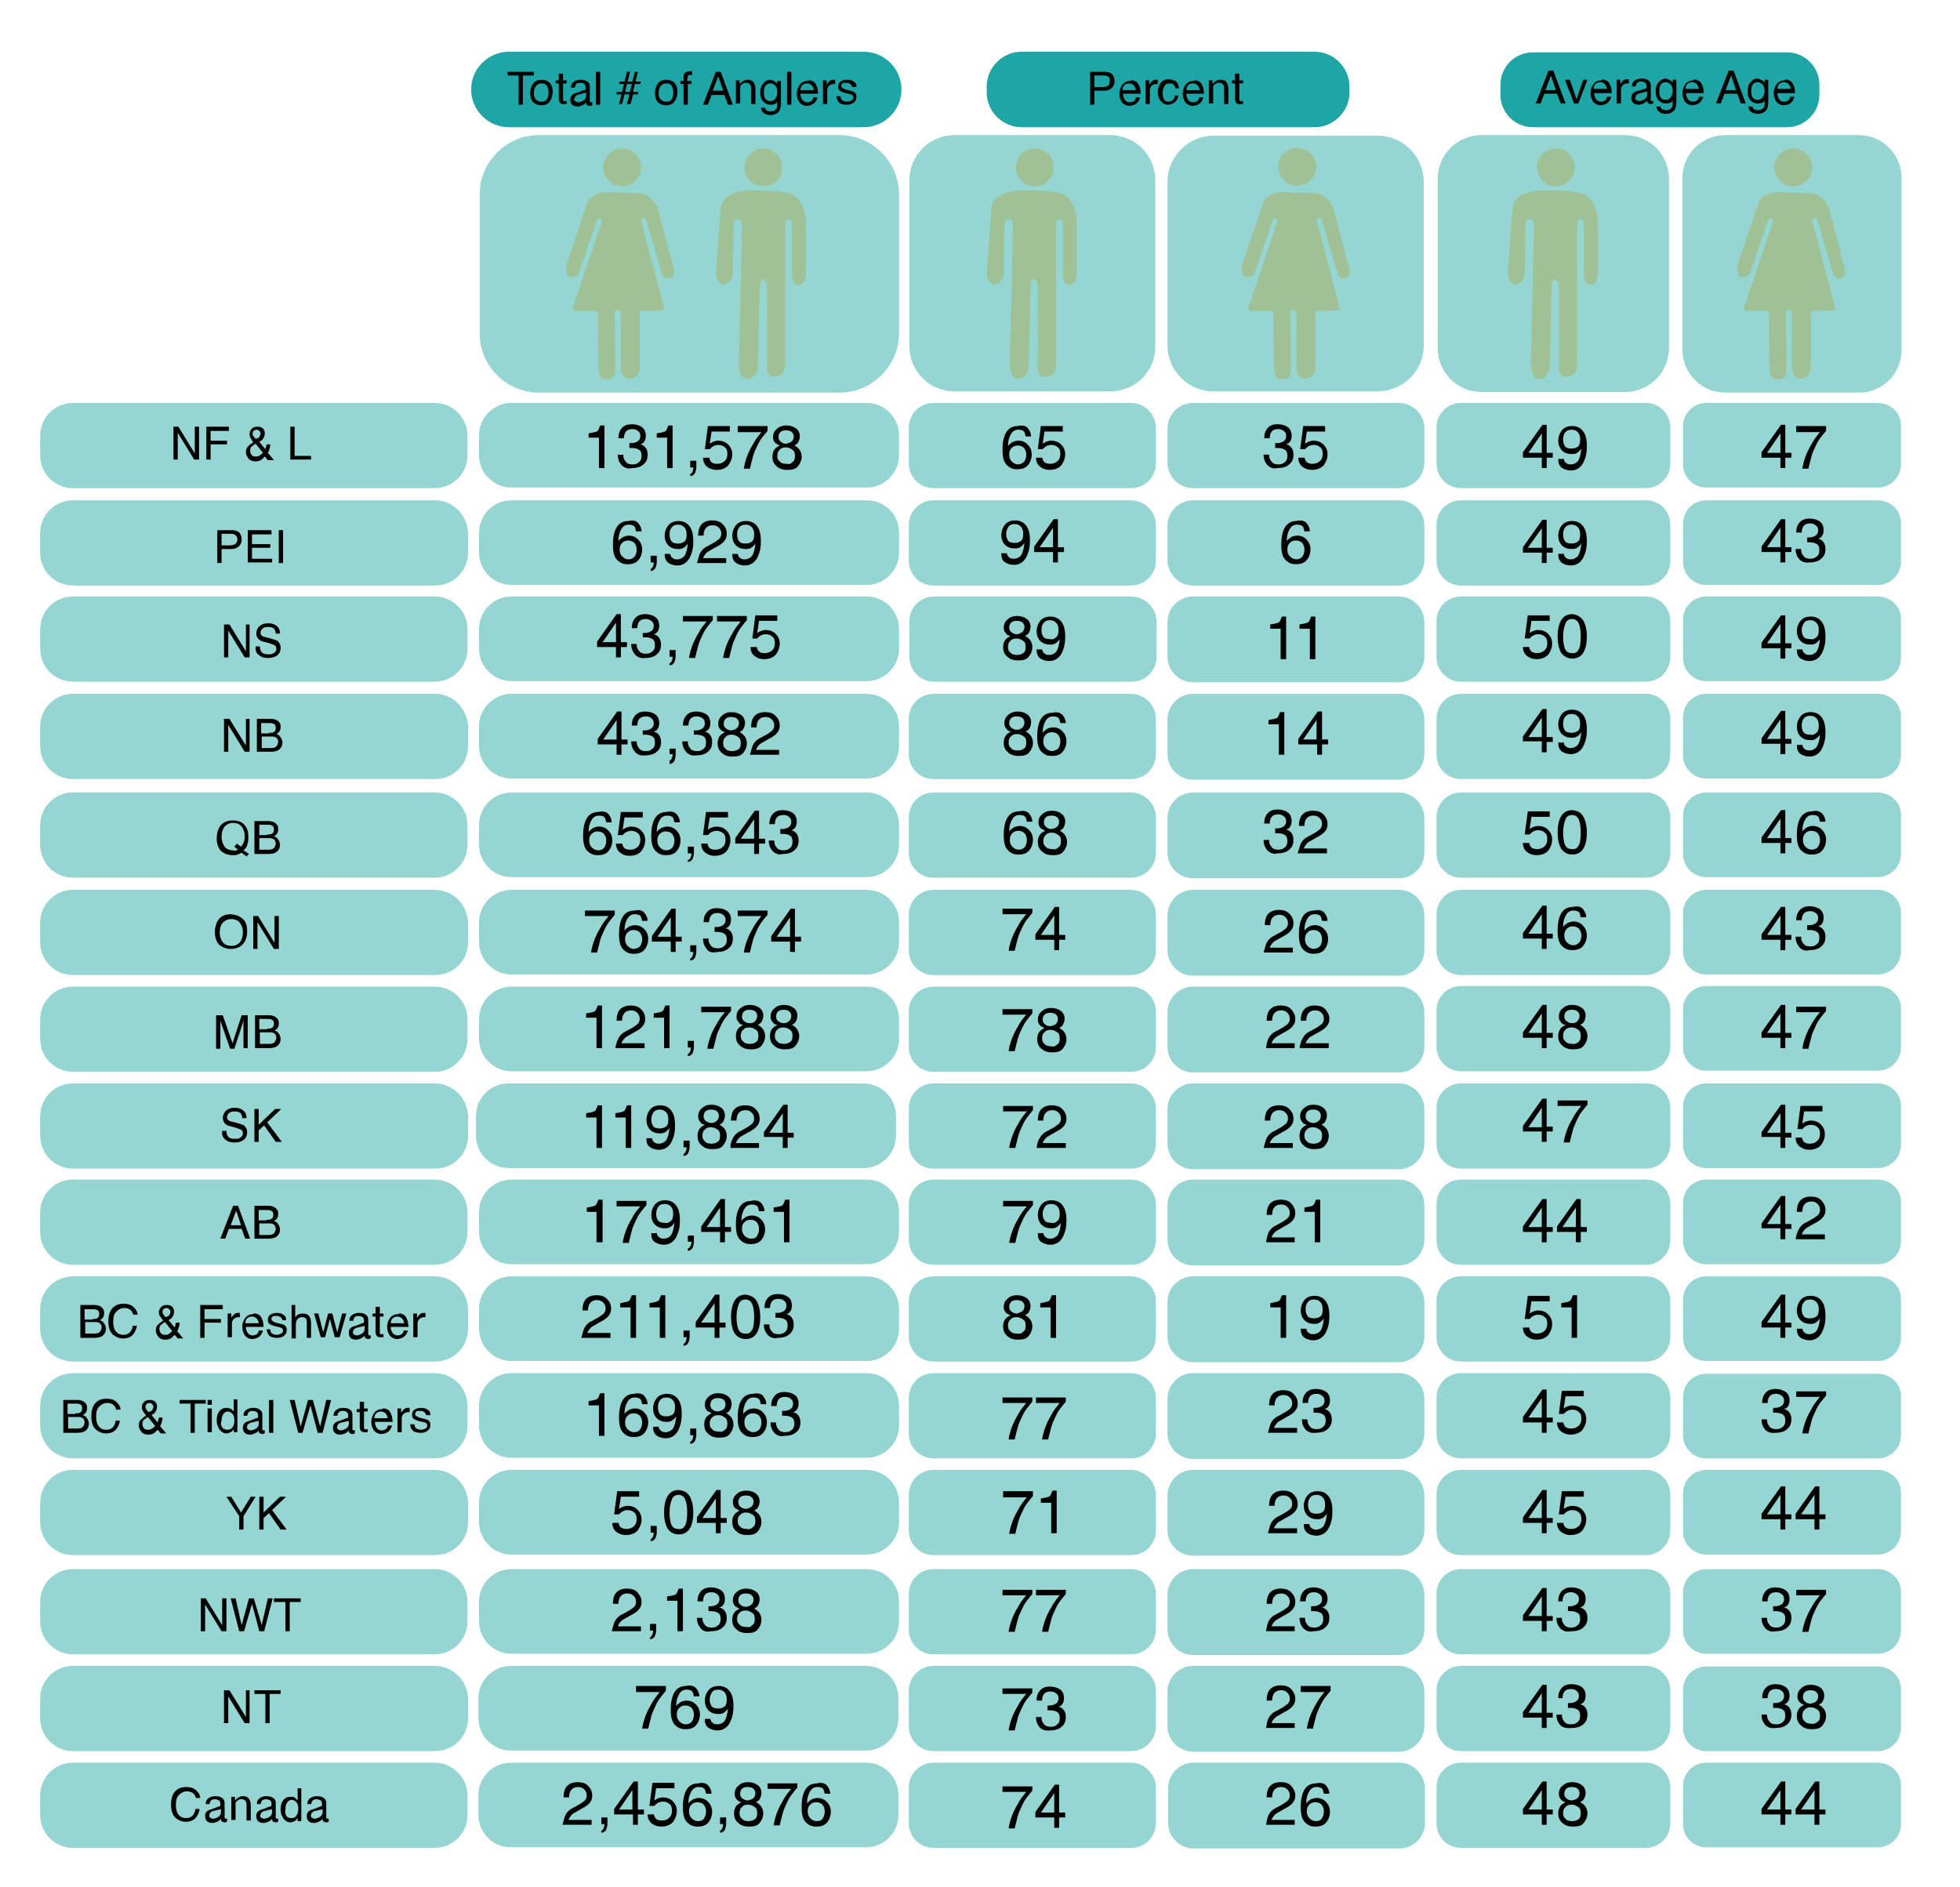 <svg xmlns="http://www.w3.org/2000/svg" width="322" height="310" viewBox="0 0 322 310"><style type="text/css">.st0{fill:#1EA5A6;} .st1{fill:#95D5D2;} .st2{fill:#9FC195;}</style><path class="st0" d="M141.9 20.9h-58.3c-3.4 0-6.2-2.8-6.2-6.2 0-3.4 2.8-6.2 6.2-6.2h58.3c3.4 0 6.2 2.8 6.2 6.2 0 3.4-2.8 6.2-6.2 6.2zm74.1 0h-48.2c-3.1 0-5.7-2.6-5.7-5.7v-1c0-3.1 2.6-5.7 5.7-5.7h48.2c3.1 0 5.7 2.6 5.7 5.7v1c0 3.1-2.6 5.7-5.7 5.7zm77.6 0h-41.8c-2.9 0-5.3-2.4-5.3-5.3v-1.7c0-2.9 2.4-5.3 5.3-5.3h41.8c2.9 0 5.3 2.4 5.3 5.3v1.7c0 2.9-2.4 5.3-5.3 5.3z"/><path class="st1" d="M138 64.5h-49.5c-5.3 0-9.7-4.4-9.7-9.7v-22.9c0-5.3 4.4-9.7 9.7-9.7h49.5c5.3 0 9.7 4.4 9.7 9.7v22.8c0 5.4-4.4 9.8-9.7 9.8zm44.4-.2h-25.6c-4.1 0-7.4-3.3-7.4-7.4v-27.3c0-4.1 3.3-7.4 7.4-7.4h25.6c4.1 0 7.4 3.3 7.4 7.4v27.2c.1 4.2-3.3 7.5-7.4 7.5zm43.9 0h-26.9c-4.2 0-7.6-3.4-7.6-7.6v-26.8c0-4.2 3.4-7.6 7.6-7.6h26.9c4.2 0 7.6 3.4 7.6 7.6v26.9c0 4.1-3.4 7.5-7.6 7.5zm40.7.1h-23.6c-4 0-7.2-3.2-7.2-7.2v-27.8c0-4 3.2-7.2 7.2-7.2h23.6c4 0 7.2 3.2 7.2 7.2v27.8c0 4-3.3 7.2-7.2 7.2zm38.4.1h-22c-3.9 0-7-3.2-7-7v-28.3c0-3.9 3.2-7 7-7h22c3.9 0 7 3.2 7 7v28.3c0 3.9-3.1 7-7 7zm-234 1.7h-59.4c-3 0-5.4 2.4-5.4 5.4v3.2c0 3 2.4 5.4 5.4 5.4h59.4c3 0 5.4-2.4 5.4-5.4v-3.2c0-3-2.4-5.4-5.4-5.4zm71 0h-58.4c-2.9 0-5.3 2.4-5.3 5.3v3.3c0 2.9 2.4 5.3 5.3 5.3h58.4c2.9 0 5.3-2.4 5.3-5.3v-3.3c0-2.9-2.4-5.3-5.3-5.3zm0 16h-58.4c-2.9 0-5.3 2.4-5.3 5.3v3.3c0 2.9 2.4 5.3 5.3 5.3h58.4c2.9 0 5.3-2.4 5.3-5.3v-3.3c0-3-2.4-5.3-5.3-5.3zm0 15.8h-58.4c-2.9 0-5.3 2.4-5.3 5.3v3.3c0 2.9 2.4 5.3 5.3 5.3h58.4c2.9 0 5.3-2.4 5.3-5.3v-3.3c0-2.9-2.4-5.3-5.3-5.3zm0 16h-58.4c-2.9 0-5.3 2.4-5.3 5.3v3.3c0 2.9 2.4 5.3 5.3 5.3h58.4c2.9 0 5.3-2.4 5.3-5.3v-3.3c0-2.9-2.4-5.3-5.3-5.3zm0 16.2h-58.4c-2.9 0-5.3 2.4-5.3 5.3v3.3c0 2.9 2.4 5.3 5.3 5.3h58.4c2.9 0 5.3-2.4 5.3-5.3v-3.3c0-2.9-2.4-5.3-5.3-5.3zm0 16h-58.4c-2.9 0-5.3 2.4-5.3 5.3v3.3c0 2.9 2.4 5.3 5.3 5.3h58.4c2.9 0 5.3-2.4 5.3-5.3v-3.3c0-3-2.4-5.3-5.3-5.3zm0 15.9h-58.4c-2.9 0-5.3 2.4-5.3 5.3v3.3c0 2.9 2.4 5.3 5.3 5.3h58.4c2.9 0 5.3-2.4 5.3-5.3v-3.3c0-2.9-2.4-5.3-5.3-5.3zm-.6 15.9h-58.3c-2.9 0-5.3 2.4-5.3 5.3v3.3c0 2.9 2.4 5.3 5.3 5.3h58.4c2.9 0 5.3-2.4 5.3-5.3v-3.3c0-2.9-2.4-5.3-5.4-5.3zm.6 15.8h-58.4c-2.9 0-5.3 2.4-5.3 5.3v3.3c0 2.9 2.4 5.3 5.3 5.3h58.4c2.9 0 5.3-2.4 5.3-5.3v-3.3c0-3-2.4-5.3-5.3-5.3zm0 15.9h-58.4c-2.9 0-5.3 2.4-5.3 5.3v3.3c0 2.9 2.4 5.3 5.3 5.3h58.4c2.9 0 5.3-2.4 5.3-5.3v-3.3c0-2.9-2.4-5.3-5.3-5.3zm0 15.9h-58.4c-2.9 0-5.3 2.4-5.3 5.3v3.3c0 2.9 2.4 5.3 5.3 5.3h58.4c2.9 0 5.3-2.4 5.3-5.3v-3.3c0-2.9-2.4-5.3-5.3-5.3zm0 15.9h-58.4c-2.9 0-5.3 2.4-5.3 5.3v3.3c0 2.9 2.4 5.3 5.3 5.3h58.4c2.9 0 5.3-2.4 5.3-5.3v-3.3c0-2.9-2.4-5.3-5.3-5.3zm0 16.3h-58.4c-2.9 0-5.3 2.4-5.3 5.3v3.3c0 2.9 2.4 5.3 5.3 5.3h58.4c2.9 0 5.3-2.4 5.3-5.3v-3.3c0-3-2.4-5.3-5.3-5.3zm-.1 15.9h-58.4c-2.9 0-5.3 2.4-5.3 5.3v3.3c0 2.9 2.4 5.3 5.3 5.3h58.4c2.9 0 5.3-2.4 5.3-5.3v-3.3c0-2.9-2.3-5.3-5.3-5.3zm0 15.9h-58.4c-2.9 0-5.3 2.4-5.3 5.3v3.3c0 2.9 2.4 5.3 5.3 5.3h58.4c2.9 0 5.3-2.4 5.3-5.3v-3.2c0-3-2.3-5.4-5.3-5.4zm43.5-223.4h-32.4c-2.3 0-4.1 1.8-4.1 4.1v5.8c0 2.3 1.8 4.1 4.1 4.1h32.4c2.3 0 4.1-1.8 4.1-4.1v-5.8c0-2.3-1.9-4.1-4.1-4.1zm0 16h-32.4c-2.3 0-4.1 1.8-4.1 4.1v5.8c0 2.3 1.8 4.1 4.1 4.1h32.4c2.3 0 4.1-1.8 4.1-4.1v-5.8c0-2.3-1.9-4.1-4.1-4.1zm.1 15.8h-32.4c-2.3 0-4.1 1.8-4.1 4.1v5.8c0 2.3 1.8 4.1 4.1 4.1h32.4c2.3 0 4.1-1.8 4.1-4.1v-5.8c0-2.2-1.9-4.1-4.1-4.1zm-.1 16h-32.4c-2.3 0-4.1 1.8-4.1 4.1v5.8c0 2.3 1.8 4.1 4.1 4.1h32.4c2.3 0 4.1-1.8 4.1-4.1v-5.8c0-2.3-1.9-4.1-4.1-4.1zm0 16.2h-32.4c-2.3 0-4.1 1.8-4.1 4.1v5.8c0 2.3 1.8 4.1 4.1 4.1h32.4c2.3 0 4.1-1.8 4.1-4.1v-5.8c0-2.3-1.9-4.1-4.1-4.1zm0 16h-32.4c-2.3 0-4.1 1.8-4.1 4.1v5.8c0 2.3 1.8 4.1 4.1 4.1h32.4c2.3 0 4.1-1.8 4.1-4.1v-5.8c0-2.3-1.9-4.1-4.1-4.1zm0 15.9h-32.4c-2.3 0-4.1 1.8-4.1 4.1v5.8c0 2.3 1.8 4.1 4.1 4.1h32.4c2.3 0 4.1-1.8 4.1-4.1v-5.8c0-2.3-1.9-4.1-4.1-4.1zm0 15.9h-32.4c-2.3 0-4.1 1.8-4.1 4.1v5.8c0 2.3 1.8 4.1 4.1 4.1h32.4c2.3 0 4.1-1.8 4.1-4.1v-5.8c0-2.2-1.9-4.1-4.1-4.1zm0 15.8h-32.4c-2.3 0-4.1 1.8-4.1 4.1v5.8c0 2.3 1.8 4.1 4.1 4.1h32.4c2.3 0 4.1-1.8 4.1-4.1v-5.8c0-2.3-1.9-4.1-4.1-4.1zm0 15.9h-32.4c-2.3 0-4.1 1.8-4.1 4.1v5.8c0 2.3 1.8 4.1 4.1 4.1h32.4c2.3 0 4.1-1.8 4.1-4.1v-5.8c0-2.3-1.9-4.1-4.1-4.1zm0 15.9h-32.4c-2.3 0-4.1 1.8-4.1 4.1v5.8c0 2.3 1.8 4.1 4.1 4.1h32.4c2.3 0 4.1-1.8 4.1-4.1v-5.8c0-2.3-1.9-4.1-4.1-4.1zm0 15.9h-32.4c-2.3 0-4.1 1.8-4.1 4.1v5.8c0 2.3 1.8 4.1 4.1 4.1h32.4c2.3 0 4.1-1.8 4.1-4.1v-5.8c0-2.2-1.9-4.1-4.1-4.1zm0 16.3h-32.4c-2.3 0-4.1 1.8-4.1 4.1v5.8c0 2.3 1.8 4.1 4.1 4.1h32.4c2.3 0 4.1-1.8 4.1-4.1v-5.8c0-2.3-1.9-4.1-4.1-4.1zm0 15.9h-32.4c-2.3 0-4.1 1.8-4.1 4.1v5.8c0 2.3 1.8 4.1 4.1 4.1h32.4c2.3 0 4.1-1.8 4.1-4.1v-5.8c0-2.3-1.9-4.1-4.1-4.1zm0 15.9h-32.4c-2.3 0-4.1 1.8-4.1 4.1v5.8c0 2.3 1.8 4.1 4.1 4.1h32.4c2.3 0 4.1-1.8 4.1-4.1v-5.8c0-2.2-1.9-4.1-4.1-4.1zm44-223.4h-33.8c-2.3 0-4.2 1.9-4.2 4.2v5.6c0 2.3 1.9 4.2 4.2 4.2h33.8c2.3 0 4.2-1.9 4.2-4.2v-5.7c0-2.2-1.9-4.1-4.2-4.1zm0 16h-33.8c-2.3 0-4.2 1.9-4.2 4.2v5.6c0 2.3 1.9 4.2 4.2 4.2h33.8c2.3 0 4.2-1.9 4.2-4.2v-5.7c0-2.3-1.9-4.1-4.2-4.1zm0 15.8h-33.8c-2.3 0-4.2 1.9-4.2 4.2v5.7c0 2.3 1.9 4.2 4.2 4.2h33.8c2.3 0 4.2-1.9 4.2-4.2v-5.7c0-2.3-1.9-4.2-4.2-4.2zm0 16h-33.8c-2.3 0-4.2 1.9-4.2 4.2v5.7c0 2.3 1.9 4.2 4.2 4.2h33.8c2.3 0 4.2-1.9 4.2-4.2v-5.7c0-2.4-1.9-4.2-4.2-4.2zm0 16.2h-33.8c-2.3 0-4.2 1.9-4.2 4.2v5.7c0 2.3 1.9 4.2 4.2 4.2h33.8c2.3 0 4.2-1.9 4.2-4.2v-5.7c0-2.3-1.9-4.2-4.2-4.2zm0 16h-33.8c-2.3 0-4.2 1.9-4.2 4.2v5.7c0 2.3 1.9 4.2 4.2 4.2h33.8c2.3 0 4.2-1.9 4.2-4.2v-5.7c0-2.4-1.9-4.2-4.2-4.2zm0 15.9h-33.8c-2.3 0-4.2 1.9-4.2 4.2v5.7c0 2.3 1.9 4.2 4.2 4.2h33.8c2.3 0 4.2-1.9 4.2-4.2v-5.7c0-2.4-1.9-4.2-4.2-4.2zm0 15.9h-33.8c-2.3 0-4.2 1.9-4.2 4.2v5.7c0 2.3 1.9 4.2 4.2 4.2h33.8c2.3 0 4.2-1.9 4.2-4.2v-5.7c0-2.3-1.9-4.2-4.2-4.2zm0 15.8h-33.8c-2.3 0-4.2 1.9-4.2 4.2v5.7c0 2.3 1.9 4.2 4.2 4.2h33.8c2.3 0 4.2-1.9 4.2-4.2v-5.7c0-2.4-1.9-4.2-4.2-4.2zm0 15.9h-33.8c-2.3 0-4.2 1.9-4.2 4.2v5.7c0 2.3 1.9 4.2 4.2 4.2h33.8c2.3 0 4.2-1.9 4.2-4.2v-5.7c0-2.3-1.9-4.2-4.2-4.2zm0 15.9h-33.8c-2.3 0-4.2 1.9-4.2 4.2v5.7c0 2.3 1.9 4.2 4.2 4.2h33.8c2.3 0 4.2-1.9 4.2-4.2v-5.7c0-2.3-1.9-4.2-4.2-4.2zm0 15.9h-33.8c-2.3 0-4.2 1.9-4.2 4.2v5.7c0 2.3 1.9 4.2 4.2 4.2h33.8c2.3 0 4.2-1.9 4.2-4.2v-5.7c0-2.4-1.9-4.2-4.2-4.2zm0 16.3h-33.8c-2.3 0-4.2 1.9-4.2 4.2v5.7c0 2.3 1.9 4.2 4.2 4.2h33.8c2.3 0 4.2-1.9 4.2-4.2v-5.7c0-2.4-1.9-4.2-4.2-4.2zm0 15.9h-33.8c-2.3 0-4.2 1.9-4.2 4.2v5.7c0 2.3 1.9 4.2 4.2 4.2h33.8c2.3 0 4.2-1.9 4.2-4.2v-5.7c0-2.3-1.9-4.2-4.2-4.2zm.1 15.9h-33.8c-2.3 0-4.2 1.9-4.2 4.2v5.7c0 2.3 1.9 4.2 4.2 4.2h33.8c2.3 0 4.2-1.9 4.2-4.2v-5.7c-.1-2.3-1.9-4.2-4.2-4.2zm40.5-223.4h-30.4c-2.2 0-4 1.8-4 4v6c0 2.2 1.8 4 4 4h30.4c2.2 0 4-1.8 4-4v-6c0-2.2-1.8-4-4-4zm0 16h-30.4c-2.2 0-4 1.8-4 4v6c0 2.2 1.8 4 4 4h30.4c2.2 0 4-1.8 4-4v-6c0-2.3-1.8-4-4-4zm0 15.8h-30.4c-2.2 0-4 1.8-4 4v6c0 2.2 1.8 4 4 4h30.4c2.2 0 4-1.8 4-4v-6c0-2.2-1.8-4-4-4zm0 16h-30.4c-2.2 0-4 1.8-4 4v6c0 2.2 1.8 4 4 4h30.4c2.2 0 4-1.8 4-4v-6c0-2.2-1.8-4-4-4zm0 16.2h-30.4c-2.2 0-4 1.8-4 4v6c0 2.2 1.8 4 4 4h30.4c2.2 0 4-1.8 4-4v-6c0-2.2-1.8-4-4-4zm0 16h-30.4c-2.2 0-4 1.8-4 4v6c0 2.2 1.8 4 4 4h30.4c2.2 0 4-1.8 4-4v-6c0-2.3-1.8-4-4-4zm0 15.8h-30.4c-2.2 0-4 1.8-4 4v6c0 2.2 1.8 4 4 4h30.4c2.2 0 4-1.8 4-4v-6c0-2.3-1.8-4-4-4zm0 16h-30.4c-2.2 0-4 1.8-4 4v6c0 2.2 1.8 4 4 4h30.4c2.2 0 4-1.8 4-4v-6c0-2.2-1.8-4-4-4zm0 15.8h-30.4c-2.2 0-4 1.8-4 4v6c0 2.2 1.8 4 4 4h30.4c2.2 0 4-1.8 4-4v-6c0-2.3-1.8-4-4-4zm0 15.9h-30.4c-2.2 0-4 1.8-4 4v6c0 2.2 1.8 4 4 4h30.4c2.2 0 4-1.8 4-4v-6c0-2.2-1.8-4-4-4zm0 15.9h-30.4c-2.2 0-4 1.8-4 4v6c0 2.2 1.8 4 4 4h30.4c2.2 0 4-1.8 4-4v-6c0-2.2-1.8-4-4-4zm0 15.9h-30.4c-2.2 0-4 1.8-4 4v6c0 2.2 1.8 4 4 4h30.4c2.2 0 4-1.8 4-4v-6c0-2.2-1.8-4-4-4zm0 16.3h-30.4c-2.2 0-4 1.8-4 4v6c0 2.2 1.8 4 4 4h30.4c2.2 0 4-1.8 4-4v-6c0-2.2-1.8-4-4-4zm0 15.9h-30.4c-2.2 0-4 1.8-4 4v6c0 2.2 1.8 4 4 4h30.4c2.2 0 4-1.8 4-4v-6c0-2.2-1.8-4-4-4zm0 15.9h-30.4c-2.2 0-4 1.8-4 4v6c0 2.2 1.8 4 4 4h30.4c2.2 0 4-1.8 4-4v-6c0-2.2-1.8-4-4-4zm-198.9-207.4h-59.5c-3 0-5.4 2.4-5.4 5.4v3.2c0 3 2.4 5.4 5.4 5.4h59.5c3 0 5.4-2.4 5.4-5.4v-3.2c-.1-3-2.5-5.4-5.4-5.4zm-.1 15.8h-59.4c-3 0-5.4 2.4-5.4 5.4v3.2c0 3 2.4 5.4 5.4 5.4h59.4c3 0 5.4-2.4 5.4-5.4v-3.2c0-3-2.4-5.4-5.4-5.4zm.1 16h-59.5c-3 0-5.4 2.4-5.4 5.4v3.2c0 3 2.4 5.4 5.4 5.4h59.5c3 0 5.4-2.4 5.4-5.4v-3.2c-.1-3-2.5-5.4-5.4-5.4zm-.1 16.2h-59.4c-3 0-5.4 2.4-5.4 5.4v3.2c0 3 2.4 5.4 5.4 5.4h59.4c3 0 5.4-2.4 5.4-5.4v-3.2c0-3-2.4-5.4-5.4-5.4zm0 16h-59.4c-3 0-5.4 2.4-5.4 5.4v3.2c0 3 2.4 5.4 5.4 5.4h59.5c3 0 5.4-2.4 5.4-5.4v-3.2c-.1-3-2.5-5.4-5.5-5.4zm0 15.9h-59.4c-3 0-5.4 2.4-5.4 5.4v3.2c0 3 2.4 5.4 5.4 5.4h59.4c3 0 5.4-2.4 5.4-5.4v-3.2c0-3-2.4-5.4-5.4-5.4zm0 31.7h-59.4c-3 0-5.4 2.4-5.4 5.4v3.2c0 3 2.4 5.4 5.4 5.4h59.4c3 0 5.4-2.4 5.4-5.4v-3.2c0-3-2.4-5.4-5.4-5.4zm0 15.9h-59.4c-3 0-5.4 2.4-5.4 5.4v3.2c0 3 2.4 5.4 5.4 5.4h59.5c3 0 5.4-2.4 5.4-5.4v-3.2c-.1-3-2.5-5.4-5.5-5.4zm0 15.9h-59.4c-3 0-5.4 2.4-5.4 5.4v3.2c0 3 2.4 5.4 5.4 5.4h59.4c3 0 5.4-2.4 5.4-5.4v-3.2c0-3-2.4-5.4-5.4-5.4zm0 15.9h-59.4c-3 0-5.4 2.4-5.4 5.4v3.2c0 3 2.4 5.4 5.4 5.4h59.5c3 0 5.4-2.4 5.4-5.4v-3.2c-.1-3-2.5-5.4-5.5-5.4zm0 16.3h-59.4c-3 0-5.4 2.4-5.4 5.4v3.2c0 3 2.4 5.4 5.4 5.4h59.4c3 0 5.4-2.4 5.4-5.4v-3.2c0-3-2.4-5.4-5.4-5.4zm0 15.9h-59.4c-3 0-5.4 2.4-5.4 5.4v3.2c0 3 2.4 5.4 5.4 5.4h59.5c3 0 5.4-2.4 5.4-5.4v-3.2c-.1-3-2.5-5.4-5.5-5.4zm0 15.9h-59.4c-3 0-5.4 2.4-5.4 5.4v3.2c0 3 2.4 5.4 5.4 5.4h59.4c3 0 5.4-2.4 5.4-5.4v-3.2c0-3-2.5-5.4-5.4-5.4zm0-111.6h-59.4c-3 0-5.4 2.4-5.4 5.4v3.2c0 3 2.4 5.4 5.4 5.4h59.5c3 0 5.4-2.4 5.4-5.4v-3.2c-.1-3-2.5-5.4-5.5-5.4z"/><path d="M87.7 11.8v.6h-1.8v4.8h-.7v-4.8h-1.8v-.6h4.3zm2.6 1.8c.3.3.5.8.5 1.5 0 .6-.2 1.2-.5 1.6-.3.4-.8.6-1.4.6-.5 0-1-.2-1.3-.5s-.5-.9-.5-1.5c0-.7.2-1.2.5-1.6.3-.4.8-.6 1.3-.6.6 0 1.1.2 1.4.5zm-.4 2.6c.2-.3.2-.7.2-1.1 0-.4-.1-.7-.2-.9-.2-.4-.5-.5-1-.5-.4 0-.7.2-.9.5s-.3.7-.3 1.1c0 .4.1.8.3 1s.5.4.9.4c.5 0 .8-.1 1-.5zm1.9-4.1h.7v1.1h.6v.5h-.6v2.6c0 .1 0 .2.1.3h.5v.5h-.5c-.3 0-.5-.1-.6-.2-.1-.2-.2-.4-.2-.6v-2.6h-.5v-.5h.5v-1.1zm4.1 2.7c.2 0 .3-.1.3-.2v-.3c0-.2-.1-.4-.2-.5s-.4-.2-.7-.2c-.3 0-.6.1-.7.3-.1.1-.1.3-.2.5h-.6c0-.5.2-.8.5-1 .3-.2.7-.3 1.1-.3.5 0 .8.1 1.1.3.3.2.4.5.4.8v2.5s.1.1.2.1h.2v.5c-.1 0-.2 0-.2.1h-.2c-.2 0-.4-.1-.5-.2-.1-.1-.1-.2-.1-.4-.1.2-.3.3-.6.5-.3.1-.5.2-.8.2-.4 0-.7-.1-.9-.3-.2-.2-.3-.5-.3-.8 0-.4.1-.6.3-.8.2-.2.5-.3.9-.4l1-.4zm-1.4 1.8c.1.1.3.2.5.2s.5-.1.7-.2c.4-.2.6-.5.6-.9v-.5c-.1.1-.2.1-.3.1l-.4.1-.4.1c-.2 0-.4.1-.5.2-.2.1-.3.3-.3.5-.2.1-.1.3.1.4zm3.4-4.8h.7v5.4h-.7v-5.4zm3.4 3.3h.9l.3-1.3h-.8l.1-.4h.8l.4-1.6h.5l-.4 1.6h.8l.4-1.6h.5l-.4 1.6h.9l-.1.4h-.9l-.3 1.3h.9l-.1.4h-.8l-.4 1.6h-.6l.4-1.6h-.8l-.4 1.6h-.5l.4-1.6h-.8v-.4zm2.2 0l.3-1.3h-.8l-.3 1.3h.8zm7.3-1.5c.3.3.5.8.5 1.5 0 .6-.2 1.2-.5 1.6-.3.4-.8.6-1.4.6-.5 0-1-.2-1.3-.5s-.5-.9-.5-1.5c0-.7.2-1.2.5-1.6.3-.4.8-.6 1.3-.6.6 0 1.1.2 1.4.5zm-.4 2.6c.2-.3.2-.7.2-1.1 0-.4-.1-.7-.2-.9-.2-.4-.5-.5-1-.5-.4 0-.7.2-.9.5s-.3.7-.3 1.1c0 .4.1.8.3 1s.5.4.9.4c.6 0 .8-.1 1-.5zm2.1-4.2c.2-.2.5-.3.9-.3h.3v.6h-.3c-.2 0-.3.1-.4.2 0 .1-.1.4-.1.8h.7v.5h-.6v3.4h-.7v-3.4h-.5v-.5h.5v-.6c0-.4.1-.6.2-.7zm5.1-.2h.8l2 5.4h-.8l-.6-1.6h-2.1l-.6 1.6h-.8l2.1-5.4zm1.2 3.1l-.8-2.4-.9 2.4h1.7zm2.1-1.7h.6v.6c.2-.2.4-.4.6-.5s.4-.2.7-.2c.6 0 .9.2 1.1.6.1.2.2.5.2.9v2.5h-.7v-2.5c0-.2 0-.4-.1-.6-.1-.2-.3-.4-.6-.4h-.4l-.5.3c-.1.1-.2.3-.2.4v2.7h-.7v-3.8zm6.4.2c.1.1.3.2.4.4v-.5h.6v3.6c0 .5-.1.9-.2 1.2-.3.5-.8.8-1.5.8-.4 0-.8-.1-1.1-.3-.3-.2-.4-.5-.5-.9h.7c0 .2.1.3.2.4.1.1.4.2.7.2.5 0 .8-.2 1-.5.1-.2.1-.6.1-1.1-.1.2-.3.4-.5.4-.2.1-.4.1-.7.1-.4 0-.8-.2-1.1-.5-.3-.3-.5-.8-.5-1.5s.2-1.2.5-1.5c.3-.4.7-.6 1.2-.6.2.1.5.1.7.3zm.1.7c-.2-.2-.5-.4-.8-.4-.5 0-.8.2-1 .7-.1.2-.1.5-.1.9s.1.8.3 1c.2.2.4.3.7.3.5 0 .8-.2 1-.6.1-.2.2-.5.2-.8 0-.5-.1-.9-.3-1.1zm1.9-2.3h.7v5.4h-.7v-5.4zm4.1 1.5c.3.1.5.3.6.5.1.2.2.4.3.7 0 .2.1.5.1.9h-2.9c0 .4.1.7.3 1 .2.2.4.4.8.4.3 0 .6-.1.8-.3.1-.1.2-.3.2-.5h.7c0 .1-.1.3-.2.5s-.2.3-.3.4c-.2.2-.4.3-.7.4l-.5.1c-.5 0-.9-.2-1.2-.5-.3-.4-.5-.9-.5-1.5s.2-1.1.5-1.5.8-.6 1.3-.6c.2-.2.5-.1.7 0zm.3 1.6c0-.3-.1-.5-.2-.7-.2-.3-.5-.5-.9-.5-.3 0-.6.1-.8.3-.2.2-.3.5-.3.8h2.2zm1.5-1.7h.6v.7c.1-.1.2-.3.4-.5s.4-.3.7-.3h.3v.7h-.2c-.3 0-.6.1-.8.3-.2.2-.3.5-.3.7v2.3h-.7v-3.9zm2.9 2.7c0 .2.1.4.2.5.2.2.5.3.9.3.2 0 .5-.1.7-.2.2-.1.3-.3.3-.5s-.1-.3-.2-.4c-.1-.1-.3-.1-.6-.2l-.5-.1c-.3-.1-.6-.2-.8-.3-.3-.2-.4-.4-.4-.7 0-.4.1-.7.4-.9.3-.2.6-.3 1.1-.3.6 0 1 .2 1.3.5.2.2.2.5.2.7h-.7c0-.1-.1-.3-.2-.4-.2-.2-.4-.3-.8-.3-.3 0-.5 0-.6.1-.1.1-.2.2-.2.4s.1.3.3.4c.1.1.2.1.4.2l.4.1c.5.1.8.2 1 .3.3.2.4.4.4.8s-.1.7-.4.9c-.3.3-.7.4-1.2.4-.6 0-1-.1-1.3-.4-.2-.3-.4-.6-.4-1h.7zm41-4.1h2.4c.5 0 .9.1 1.2.4s.4.7.4 1.1c0 .4-.1.8-.4 1.1-.3.3-.7.5-1.2.5h-1.7v2.3h-.7v-5.4zm2.8.7c-.2-.1-.4-.1-.7-.1h-1.4v1.9h1.4c.3 0 .6-.1.8-.2s.3-.4.3-.7c.1-.5-.1-.8-.4-.9zm4.5.8c.3.1.5.3.6.5.1.2.2.4.3.7 0 .2.1.5.1.9h-2.9c0 .4.1.7.3 1s.4.4.8.4c.3 0 .6-.1.8-.3.1-.1.2-.3.2-.5h.7c0 .1-.1.3-.2.5s-.2.3-.3.4c-.2.2-.4.3-.7.4l-.5.1c-.5 0-.9-.2-1.2-.5-.3-.4-.5-.9-.5-1.5s.2-1.1.5-1.5.8-.6 1.3-.6c.2-.2.4-.1.7 0zm.2 1.6c0-.3-.1-.5-.2-.7-.2-.3-.5-.5-.9-.5-.3 0-.6.1-.8.3-.2.2-.3.5-.3.8h2.2zm1.6-1.7h.6v.7c.1-.1.2-.3.4-.5s.4-.3.7-.3h.3v.7h-.2c-.3 0-.6.1-.8.3-.2.2-.3.5-.3.7v2.3h-.7v-3.9zm5 .2c.3.2.4.6.5 1.1h-.6c0-.2-.1-.4-.3-.6-.1-.2-.4-.2-.7-.2-.4 0-.7.2-.9.6-.1.3-.2.6-.2 1s.1.7.2 1c.2.3.4.4.8.4.3 0 .5-.1.7-.3.2-.2.3-.4.3-.7h.6c-.1.5-.3.9-.6 1.1s-.7.4-1.1.4c-.5 0-.9-.2-1.2-.6-.3-.4-.5-.8-.5-1.4 0-.7.2-1.2.5-1.6.3-.4.8-.6 1.3-.6.6.1 1 .2 1.2.4zm3.6-.1c.3.1.5.3.6.5.1.2.2.4.3.7 0 .2.1.5.1.9h-2.9c0 .4.1.7.3 1s.4.4.8.4c.3 0 .6-.1.8-.3.1-.1.2-.3.2-.5h.7c0 .1-.1.3-.2.5s-.2.3-.3.4c-.2.2-.4.3-.7.4l-.5.1c-.5 0-.9-.2-1.2-.5-.3-.4-.5-.9-.5-1.5s.2-1.1.5-1.5.8-.6 1.3-.6c.2-.2.5-.1.7 0zm.3 1.6c0-.3-.1-.5-.2-.7-.2-.3-.5-.5-.9-.5-.3 0-.6.1-.8.3-.2.2-.3.5-.3.8h2.2zm1.5-1.7h.6v.6c.2-.2.4-.4.6-.5s.4-.2.7-.2c.6 0 .9.2 1.1.6.1.2.2.5.2.9v2.5h-.7v-2.5c0-.2 0-.4-.1-.6-.1-.2-.3-.4-.6-.4h-.4l-.5.3c-.1.1-.2.3-.2.4v2.7h-.7v-3.8zm4.3-1.1h.7v1.1h.6v.5h-.6v2.6c0 .1 0 .2.1.3h.5v.5h-.5c-.3 0-.5-.1-.6-.2-.1-.2-.2-.4-.2-.6v-2.6h-.5v-.5h.5v-1.1zm51.5-.5h.8l2 5.4h-.8l-.6-1.6h-2.1l-.6 1.6h-.8l2.1-5.4zm1.2 3.2l-.8-2.4-.9 2.4h1.7zm2.3-1.7l1.1 3.2 1.1-3.2h.7l-1.5 3.9h-.7l-1.5-3.9h.8zm5.9.1c.3.1.5.3.6.5.1.2.2.4.3.7 0 .2.1.5.1.9h-2.9c0 .4.1.7.3 1 .2.2.4.4.8.4.3 0 .6-.1.8-.3.1-.1.2-.3.2-.5h.7c0 .1-.1.3-.2.5s-.2.3-.3.4c-.2.2-.4.3-.7.4l-.5.1c-.5 0-.9-.2-1.2-.5-.3-.4-.5-.9-.5-1.5s.2-1.1.5-1.5.8-.6 1.3-.6c.2-.2.4-.2.7 0zm.2 1.5c0-.3-.1-.5-.2-.7-.2-.3-.5-.5-.9-.5-.3 0-.6.1-.8.3-.2.2-.3.5-.3.8h2.2zm1.6-1.6h.6v.7c.1-.1.2-.3.4-.5s.4-.3.7-.3h.3v.7h-.2c-.3 0-.6.1-.8.3-.2.2-.3.5-.3.7v2.3h-.7v-3.9zm4.6 1.5c.2 0 .3-.1.3-.2v-.3c0-.2-.1-.4-.2-.5s-.4-.2-.7-.2c-.3 0-.6.1-.7.3-.1.1-.1.3-.2.5h-.6c0-.5.2-.8.5-1 .3-.2.7-.3 1.1-.3.5 0 .8.1 1.1.3.3.2.4.5.4.8v2.5s.1.1.2.1h.2v.4c-.1 0-.2 0-.2.1h-.2c-.2 0-.4-.1-.5-.2-.1-.1-.1-.2-.1-.4-.1.2-.3.3-.6.5-.3.1-.5.2-.8.2-.4 0-.7-.1-.9-.3-.2-.2-.3-.5-.3-.8 0-.4.1-.6.3-.8.2-.2.5-.3.9-.4l1-.3zm-1.4 1.8c.1.1.3.2.5.2s.5-.1.7-.2c.4-.2.6-.5.6-.9v-.5c-.1.1-.2.1-.3.1l-.4.1-.4.1c-.2 0-.4.1-.5.2-.2.1-.3.3-.3.5-.1.1-.1.3.1.4zm5.6-3.2c.1.1.3.2.4.4v-.5h.6v3.6c0 .5-.1.9-.2 1.2-.3.5-.8.8-1.5.8-.4 0-.8-.1-1.1-.3-.3-.2-.4-.5-.5-.9h.7c0 .2.1.3.2.4.1.1.4.2.7.2.5 0 .8-.2 1-.5.1-.2.1-.6.1-1.1-.1.2-.3.4-.5.4-.2.1-.4.1-.7.1-.4 0-.8-.2-1.1-.5s-.5-.8-.5-1.5.2-1.2.5-1.5.7-.6 1.2-.6l.7.3zm.1.7c-.2-.2-.5-.4-.8-.4-.5 0-.8.2-1 .7-.1.2-.1.5-.1.9s.1.8.3 1c.2.2.4.3.7.3.5 0 .8-.2 1-.6.1-.2.2-.5.2-.8 0-.5-.1-.8-.3-1.1zm4.4-.7c.3.1.5.3.6.5.1.2.2.4.3.7 0 .2.1.5.1.9h-2.9c0 .4.1.7.3 1 .2.2.4.4.8.4.3 0 .6-.1.8-.3.1-.1.2-.3.2-.5h.7c0 .1-.1.3-.2.5s-.2.3-.3.4c-.2.2-.4.3-.7.4l-.5.1c-.5 0-.9-.2-1.2-.5-.3-.4-.5-.9-.5-1.5s.2-1.1.5-1.5.8-.6 1.3-.6c.1-.2.4-.2.7 0zm.2 1.5c0-.3-.1-.5-.2-.7-.2-.3-.5-.5-.9-.5-.3 0-.6.1-.8.3-.2.2-.3.5-.3.8h2.2zm4.9-3.1h.8l2 5.4h-.8l-.6-1.6h-2.1l-.6 1.6h-.8l2.1-5.4zm1.2 3.2l-.8-2.4-.9 2.4h1.7zm4.3-1.6c.1.1.3.2.4.4v-.5h.6v3.6c0 .5-.1.9-.2 1.2-.3.5-.8.8-1.5.8-.4 0-.8-.1-1.1-.3-.3-.2-.4-.5-.5-.9h.7c0 .2.1.3.2.4.1.1.4.2.7.2.5 0 .8-.2 1-.5.1-.2.1-.6.1-1.1-.1.2-.3.4-.5.4-.2.1-.4.1-.7.1-.4 0-.8-.2-1.1-.5-.3-.3-.5-.8-.5-1.5s.2-1.2.5-1.5c.3-.4.7-.6 1.2-.6l.7.3zm.1.7c-.2-.2-.5-.4-.8-.4-.5 0-.8.2-1 .7-.1.2-.1.5-.1.9s.1.8.3 1c.2.2.4.3.7.3.5 0 .8-.2 1-.6.1-.2.2-.5.2-.8 0-.5-.1-.8-.3-1.1zm4.3-.7c.3.1.5.3.6.5.1.2.2.4.3.7 0 .2.1.5.1.9h-2.9c0 .4.1.7.3 1s.4.4.8.4c.3 0 .6-.1.8-.3.1-.1.2-.3.2-.5h.7c0 .1-.1.3-.2.5s-.2.3-.3.4c-.2.2-.4.3-.7.4l-.5.1c-.5 0-.9-.2-1.2-.5-.3-.4-.5-.9-.5-1.5s.2-1.1.5-1.5.8-.6 1.3-.6c.2-.2.5-.2.7 0zm.3 1.5c0-.3-.1-.5-.2-.7-.2-.3-.5-.5-.9-.5-.3 0-.6.1-.8.3-.2.2-.3.5-.3.8h2.2z"/><circle class="st2" cx="102.2" cy="27.5" r="3.1"/><path class="st2" d="M101.9 31.7s-4.4-.8-5.4 1.6l-3.5 10.4s-.1 1.2.4 1.7c0 0 1.6.5 1.8-.8l2.7-7.9s.2-1 .8-.7c0 0 .4.1-.2 1.5l-4.2 12.5s-.7 1 .4 1.1h3.5l.1 9.6s0 1.8 1.5 1.6c0 0 1.4.2 1.3-1.8l-.1-8.8s-.2-.8.5-.8c0 0 .4-.1.5.8v8.7s0 1.9 1.5 1.8c0 0 1.7.1 1.6-2.2v-8.9l3.5-.1s.7.1.4-.8l-3.6-13.6s-.4-.8.5-.8c0 0 .3.2.5 1.1l2.3 7.9s.2 1.1 1.4.9c0 0 1-.2.5-1.8l-2.5-9.5s-.7-2.5-3.3-2.7h-2.9z"/><circle class="st2" cx="213.1" cy="27.4" r="3.1"/><path class="st2" d="M212.9 31.7s-4.4-.8-5.4 1.6l-3.5 10.4s-.1 1.2.4 1.7c0 0 1.6.5 1.8-.8l2.7-7.9s.2-1 .8-.7c0 0 .4.1-.2 1.5l-4.2 12.5s-.7 1 .4 1.1h3.5l.1 9.6s0 1.8 1.5 1.6c0 0 1.4.2 1.3-1.8l-.1-8.8s-.2-.8.5-.8c0 0 .4-.1.5.8v8.7s0 1.9 1.5 1.8c0 0 1.7.1 1.6-2.2v-8.9l3.5-.1s.7.1.4-.8l-3.6-13.6s-.4-.8.5-.8c0 0 .3.2.5 1.1l2.3 7.9s.2 1.1 1.4.9c0 0 1-.2.5-1.8l-2.5-9.5s-.7-2.5-3.3-2.7h-2.9z"/><circle class="st2" cx="294.6" cy="27.5" r="3.1"/><path class="st2" d="M294.3 31.7s-4.4-.8-5.4 1.6l-3.5 10.4s-.1 1.2.4 1.7c0 0 1.6.5 1.8-.8l2.7-7.9s.2-1 .8-.7c0 0 .4.1-.2 1.5l-4.2 12.5s-.7 1 .4 1.1h3.5l.1 9.6s0 1.8 1.5 1.6c0 0 1.4.2 1.3-1.8l-.1-8.8s-.2-.8.5-.8c0 0 .4-.1.5.8v8.7s0 1.9 1.5 1.8c0 0 1.7.1 1.6-2.2v-8.9l3.5-.1s.7.1.4-.8l-3.6-13.6s-.4-.8.5-.8c0 0 .3.2.5 1.1l2.3 7.9s.2 1.1 1.4.9c0 0 1-.2.5-1.8l-2.5-9.5s-.7-2.5-3.3-2.7h-2.9z"/><circle class="st2" cx="125.4" cy="27.5" r="3.1"/><path class="st2" d="M125.1 31.3s-6.2-.6-6.7 2.7l-.8 11.1s.1 1.6 1.3 1.6c0 0 1.5-.1 1.5-1.9l.1-7.9s0-1 .9-.9c0 0 .5-.2.5 1.6l-.5 22.2s0 2.1 1 2.4c0 0 2.1.5 2.1-2.4l.3-12.5s0-1.6.6-1.4c0 0 .6 0 .6 1.5v12.6s-.2 1.9 1.2 1.9c0 0 1.8.2 1.8-2.1v-22.7s-.2-1.1.7-1.1c0 0 .4.1.4 1.3v7.4s-.2 1.6.8 2.1c0 0 1.4.4 1.5-1.9v-9.1s-.4-3.5-2.9-4.1c0 0-2.2-.4-4.4-.4z"/><circle class="st2" cx="170" cy="27.5" r="3.1"/><path class="st2" d="M169.6 31.3s-6.2-.6-6.7 2.7l-.8 11.1s.1 1.6 1.3 1.6c0 0 1.5-.1 1.5-1.9l.1-7.9s0-1 .9-.9c0 0 .5-.2.5 1.6l-.5 22.2s0 2.1 1 2.4c0 0 2.1.5 2.1-2.4l.3-12.5s0-1.6.6-1.4c0 0 .6 0 .6 1.5v12.6s-.2 1.9 1.2 1.9c0 0 1.8.2 1.8-2.1v-22.7s-.2-1.1.7-1.1c0 0 .4.1.4 1.3v7.4s-.2 1.6.8 2.1c0 0 1.4.4 1.5-1.9v-9.1s-.4-3.5-2.9-4.1c.1 0-2.1-.4-4.4-.4z"/><circle class="st2" cx="255.6" cy="27.5" r="3.1"/><path class="st2" d="M255.2 31.3s-6.2-.6-6.7 2.7l-.8 11.1s.1 1.6 1.3 1.6c0 0 1.5-.1 1.5-1.9l.1-7.9s0-1 .9-.9c0 0 .5-.2.5 1.6l-.5 22.2s0 2.1 1 2.4c0 0 2.1.5 2.1-2.4l.3-12.5s0-1.6.6-1.4c0 0 .6 0 .6 1.5v12.6s-.2 1.9 1.2 1.9c0 0 1.8.2 1.8-2.1v-22.7s-.2-1.1.7-1.1c0 0 .4.1.4 1.3v7.4s-.2 1.6.8 2.1c0 0 1.4.4 1.5-1.9v-9.1s-.4-3.5-2.9-4.1c.1 0-2.1-.4-4.4-.4z"/><path d="M28.4 70.1h.9l2.7 4.4v-4.4h.7v5.4h-.8l-2.7-4.4v4.4h-.7v-5.4zm5.5 0h3.7v.7h-3v1.6h2.7v.6h-2.7v2.5h-.7v-5.4zm7.2 1.7c-.1-.2-.1-.3-.1-.5 0-.3.1-.6.4-.9.2-.2.5-.3.9-.3s.7.1.9.3.3.5.3.8c0 .3-.1.6-.3.9-.1.2-.3.3-.6.5l1 1.2c.1-.2.1-.3.1-.4s.1-.2.1-.4h.6c0 .3-.1.7-.2 1-.1.3-.2.4-.2.4l1 1.2h-1l-.5-.6-.5.5c-.3.2-.6.3-1 .3-.6 0-1-.2-1.2-.5s-.4-.6-.4-1 .1-.8.4-1c.2-.2.4-.4.8-.6-.3-.5-.4-.7-.5-.9zm1.6 3l.5-.4-1.2-1.5c-.3.2-.6.4-.7.5-.2.2-.2.4-.2.7 0 .3.1.5.3.7s.3.2.6.2c.2 0 .5 0 .7-.2zm-.1-3c.1-.2.2-.4.2-.6 0-.2-.1-.3-.2-.4-.1-.1-.2-.2-.4-.2-.3 0-.5.1-.6.3-.1.1-.1.2-.1.3 0 .1 0 .3.1.4.1.1.2.3.4.5.4-.1.5-.2.6-.3zm5.1-1.7h.7v4.8h2.7v.6h-3.4v-5.4zm-12 17h2.4c.5 0 .9.1 1.2.4s.4.7.4 1.1c0 .4-.1.8-.4 1.1-.3.3-.7.5-1.2.5h-1.7v2.3h-.7v-5.4zm2.8.7c-.2-.1-.4-.1-.7-.1h-1.4v1.9h1.4c.3 0 .6-.1.8-.2s.4-.4.4-.8-.2-.6-.5-.8zm2.2-.7h3.9v.7h-3.2v1.6h3v.6h-3v1.8h3.3v.6h-4v-5.3zm5.1 0h.7v5.4h-.7v-5.4zm-9 15.5h.9l2.7 4.4v-4.4h.6v5.4h-.8l-2.7-4.4v4.4h-.7v-5.4zm5.9 3.7c0 .3.1.6.2.7.2.4.6.5 1.2.5.3 0 .5 0 .7-.1.4-.2.6-.4.6-.8 0-.3-.1-.5-.3-.6-.2-.1-.5-.2-.8-.3l-.7-.2c-.5-.1-.8-.2-1-.4-.3-.2-.5-.6-.5-1 0-.5.2-.9.5-1.2.3-.3.8-.5 1.4-.5.6 0 1 .1 1.4.4.4.3.6.7.6 1.3h-.7c0-.3-.1-.5-.2-.7-.2-.3-.6-.4-1.1-.4-.4 0-.7.1-.9.3-.2.2-.3.4-.3.6 0 .3.1.5.3.6.1.1.5.2 1 .3l.7.2c.4.1.6.2.8.3.3.3.5.6.5 1.1 0 .6-.2 1-.6 1.3-.4.3-.9.4-1.5.4-.7 0-1.2-.2-1.5-.5-.4-.3-.6-.8-.5-1.4h.7zm-5.9 11.8h.9l2.7 4.4v-4.4h.6v5.4h-.8l-2.7-4.4v4.4h-.7v-5.4zm5.4 0h2.3c.6 0 1.1.2 1.4.6.2.2.2.5.2.8 0 .3-.1.6-.3.8-.1.1-.2.2-.4.3.3.1.5.2.6.4.2.2.4.6.4 1 0 .3-.1.7-.3.9-.3.4-.8.6-1.6.6h-2.3v-5.4zm2 2.3c.3 0 .6 0 .7-.1.3-.1.4-.4.4-.7 0-.4-.1-.6-.4-.7-.2-.1-.4-.1-.7-.1h-1.3v1.7h1.3zm.3 2.5c.5 0 .8-.1 1-.4.1-.2.2-.4.2-.6 0-.4-.2-.7-.5-.8-.2-.1-.4-.1-.7-.1h-1.5v1.9h1.5zm-3.6 17.4l-.4.4-.8-.6c-.2.1-.4.2-.7.3-.2.1-.5.1-.8.1-.8 0-1.5-.3-2-.8-.4-.5-.6-1.2-.6-2 0-.7.2-1.4.5-1.9.5-.7 1.2-1 2.1-1 1 0 1.7.3 2.1.9.4.5.5 1.1.5 1.8 0 .3 0 .7-.1 1-.1.5-.3.9-.7 1.2l.9.6zm-2.1-.6l.3-.1-.6-.5.4-.5.7.5c.2-.3.4-.5.5-.9.1-.3.1-.6.1-.9 0-.6-.2-1.1-.5-1.5s-.8-.6-1.4-.6c-.6 0-1 .2-1.4.6-.3.4-.5.9-.5 1.7 0 .6.2 1.2.5 1.6.3.4.8.6 1.4.6.2.1.4.1.5 0zm3-4.8h2.3c.6 0 1.1.2 1.4.6.2.2.2.5.2.8 0 .3-.1.6-.3.8-.1.1-.2.2-.4.3.3.1.5.2.6.4.2.2.4.6.4 1 0 .3-.1.7-.3.9-.3.4-.8.6-1.6.6h-2.3v-5.4zm2.1 2.2c.3 0 .6 0 .7-.1.3-.1.4-.4.4-.7 0-.4-.1-.6-.4-.7-.2-.1-.4-.1-.7-.1h-1.3v1.7h1.3zm.2 2.5c.5 0 .8-.1 1-.4.1-.2.2-.4.2-.6 0-.4-.2-.7-.5-.8-.2-.1-.4-.1-.7-.1h-1.5v1.9h1.5zm-4 11.6c.4.5.5 1.1.5 1.8 0 .8-.2 1.5-.6 2-.5.6-1.2.9-2.1.9-.8 0-1.5-.3-2-.8-.4-.5-.6-1.2-.6-2 0-.7.2-1.4.5-1.9.5-.7 1.2-1 2.1-1 1 .1 1.7.4 2.2 1zm-.6 3.5c.3-.5.4-1 .4-1.6 0-.6-.2-1.1-.5-1.5s-.8-.6-1.4-.6c-.6 0-1 .2-1.4.6-.4.4-.5 1-.5 1.7 0 .6.2 1.1.5 1.5.3.4.8.6 1.5.6.6 0 1.1-.3 1.4-.7zm2-4.2h.9l2.7 4.4v-4.4h.7v5.4h-.8l-2.7-4.4v4.4h-.7v-5.4zm-5.9 16.3h1l1.6 4.6 1.5-4.6h1v5.4h-.7v-4.5l-1.5 4.6h-.7l-1.6-4.6v4.6h-.7v-5.5zm6.3 0h2.3c.6 0 1.1.2 1.4.6.2.2.2.5.2.8 0 .3-.1.6-.3.8-.1.1-.2.2-.4.3.3.1.5.2.6.4.2.2.4.6.4 1 0 .3-.1.7-.3.9-.3.4-.8.6-1.6.6h-2.3v-5.4zm2 2.2c.3 0 .6 0 .7-.1.3-.1.4-.4.4-.7 0-.4-.1-.6-.4-.7-.2-.1-.4-.1-.7-.1h-1.3v1.7h1.3zm.3 2.5c.5 0 .8-.1 1-.4.1-.2.2-.4.2-.6 0-.4-.2-.7-.5-.8-.2-.1-.4-.1-.7-.1h-1.5v1.9h1.5zm-7 14.4c0 .3.1.6.2.7.2.4.6.5 1.2.5.3 0 .5 0 .7-.1.4-.2.6-.4.6-.8 0-.3-.1-.5-.3-.6-.2-.1-.5-.2-.8-.3l-.7-.2c-.5-.1-.8-.2-1-.4-.3-.2-.5-.6-.5-1 0-.5.2-.9.5-1.2.3-.3.8-.5 1.4-.5.6 0 1 .1 1.4.4.4.3.6.7.6 1.3h-.7c0-.3-.1-.5-.2-.7-.2-.3-.6-.4-1.1-.4-.4 0-.7.1-.9.3-.2.2-.3.4-.3.6 0 .3.1.5.3.6.1.1.5.2 1 .3l.7.2c.4.1.6.2.8.3.3.3.5.6.5 1.1 0 .6-.2 1-.6 1.3-.4.3-.9.4-1.5.4-.7 0-1.2-.2-1.5-.5-.4-.3-.6-.8-.5-1.4h.7zm4.6-3.7h.7v2.6l2.7-2.6h1l-2.3 2.2 2.4 3.2h-1l-1.9-2.7-.9.8v1.9h-.7v-5.4zm-3.5 15.9h.8l2 5.4h-.8l-.6-1.6h-2.1l-.6 1.6h-.8l2.1-5.4zm1.3 3.2l-.8-2.4-.9 2.4h1.7zm2.2-3.2h2.3c.6 0 1.1.2 1.4.6.2.2.2.5.2.8 0 .3-.1.6-.3.8-.1.1-.2.2-.4.3.3.1.5.2.6.4.2.2.4.6.4 1 0 .3-.1.7-.3.9-.3.4-.8.6-1.6.6h-2.3v-5.4zm2 2.3c.3 0 .6 0 .7-.1.3-.1.4-.4.4-.7 0-.4-.1-.6-.4-.7-.2-.1-.4-.1-.7-.1h-1.3v1.7h1.3zm.3 2.5c.5 0 .8-.1 1-.4.1-.2.2-.4.2-.6 0-.4-.2-.7-.5-.8-.2-.1-.4-.1-.7-.1h-1.5v1.9h1.5zm-30.9 11.5h2.3c.6 0 1.1.2 1.4.6.2.2.2.5.2.8 0 .3-.1.6-.3.8-.1.1-.2.2-.4.3.3.1.5.2.6.4.2.2.4.6.4 1 0 .3-.1.7-.3.9-.3.4-.8.6-1.6.6h-2.3v-5.4zm2 2.3c.3 0 .6 0 .7-.1.3-.1.4-.4.4-.7 0-.4-.1-.6-.4-.7-.2-.1-.4-.1-.7-.1h-1.3v1.7h1.3zm.3 2.4c.5 0 .8-.1 1-.4.1-.2.2-.4.2-.6 0-.4-.2-.7-.5-.8-.2-.1-.4-.1-.7-.1h-1.5v1.9h1.5zm6.5-4.3c.4.4.6.8.6 1.2h-.7c-.1-.3-.2-.6-.5-.8-.2-.2-.6-.3-1-.3-.5 0-.9.2-1.3.6s-.5.9-.5 1.7c0 .6.1 1.1.4 1.5.3.4.7.6 1.3.6.5 0 .9-.2 1.2-.6.1-.2.3-.5.3-.9h.7c-.1.6-.3 1-.6 1.4-.4.5-1 .7-1.7.7-.6 0-1.1-.2-1.6-.6-.6-.5-.8-1.3-.8-2.3 0-.8.2-1.5.6-2 .5-.6 1.1-.8 1.9-.8.8 0 1.3.2 1.7.6zm4.2 1.3c-.1-.2-.1-.4-.1-.5 0-.3.1-.6.4-.9.2-.2.5-.3.9-.3s.7.1.9.3.3.5.3.8c0 .3-.1.6-.3.9-.1.2-.3.3-.6.5l1 1.2c.1-.2.1-.3.1-.4s.1-.2.1-.4h.6c0 .3-.1.7-.2 1-.1.3-.2.4-.2.4l1 1.2h-.9l-.5-.6-.5.5c-.3.2-.6.3-1 .3-.6 0-1-.2-1.2-.5s-.4-.6-.4-1 .1-.8.4-1c.2-.2.4-.4.8-.6-.3-.5-.5-.7-.6-.9zm1.6 3l.5-.4-1.2-1.5c-.3.2-.6.4-.7.5-.2.2-.2.4-.2.7 0 .3.1.5.3.7s.4.2.7.2c.2 0 .4 0 .6-.2zm0-3c.1-.2.2-.4.2-.6 0-.2-.1-.3-.2-.4-.1-.1-.2-.2-.4-.2-.3 0-.5.1-.6.3-.1.1-.1.2-.1.3 0 .1 0 .3.1.4.1.1.2.3.4.5.3-.1.5-.2.6-.3zm5.1-1.7h3.7v.7h-3v1.6h2.7v.6h-2.7v2.5h-.7v-5.4zm4.5 1.4h.6v.7c.1-.1.2-.3.4-.5s.4-.3.7-.3h.3v.7h-.2c-.3 0-.6.1-.8.3-.2.2-.3.5-.3.7v2.3h-.7v-3.9zm4.9.1c.3.1.5.3.6.5.1.2.2.4.3.7 0 .2.1.5.1.9h-2.9c0 .4.1.7.3 1 .2.2.4.4.8.4.3 0 .6-.1.8-.3.1-.1.2-.3.2-.5h.7c0 .1-.1.3-.2.5s-.2.3-.3.4c-.2.2-.4.3-.7.4l-.5.1c-.5 0-.9-.2-1.2-.5-.3-.4-.5-.9-.5-1.5s.2-1.1.5-1.5.8-.6 1.3-.6c.1-.2.4-.1.7 0zm.2 1.6c0-.3-.1-.5-.2-.7-.2-.3-.5-.5-.9-.5-.3 0-.6.1-.8.3-.2.2-.3.5-.3.8h2.2zm1.9 1c0 .2.1.4.2.5.2.2.5.3.9.3.2 0 .5-.1.7-.2.2-.1.3-.3.3-.5s-.1-.3-.2-.4c-.1-.1-.3-.1-.6-.2l-.5-.1c-.3-.1-.6-.2-.8-.3-.3-.2-.4-.4-.4-.7 0-.4.1-.7.4-.9.3-.2.6-.3 1.1-.3.6 0 1 .2 1.3.5.2.2.2.5.2.7h-.6c0-.1-.1-.3-.2-.4-.2-.2-.4-.3-.8-.3-.3 0-.5 0-.6.1-.1.1-.2.2-.2.4s.1.3.3.4c.1.1.2.1.4.2l.4.1c.5.1.8.2 1 .3.3.2.4.4.4.8s-.1.7-.4.9c-.3.3-.7.4-1.2.4-.6 0-1-.1-1.3-.4-.2-.3-.4-.6-.4-1h.6zm3.4-4.1h.7v2l.4-.4c.2-.1.5-.2.8-.2.6 0 1 .2 1.2.6.1.2.2.5.2.9v2.5h-.7v-2.5c0-.3 0-.5-.1-.6-.1-.2-.3-.3-.7-.3-.3 0-.5.1-.7.3s-.3.5-.3 1.1v2.1h-.7v-5.5zm4.5 1.4l.8 3.1.8-3.1h.7l.8 3.1.8-3.1h.7l-1.1 3.9h-.8l-.8-3-.8 3h-.7l-1.1-3.9h.7zm7.2 1.6c.2 0 .3-.1.3-.2v-.3c0-.2-.1-.4-.2-.5-.2-.1-.4-.2-.7-.2-.3 0-.6.1-.7.3-.1.1-.1.3-.2.5h-.6c0-.5.2-.8.5-1 .3-.2.7-.3 1.1-.3.5 0 .8.1 1.1.3.3.2.4.5.4.8v2.5s.1.1.2.1h.2v.5c-.1 0-.2 0-.2.1h-.2c-.2 0-.4-.1-.5-.2-.1-.1-.1-.2-.1-.4-.1.2-.3.3-.6.5-.3.1-.5.2-.8.2-.4 0-.7-.1-.9-.3-.2-.2-.3-.5-.3-.8 0-.4.1-.6.3-.8.2-.2.5-.3.9-.4l1-.4zm-1.4 1.8c.1.1.3.2.5.2s.5-.1.7-.2c.4-.2.6-.5.6-.9v-.5c-.1.1-.2.1-.3.1l-.4.1-.4.1c-.2 0-.4.1-.5.2-.2.1-.3.3-.3.5-.1.1 0 .3.1.4zm3.6-4.5h.7v1.1h.6v.5h-.6v2.6c0 .1 0 .2.1.3h.5v.5h-.5c-.3 0-.5-.1-.6-.2-.1-.2-.2-.4-.2-.6v-2.6h-.5v-.5h.5v-1.1zm4.4 1.2c.3.1.5.3.6.5.1.2.2.4.3.7 0 .2.1.5.1.9h-2.9c0 .4.1.7.3 1 .2.2.4.4.8.4.3 0 .6-.1.8-.3.1-.1.2-.3.2-.5h.7c0 .1-.1.3-.2.5s-.2.3-.3.4c-.2.2-.4.3-.7.4l-.5.1c-.5 0-.9-.2-1.2-.5-.3-.4-.5-.9-.5-1.5s.2-1.1.5-1.5.8-.6 1.3-.6c.2-.2.5-.1.7 0zm.3 1.6c0-.3-.1-.5-.2-.7-.2-.3-.5-.5-.9-.5-.3 0-.6.1-.8.3-.2.2-.3.5-.3.8h2.2zm1.5-1.7h.6v.7c.1-.1.2-.3.4-.5s.4-.3.7-.3h.3v.7h-.2c-.3 0-.6.1-.8.3-.2.2-.3.5-.3.7v2.3h-.7v-3.9zm-57.5 14.2h2.3c.6 0 1.1.2 1.4.6.2.2.2.5.2.8 0 .3-.1.6-.3.8-.1.1-.2.2-.4.3.3.1.5.2.6.4.2.2.4.6.4 1 0 .3-.1.7-.3.9-.3.4-.8.6-1.6.6h-2.3v-5.4zm2 2.2c.3 0 .6 0 .7-.1.3-.1.4-.4.4-.7 0-.4-.1-.6-.4-.7-.2-.1-.4-.1-.7-.1h-1.3v1.7h1.3zm.3 2.5c.5 0 .8-.1 1-.4.1-.2.2-.4.2-.6 0-.4-.2-.7-.5-.8-.2-.1-.4-.1-.7-.1h-1.5v1.9h1.5zm6.5-4.3c.4.4.6.8.6 1.2h-.7c-.1-.3-.2-.6-.5-.8-.2-.2-.6-.3-1-.3-.5 0-.9.2-1.3.6s-.5.9-.5 1.7c0 .6.1 1.1.4 1.5.3.4.7.6 1.3.6.5 0 .9-.2 1.2-.6.1-.2.3-.5.3-.9h.7c-.1.6-.3 1-.6 1.4-.4.5-1 .7-1.7.7-.6 0-1.1-.2-1.6-.6-.6-.5-.8-1.3-.8-2.3 0-.8.2-1.5.6-2 .5-.6 1.1-.8 1.9-.8.8 0 1.3.2 1.7.6zm4.2 1.3c-.1-.2-.1-.4-.1-.5 0-.3.1-.6.4-.9.2-.2.5-.3.9-.3s.7.1.9.3.3.5.3.8c0 .3-.1.6-.3.9-.1.2-.3.3-.6.5l1 1.2c.1-.2.1-.3.1-.4s.1-.2.1-.4h.6c0 .3-.1.7-.2 1-.1.3-.2.4-.2.4l1 1.2h-.9l-.5-.6-.5.5c-.3.2-.6.3-1 .3-.6 0-1-.2-1.2-.5s-.4-.6-.4-1 .1-.8.4-1c.2-.2.4-.4.8-.6-.3-.5-.5-.7-.6-.9zm1.6 3l.5-.4-1.2-1.5c-.3.2-.6.4-.7.5-.2.2-.2.4-.2.7 0 .3.1.5.3.7s.4.2.7.2c.2 0 .4-.1.6-.2zm0-3c.1-.2.2-.4.2-.6 0-.2-.1-.3-.2-.4-.1-.1-.2-.2-.4-.2-.3 0-.5.1-.6.3-.1.1-.1.2-.1.3 0 .1 0 .3.1.4.1.1.2.3.4.5.3-.1.5-.2.6-.3zm8.8-1.7v.6h-1.8v4.8h-.7v-4.8h-1.8v-.6h4.3zm.3 0h.7v.8h-.7v-.8zm0 1.4h.7v3.9h-.7v-3.9zm3.9.1l.4.4v-2h.6v5.4h-.6v-.5c-.2.2-.3.4-.5.5-.2.1-.5.2-.7.2-.4 0-.8-.2-1.1-.6-.3-.4-.5-.9-.5-1.5s.1-1.1.4-1.5c.3-.4.7-.6 1.2-.6.3 0 .6.1.8.2zm-1.5 3c.2.3.5.4.9.4.3 0 .6-.1.8-.4.2-.3.3-.6.3-1.1 0-.5-.1-.9-.3-1.1-.2-.2-.5-.4-.7-.4-.3 0-.6.1-.8.4s-.3.6-.3 1.1c-.2.5-.1.8.1 1.1zm5.6-1.5c.2 0 .3-.1.3-.2v-.3c0-.2-.1-.4-.2-.5-.2-.1-.4-.2-.7-.2-.3 0-.6.1-.7.3-.1.1-.1.3-.2.5h-.6c0-.5.2-.8.5-1 .3-.2.7-.3 1.1-.3.5 0 .8.1 1.1.3.3.2.4.5.4.8v2.5s.1.1.2.1h.2v.5c-.1 0-.2 0-.2.1h-.2c-.2 0-.4-.1-.5-.2-.1-.1-.1-.2-.1-.4-.1.2-.3.3-.6.5-.3.1-.5.2-.8.2-.4 0-.7-.1-.9-.3-.2-.2-.3-.5-.3-.8 0-.4.1-.6.3-.8.2-.2.5-.3.9-.4l1-.4zm-1.4 1.8c.1.1.3.2.5.2s.5-.1.7-.2c.4-.2.6-.5.6-.9v-.5c-.1.1-.2.1-.3.1l-.4.1-.4.1c-.2 0-.4.1-.5.2-.2.1-.3.3-.3.5-.1.1 0 .3.1.4zm3.5-4.8h.7v5.4h-.7v-5.4zm4.2 0l1 4.4 1.2-4.4h.8l1.2 4.4 1-4.4h.8l-1.4 5.4h-.8l-1.2-4.5-1.3 4.5h-.7l-1.4-5.4h.8zm8.5 3c.2 0 .3-.1.3-.2v-.3c0-.2-.1-.4-.2-.5s-.4-.2-.7-.2c-.3 0-.6.1-.7.3-.1.1-.1.3-.2.5h-.6c0-.5.2-.8.5-1 .3-.2.7-.3 1.1-.3.5 0 .8.1 1.1.3.3.2.4.5.4.8v2.5s.1.1.2.1h.2v.5c-.1 0-.2 0-.2.1h-.2c-.2 0-.4-.1-.5-.2-.1-.1-.1-.2-.1-.4-.1.2-.3.3-.6.5-.3.1-.5.2-.8.2-.4 0-.7-.1-.9-.3-.2-.2-.3-.5-.3-.8 0-.4.1-.6.3-.8.2-.2.5-.3.9-.4l1-.4zm-1.4 1.8c.1.1.3.2.5.2s.5-.1.7-.2c.4-.2.6-.5.6-.9v-.5c-.1.1-.2.1-.3.1l-.4.1-.4.1c-.2 0-.4.1-.5.2-.2.1-.3.3-.3.5-.1.1 0 .3.1.4zm3.6-4.5h.7v1.1h.6v.5h-.6v2.6c0 .1 0 .2.1.3h.5v.5h-.5c-.3 0-.5-.1-.6-.2s-.2-.4-.2-.6v-2.5h-.5v-.5h.5v-1.2zm4.4 1.2c.3.1.5.3.6.5.1.2.2.4.3.7 0 .2.1.5.1.9h-2.9c0 .4.1.7.3 1s.4.4.8.4c.3 0 .6-.1.8-.3.1-.1.2-.3.2-.5h.7c0 .1-.1.3-.2.5s-.2.3-.3.4c-.2.2-.4.3-.7.4l-.5.1c-.5 0-.9-.2-1.2-.5-.3-.4-.5-.9-.5-1.5s.2-1.1.5-1.5.8-.6 1.3-.6c.2-.2.4-.1.7 0zm.2 1.6c0-.3-.1-.5-.2-.7-.2-.3-.5-.5-.9-.5-.3 0-.6.1-.8.3-.2.2-.3.5-.3.8h2.2zm1.6-1.7h.6v.7c.1-.1.2-.3.4-.5s.4-.3.7-.3h.3v.7h-.2c-.3 0-.6.1-.8.3-.2.2-.3.5-.3.7v2.3h-.7v-3.9zm2.8 2.7c0 .2.1.4.2.5.2.2.5.3.9.3.2 0 .5-.1.7-.2.2-.1.3-.3.3-.5s-.1-.3-.2-.4c-.1-.1-.3-.1-.6-.2l-.5-.1c-.3-.1-.6-.2-.8-.3-.3-.2-.4-.4-.4-.7 0-.4.1-.7.4-.9.3-.2.6-.3 1.1-.3.6 0 1 .2 1.3.5.2.2.2.5.2.7h-.7c0-.1-.1-.3-.2-.4-.2-.2-.4-.3-.8-.3-.3 0-.4 0-.6.1-.1.1-.2.2-.2.4s.1.3.3.4c.1.1.2.1.4.2l.4.1c.5.1.8.2 1 .3.3.2.4.4.4.8s-.1.7-.4.9c-.3.3-.7.4-1.2.4-.6 0-1-.1-1.3-.4s-.4-.6-.4-1h.7zm-30.9 11.8h.8l1.6 2.6 1.6-2.6h.8l-2 3.2v2.2h-.7v-2.2l-2.1-3.2zm5.4 0h.7v2.6l2.7-2.6h1l-2.3 2.2 2.4 3.2h-1l-1.9-2.7-.9.8v1.9h-.7v-5.4zm-9.7 16.7h.9l2.7 4.4v-4.4h.7v5.4h-.8l-2.7-4.4v4.4h-.7v-5.4zm5.8 0l1 4.4 1.2-4.4h.8l1.3 4.4 1-4.4h.8l-1.4 5.4h-.8l-1.2-4.5-1.3 4.5h-.8l-1.4-5.4h.8zm10.7 0v.6h-1.8v4.8h-.7v-4.8h-1.9v-.6h4.4zm-12.6 15.1h.9l2.7 4.4v-4.4h.6v5.4h-.8l-2.7-4.4v4.4h-.7v-5.4zm9.3 0v.6h-1.8v4.8h-.7v-4.8h-1.8v-.6h4.3zm-13.8 16.5c.4.4.6.8.6 1.2h-.7c-.1-.3-.2-.6-.5-.8s-.6-.3-1-.3c-.5 0-.9.2-1.3.6s-.5.9-.5 1.7c0 .6.1 1.1.4 1.5.3.4.7.6 1.3.6.5 0 .9-.2 1.2-.6.1-.2.3-.5.3-.9h.7c-.1.6-.3 1-.6 1.4-.4.5-1 .7-1.7.7-.6 0-1.1-.2-1.6-.6-.6-.5-.8-1.3-.8-2.3 0-.8.2-1.5.6-2 .5-.6 1.1-.8 1.9-.8.8 0 1.3.2 1.7.6zm3.6 2.6c.2 0 .3-.1.3-.2v-.3c0-.2-.1-.4-.2-.5-.2-.1-.4-.2-.7-.2-.3 0-.6.1-.7.3-.1.1-.1.3-.2.5h-.6c0-.5.2-.8.5-1 .3-.2.7-.3 1.1-.3.5 0 .8.1 1.1.3.3.2.4.5.4.8v2.5s.1.1.2.1h.2v.5c-.1 0-.2 0-.2.1h-.2c-.2 0-.4-.1-.5-.2-.1-.1-.1-.2-.1-.4-.1.2-.3.3-.6.5-.3.1-.5.2-.8.2-.4 0-.7-.1-.9-.3-.2-.2-.3-.5-.3-.8 0-.4.1-.6.3-.8.2-.2.5-.3.9-.4l1-.4zm-1.4 1.8c.1.1.3.2.5.2s.5-.1.7-.2c.4-.2.6-.5.6-.9v-.5c-.1.1-.2.1-.3.1l-.4.1-.4.1c-.2 0-.4.1-.5.2-.2.1-.3.3-.3.5-.1.1 0 .3.1.4zm3.5-3.4h.6v.6c.2-.2.4-.4.6-.5s.4-.2.7-.2c.6 0 .9.2 1.1.6.1.2.2.5.2.9v2.5h-.7v-2.5c0-.2 0-.4-.1-.6-.1-.2-.3-.4-.6-.4h-.4l-.5.3c-.1.1-.2.3-.2.4v2.7h-.7v-3.8zm6.3 1.6c.2 0 .3-.1.3-.2v-.3c0-.2-.1-.4-.2-.5-.2-.1-.4-.2-.7-.2-.3 0-.6.1-.7.3-.1.1-.1.3-.2.5h-.6c0-.5.2-.8.5-1 .3-.2.7-.3 1.1-.3.5 0 .8.1 1.1.3.3.2.4.5.4.8v2.5s.1.1.2.1h.2v.5c-.1 0-.2 0-.2.1h-.2c-.2 0-.4-.1-.5-.2-.1-.1-.1-.2-.1-.4-.1.2-.3.3-.6.5-.3.1-.5.2-.8.2-.4 0-.7-.1-.9-.3-.2-.2-.3-.5-.3-.8 0-.4.1-.6.3-.8.2-.2.5-.3.9-.4l1-.4zm-1.4 1.8c.1.1.3.2.5.2s.5-.1.7-.2c.4-.2.6-.5.6-.9v-.5c-.1.1-.2.1-.3.1l-.4.1-.4.1c-.2 0-.4.1-.5.2-.2.1-.3.3-.3.5-.1.1-.1.3.1.4zm5.6-3.2l.4.4v-2h.6v5.4h-.6v-.5c-.2.2-.3.4-.5.5-.2.1-.5.2-.7.2-.4 0-.8-.2-1.1-.6-.3-.4-.5-.9-.5-1.5s.1-1.1.4-1.5c.3-.4.7-.6 1.2-.6.4 0 .6 0 .8.2zm-1.5 2.9c.2.3.5.4.9.4.3 0 .6-.1.8-.4.2-.3.3-.6.3-1.1 0-.5-.1-.9-.3-1.1-.2-.2-.5-.4-.7-.4-.3 0-.6.1-.8.4s-.3.6-.3 1.1c-.1.5 0 .8.1 1.1zm5.6-1.5c.2 0 .3-.1.3-.2v-.3c0-.2-.1-.4-.2-.5-.2-.1-.4-.2-.7-.2-.3 0-.6.1-.7.3-.1.1-.1.3-.2.5h-.6c0-.5.2-.8.5-1 .3-.2.7-.3 1.1-.3.5 0 .8.1 1.1.3.3.2.4.5.4.8v2.5s.1.1.2.1h.2v.5c-.1 0-.2 0-.2.1h-.2c-.2 0-.4-.1-.5-.2-.1-.1-.1-.2-.1-.4-.1.2-.3.3-.6.5-.3.1-.5.2-.8.2-.4 0-.7-.1-.9-.3-.2-.2-.3-.5-.3-.8 0-.4.1-.6.3-.8.2-.2.5-.3.9-.4l1-.4zm-1.4 1.8c.1.1.3.2.5.2s.5-.1.7-.2c.4-.2.6-.5.6-.9v-.5c-.1.1-.2.1-.3.1l-.4.1-.4.1c-.2 0-.4.1-.5.2-.2.1-.3.3-.3.5-.1.1 0 .3.1.4zm45.5-226.7v-.7c.6-.1 1.1-.2 1.3-.3.3-.1.4-.5.6-1h.7v7h-.9v-5h-1.7zm5.4 4.5c-.4-.5-.6-1-.6-1.7h.9c0 .5.1.8.3 1 .2.4.6.6 1.2.6.5 0 .8-.1 1.1-.4.3-.2.4-.6.4-1 0-.5-.1-.8-.4-1s-.7-.3-1.2-.3h-.4v-.8h.4c.3 0 .6-.1.8-.2.4-.2.6-.5.6-1 0-.3-.1-.6-.4-.8-.2-.2-.5-.3-.9-.3-.6 0-1 .2-1.2.6-.1.2-.2.5-.2.9h-.9c0-.5.1-1 .3-1.3.4-.7 1-1 1.9-1 .7 0 1.3.2 1.7.5.4.3.6.8.6 1.4 0 .4-.1.8-.3 1-.1.2-.3.3-.6.4.4.1.7.3.9.6.2.3.3.6.3 1.1 0 .7-.2 1.2-.7 1.6-.4.4-1.1.6-1.9.6-.7.2-1.3-.1-1.7-.5zm5.8-4.5v-.7c.6-.1 1.1-.2 1.3-.3.3-.1.4-.5.6-1h.7v7h-.9v-5h-1.7zm5.4 6c.2 0 .4-.2.5-.5l.1-.4v-.2h-.5v-1.1h1v1c0 .4-.1.7-.2 1-.2.3-.4.5-.8.5v-.3zm3.2-2.8c.1.5.3.9.7 1 .2.1.5.1.7.1.5 0 .9-.2 1.2-.5s.4-.7.4-1.1c0-.5-.1-.9-.4-1.1-.3-.3-.7-.4-1.1-.4-.3 0-.6.1-.8.2-.2.1-.4.3-.6.5h-.8l.5-3.8h3.6v.9h-3l-.3 2 .5-.3c.3-.1.6-.2.9-.2.6 0 1.2.2 1.6.6.4.4.7.9.7 1.6 0 .7-.2 1.2-.6 1.8-.4.5-1.1.8-2 .8-.6 0-1.1-.2-1.5-.5-.4-.3-.7-.8-.7-1.5h1zm9.6-5.1v.8c-.2.2-.5.6-.9 1.1-.4.5-.7 1.1-1 1.8-.3.6-.5 1.2-.6 1.7-.1.3-.2.8-.4 1.6h-1c.2-1.3.7-2.7 1.5-4 .4-.8.9-1.4 1.4-2h-3.9v-1h4.9zm1.3 2.8c-.3-.3-.4-.6-.4-1 0-.5.2-1 .6-1.3.4-.4.9-.6 1.6-.6.7 0 1.2.2 1.6.5s.6.8.6 1.2c0 .4-.1.8-.3 1.1-.1.2-.3.3-.6.5.3.1.5.3.7.5.3.3.5.8.5 1.3 0 .6-.2 1.1-.6 1.6s-1 .6-1.8.6c-.7 0-1.3-.2-1.7-.6-.5-.4-.7-.9-.7-1.6 0-.4.1-.8.3-1.1.2-.3.5-.5.9-.7-.4-.2-.6-.3-.7-.4zm2.8 3.1c.3-.2.4-.5.4-1s-.1-.8-.4-1-.6-.4-1.1-.4c-.4 0-.8.1-1 .4-.3.2-.4.6-.4 1s.1.7.4.9c.2.3.6.4 1.1.4.4.1.8 0 1-.3zm-.1-3.4c.2-.2.3-.5.3-.8 0-.3-.1-.5-.3-.7-.2-.2-.5-.3-1-.3-.4 0-.7.1-.9.3-.2.2-.3.5-.3.8 0 .3.1.6.4.8s.5.3.9.3c.3-.1.7-.2.9-.4zm-25.2 13.5c.3.4.5.8.5 1.3h-.9c-.1-.3-.1-.5-.2-.7-.2-.3-.5-.4-1-.4s-.9.2-1.2.7c-.3.5-.5 1.1-.5 2 .2-.3.5-.5.8-.7.3-.1.6-.2.9-.2.6 0 1.1.2 1.5.6.4.4.7.9.7 1.7 0 .6-.2 1.2-.6 1.7-.4.5-1 .7-1.8.7-.7 0-1.2-.2-1.7-.7-.5-.5-.7-1.3-.7-2.5 0-.9.1-1.6.3-2.2.4-1.2 1.2-1.7 2.2-1.7.9-.2 1.4 0 1.7.4zm-.6 5.4c.2-.3.3-.7.3-1.1 0-.4-.1-.7-.3-1-.2-.3-.6-.5-1.1-.5-.4 0-.7.1-1 .4-.3.3-.4.6-.4 1.1 0 .4.1.8.4 1.1.3.3.6.5 1.1.5.4 0 .7-.2 1-.5zm2.5 2.1c.2 0 .4-.2.5-.5l.1-.4v-.2h-.5v-1.1h1v1c0 .4-.1.7-.2 1-.2.3-.4.5-.8.5v-.3zm3.3-2.7c0 .5.2.8.6 1 .2.1.4.1.6.1.4 0 .8-.2 1.1-.5.3-.4.5-1.1.6-2.1-.2.3-.4.5-.7.7s-.6.2-.9.2c-.7 0-1.2-.2-1.6-.6-.4-.4-.6-1-.6-1.6 0-.6.2-1.2.6-1.7.4-.5 1-.7 1.7-.7 1 0 1.7.5 2.1 1.4.2.5.3 1.1.3 1.9 0 .9-.1 1.6-.4 2.3-.4 1.1-1.2 1.7-2.2 1.7-.7 0-1.2-.2-1.6-.5-.4-.4-.5-.8-.5-1.4h.9zm2.3-1.8c.3-.2.4-.6.4-1.2 0-.5-.1-.9-.4-1.2s-.6-.4-1-.4-.8.1-1 .4c-.3.3-.4.7-.4 1.2s.1.8.3 1.1c.2.3.6.4 1.1.4.4 0 .7-.1 1-.3zm2.6 1.9c.2-.4.6-.9 1.3-1.2l.9-.5c.4-.2.7-.5.9-.6.3-.3.4-.6.4-.9 0-.4-.1-.7-.4-1s-.6-.4-1-.4c-.6 0-1 .2-1.3.7-.1.2-.2.6-.2 1h-.9c0-.6.1-1.1.3-1.5.4-.7 1.1-1 2-1 .8 0 1.4.2 1.8.7.4.4.6.9.6 1.5s-.2 1-.6 1.4c-.2.2-.6.5-1.2.8l-.7.4c-.3.2-.6.3-.8.5-.3.3-.5.6-.6.9h3.8v.8h-4.8c.2-.6.3-1.2.5-1.6zm6.2-.1c0 .5.2.8.6 1 .2.1.4.1.6.1.4 0 .8-.2 1.1-.5.3-.4.5-1.1.6-2.1-.2.3-.4.5-.7.7s-.6.2-.9.2c-.7 0-1.2-.2-1.6-.6-.4-.4-.6-1-.6-1.6 0-.6.2-1.2.6-1.7.4-.5 1-.7 1.7-.7 1 0 1.7.5 2.1 1.4.2.5.3 1.1.3 1.9 0 .9-.1 1.6-.4 2.3-.4 1.1-1.2 1.7-2.2 1.7-.7 0-1.2-.2-1.6-.5-.4-.4-.5-.8-.5-1.4h.9zm2.3-1.8c.3-.2.4-.6.4-1.2 0-.5-.1-.9-.4-1.2s-.6-.4-1-.4-.8.1-1 .4c-.3.3-.4.7-.4 1.2s.1.8.3 1.1c.2.3.6.4 1.1.4.4 0 .7-.1 1-.3zm-22.3 19v-1.7h-3.1v-.9l3.2-4.5h.7v4.6h1v.8h-1v1.7h-.8zm0-2.5v-3.2l-2.2 3.2h2.2zm3.1 2c-.4-.5-.6-1-.6-1.7h.9c0 .5.1.8.3 1 .2.4.6.6 1.2.6.5 0 .8-.1 1.1-.4.3-.2.4-.6.4-1 0-.5-.1-.8-.4-1-.3-.2-.7-.3-1.2-.3h-.4v-.7h.4c.3 0 .6-.1.8-.2.4-.2.6-.5.6-1 0-.3-.1-.6-.4-.8s-.5-.3-.9-.3c-.6 0-1 .2-1.2.6-.1.2-.2.5-.2.9h-.9c0-.5.1-1 .3-1.3.4-.7 1-1 1.9-1 .7 0 1.3.2 1.7.5.4.3.6.8.6 1.4 0 .4-.1.8-.3 1-.1.2-.3.3-.6.4.4.1.7.3.9.6.2.3.3.6.3 1.1 0 .7-.2 1.2-.7 1.6-.4.4-1.1.6-1.9.6-.7.1-1.3-.1-1.7-.6zm5.6 1.5c.2 0 .4-.2.5-.5l.1-.4v-.2h-.5v-1.1h1v1c0 .4-.1.7-.2 1-.2.3-.4.5-.8.5v-.3zm7.2-7.9v.8c-.2.2-.5.6-.9 1.1-.4.5-.7 1.1-1 1.8-.3.6-.5 1.2-.6 1.7-.1.3-.2.8-.4 1.6h-1c.2-1.3.7-2.7 1.5-4 .4-.8.9-1.4 1.4-2h-3.9v-.9h4.9zm5.6 0v.8c-.2.2-.5.6-.9 1.1-.4.5-.7 1.1-1 1.8-.3.6-.5 1.2-.6 1.7-.1.3-.2.8-.4 1.6h-1c.2-1.3.7-2.7 1.5-4 .4-.8.9-1.4 1.4-2h-3.9v-.9h4.9zm1.6 5.1c.1.5.3.9.7 1 .2.1.5.1.7.1.5 0 .9-.2 1.2-.5.3-.3.4-.7.4-1.1 0-.5-.1-.9-.4-1.1-.3-.3-.7-.4-1.1-.4-.3 0-.6.1-.8.2-.2.1-.4.3-.6.5h-.8l.5-3.8h3.6v.9h-3l-.3 2 .5-.3c.3-.1.6-.2.9-.2.6 0 1.2.2 1.6.6s.7.9.7 1.6c0 .7-.2 1.2-.6 1.8-.4.5-1.1.8-2 .8-.6 0-1.1-.2-1.5-.5-.4-.3-.7-.8-.7-1.5h1zm-23 17.8v-1.7h-3.1v-.9l3.2-4.5h.7v4.6h1v.8h-1v1.7h-.8zm0-2.5v-3.2l-2.2 3.2h2.2zm3 2c-.4-.5-.6-1-.6-1.7h.9c0 .5.1.8.3 1 .2.4.6.6 1.2.6.5 0 .8-.1 1.1-.4.3-.2.4-.6.4-1 0-.5-.1-.8-.4-1s-.7-.3-1.2-.3h-.4v-.7h.4c.3 0 .6-.1.8-.2.4-.2.6-.5.6-1 0-.3-.1-.6-.4-.8-.2-.2-.5-.3-.9-.3-.6 0-1 .2-1.2.6-.1.2-.2.5-.2.9h-.9c0-.5.1-1 .3-1.3.4-.7 1-1 1.9-1 .7 0 1.3.2 1.7.5.4.3.6.8.6 1.4 0 .4-.1.8-.3 1-.1.2-.3.3-.6.4.4.1.7.3.9.6.2.3.3.6.3 1.1 0 .7-.2 1.2-.7 1.6-.4.4-1.1.6-1.9.6-.7.1-1.3-.1-1.7-.6zm5.6 1.5c.2 0 .4-.2.5-.5l.1-.4v-.2h-.5v-.9h1v1c0 .4-.1.7-.2 1-.2.3-.4.5-.8.5v-.5zm2.8-1.5c-.4-.5-.6-1-.6-1.7h.9c0 .5.1.8.3 1 .2.4.6.6 1.2.6.5 0 .8-.1 1.1-.4.3-.2.4-.6.4-1 0-.5-.1-.8-.4-1-.3-.2-.7-.3-1.2-.3h-.4v-.7h.4c.3 0 .6-.1.8-.2.4-.2.6-.5.6-1 0-.3-.1-.6-.4-.8s-.5-.3-.9-.3c-.6 0-1 .2-1.2.6-.1.2-.2.5-.2.9h-.9c0-.5.1-1 .3-1.3.4-.7 1-1 1.9-1 .7 0 1.3.2 1.7.5.4.3.6.8.6 1.4 0 .4-.1.8-.3 1-.1.2-.3.3-.6.4.4.1.7.3.9.6.2.3.3.6.3 1.1 0 .7-.2 1.2-.7 1.6-.4.4-1.1.6-1.9.6-.7.1-1.3-.1-1.7-.6zm5.7-3.6c-.3-.3-.4-.6-.4-1 0-.5.2-1 .6-1.3.4-.4.9-.6 1.6-.6.7 0 1.2.2 1.6.5s.6.8.6 1.2c0 .4-.1.8-.3 1.1-.1.2-.3.3-.6.5.3.1.5.3.7.5.3.3.5.8.5 1.3 0 .6-.2 1.1-.6 1.6s-1 .6-1.8.6c-.7 0-1.3-.2-1.7-.6-.5-.4-.7-.9-.7-1.6 0-.4.1-.8.3-1.1.2-.3.5-.5.9-.7-.3-.1-.5-.2-.7-.4zm2.9 3.2c.3-.2.4-.5.4-1s-.1-.8-.4-1-.6-.4-1.1-.4c-.4 0-.8.1-1 .4-.3.2-.4.6-.4 1s.1.7.4.9c.2.3.6.4 1.1.4.4 0 .7-.1 1-.3zm-.2-3.5c.2-.2.3-.5.3-.8 0-.3-.1-.5-.3-.7-.2-.2-.5-.3-1-.3-.4 0-.7.1-.9.3-.2.2-.3.5-.3.8 0 .3.1.6.4.8s.5.3.9.3c.4-.1.7-.2.9-.4zm2.6 2.8c.2-.4.6-.9 1.3-1.2l.9-.5c.4-.2.7-.5.9-.6.3-.3.4-.6.4-.9 0-.4-.1-.7-.4-1s-.6-.4-1-.4c-.6 0-1 .2-1.3.7-.1.2-.2.6-.2 1h-.9c0-.6.1-1.1.3-1.5.4-.7 1.1-1 2-1 .8 0 1.4.2 1.8.7.4.4.6.9.6 1.5s-.2 1-.6 1.4c-.2.2-.6.5-1.2.8l-.7.4c-.3.2-.6.3-.8.5-.3.3-.5.6-.6.9h3.8v.8h-4.8c.2-.6.3-1.1.5-1.6zm-23.7 11.4c.3.4.5.8.5 1.3h-.9c-.1-.3-.1-.5-.2-.7-.2-.3-.5-.4-1-.4s-.9.2-1.2.7c-.3.5-.5 1.1-.5 2 .2-.3.5-.5.8-.7.3-.1.6-.2.9-.2.6 0 1.1.2 1.5.6.4.4.7.9.7 1.7 0 .6-.2 1.2-.6 1.7-.4.5-1 .7-1.8.7-.7 0-1.2-.2-1.7-.7-.5-.5-.7-1.3-.7-2.5 0-.9.1-1.6.3-2.2.4-1.2 1.2-1.7 2.2-1.7.8-.2 1.4 0 1.7.4zm-.7 5.4c.2-.3.3-.7.3-1.1 0-.4-.1-.7-.3-1-.2-.3-.6-.5-1.1-.5-.4 0-.7.1-1 .4-.3.3-.4.6-.4 1.1 0 .4.1.8.4 1.1.3.3.6.5 1.1.5.5 0 .8-.2 1-.5zm2.9-.7c.1.5.3.9.7 1 .2.1.5.1.7.1.5 0 .9-.2 1.2-.5s.4-.7.4-1.1c0-.5-.1-.9-.4-1.1-.3-.3-.7-.4-1.1-.4-.3 0-.6.1-.8.2-.2.1-.4.3-.6.5h-.8l.5-3.8h3.6v.9h-3l-.3 2 .5-.3c.3-.1.6-.2.9-.2.6 0 1.2.2 1.6.6.4.4.7.9.7 1.6 0 .7-.2 1.2-.6 1.8-.4.5-1.1.8-2 .8-.6 0-1.1-.2-1.5-.5-.4-.3-.7-.8-.7-1.5h1zm9-4.7c.3.4.5.8.5 1.3h-.9c-.1-.3-.1-.5-.2-.7-.2-.3-.5-.4-1-.4s-.9.2-1.2.7c-.3.5-.5 1.1-.5 2 .2-.3.5-.5.8-.7.3-.1.6-.2.9-.2.6 0 1.1.2 1.5.6.4.4.7.9.7 1.7 0 .6-.2 1.2-.6 1.7-.4.5-1 .7-1.8.7-.7 0-1.2-.2-1.7-.7-.5-.5-.7-1.3-.7-2.5 0-.9.1-1.6.3-2.2.4-1.2 1.2-1.7 2.2-1.7.8-.2 1.3 0 1.7.4zm-.7 5.4c.2-.3.3-.7.3-1.1 0-.4-.1-.7-.3-1-.2-.3-.6-.5-1.1-.5-.4 0-.7.1-1 .4-.3.3-.4.6-.4 1.1 0 .4.1.8.4 1.1.3.3.6.5 1.1.5.4 0 .8-.2 1-.5zm2.5 2.1c.2 0 .4-.2.5-.5l.1-.4v-.2h-.6v-1.1h1v1c0 .4-.1.7-.2 1-.2.3-.4.5-.8.5v-.3zm3.2-2.8c.1.5.3.9.7 1 .2.1.5.1.7.1.5 0 .9-.2 1.2-.5.3-.3.4-.7.4-1.1 0-.5-.1-.9-.4-1.1-.3-.3-.7-.4-1.1-.4-.3 0-.6.1-.8.2-.2.1-.4.3-.6.5h-.8l.5-3.8h3.6v.9h-3l-.3 2 .5-.3c.3-.1.6-.2.9-.2.6 0 1.2.2 1.6.6s.7.9.7 1.6c0 .7-.2 1.2-.6 1.8-.4.5-1.1.8-2 .8-.6 0-1.1-.2-1.5-.5-.4-.3-.7-.8-.7-1.5h1zm7.7 1.8v-1.7h-3.1v-.9l3.2-4.5h.7v4.6h1v.8h-1v1.7h-.8zm0-2.5v-3.2l-2.2 3.2h2.2zm3 2c-.4-.5-.6-1-.6-1.7h.9c0 .5.1.8.3 1 .2.4.6.6 1.2.6.5 0 .8-.1 1.1-.4.3-.2.4-.6.4-1 0-.5-.1-.8-.4-1s-.7-.3-1.2-.3h-.4v-.8h.4c.3 0 .6-.1.8-.2.4-.2.6-.5.6-1 0-.3-.1-.6-.4-.8-.2-.2-.5-.3-.9-.3-.6 0-1 .2-1.2.6-.1.2-.2.5-.2.9h-.9c0-.5.1-1 .3-1.3.4-.7 1-1 1.9-1 .7 0 1.3.2 1.7.5.4.3.6.8.6 1.4 0 .4-.1.8-.3 1-.1.2-.3.3-.6.4.4.1.7.3.9.6.2.3.3.6.3 1.1 0 .7-.2 1.2-.7 1.6-.4.4-1.1.6-1.9.6-.7.2-1.3-.1-1.7-.5zm-25.9 9.7v.8c-.2.2-.5.6-.9 1.1-.4.5-.7 1.1-1 1.8-.3.6-.5 1.2-.6 1.7-.1.3-.2.8-.4 1.6h-1c.2-1.3.7-2.7 1.5-4 .4-.8.9-1.4 1.4-2h-3.9v-.9h4.9zm4.9.5c.3.4.5.8.5 1.3h-.9c-.1-.3-.1-.5-.2-.7-.2-.3-.5-.4-1-.4s-.9.2-1.2.7c-.3.5-.5 1.1-.5 2 .2-.3.5-.5.8-.7.3-.1.6-.2.9-.2.6 0 1.1.2 1.5.6.4.4.7.9.7 1.7 0 .6-.2 1.2-.6 1.7-.4.5-1 .7-1.8.7-.7 0-1.2-.2-1.7-.7-.5-.5-.7-1.3-.7-2.5 0-.9.1-1.6.3-2.2.4-1.2 1.2-1.7 2.2-1.7.8-.2 1.4 0 1.7.4zm-.7 5.4c.2-.3.3-.7.3-1.1 0-.4-.1-.7-.3-1-.2-.3-.6-.5-1.1-.5-.4 0-.7.1-1 .4-.3.3-.4.6-.4 1.1 0 .4.1.8.4 1.1.3.3.6.5 1.1.5.5-.1.8-.2 1-.5zm5 1v-1.7h-3.1v-.9l3.2-4.5h.7v4.6h1v.8h-1v1.7h-.8zm0-2.5v-3.2l-2.2 3.2h2.2zm3.1 3.6c.2 0 .4-.2.5-.5l.1-.4v-.2h-.5v-1.1h1v1c0 .4-.1.7-.2 1-.2.3-.4.5-.8.5v-.3zm2.8-1.6c-.4-.5-.6-1-.6-1.7h.9c0 .5.1.8.3 1 .2.4.6.6 1.2.6.5 0 .8-.1 1.1-.4.3-.2.4-.6.4-1 0-.5-.1-.8-.4-1-.3-.2-.7-.3-1.2-.3h-.4v-.8h.4c.3 0 .6-.1.8-.2.4-.2.6-.5.6-1 0-.3-.1-.6-.4-.8s-.5-.3-.9-.3c-.6 0-1 .2-1.2.6-.1.2-.2.5-.2.9h-.9c0-.5.1-1 .3-1.3.4-.7 1-1 1.9-1 .7 0 1.3.2 1.7.5.4.3.6.8.6 1.4 0 .4-.1.8-.3 1-.1.2-.3.3-.6.4.4.1.7.3.9.6.2.3.3.6.3 1.1 0 .7-.2 1.2-.7 1.6-.4.4-1.1.6-1.9.6-.8.2-1.4 0-1.7-.5zm10-6.4v.8c-.2.2-.5.6-.9 1.1-.4.5-.7 1.1-1 1.8-.3.6-.5 1.2-.6 1.7-.1.3-.2.8-.4 1.6h-1c.2-1.3.7-2.7 1.5-4 .4-.8.9-1.4 1.4-2h-3.9v-.9h4.9zm3.7 6.9v-1.7h-3.1v-.9l3.2-4.5h.7v4.6h1v.8h-1v1.7h-.8zm0-2.5v-3.2l-2.2 3.2h2.2zm-33.5 13.3v-.7c.6-.1 1.1-.2 1.3-.3.3-.1.4-.5.6-1h.7v7h-.9v-5h-1.7zm5.3 3.4c.2-.4.6-.9 1.3-1.2l.9-.5c.4-.2.7-.5.9-.6.3-.3.4-.6.4-.9 0-.4-.1-.7-.4-1s-.6-.4-1-.4c-.6 0-1 .2-1.3.7-.1.2-.2.6-.2 1h-.9c0-.6.1-1.1.3-1.5.4-.7 1.1-1 2-1 .8 0 1.4.2 1.8.7.4.4.6.9.6 1.5s-.2 1-.6 1.4c-.2.2-.6.5-1.2.8l-.7.4c-.3.2-.6.3-.8.5-.3.3-.5.6-.6.9h3.8v.8h-4.8c.1-.7.3-1.2.5-1.6zm5.8-3.4v-.7c.6-.1 1.1-.2 1.3-.3.3-.1.4-.5.6-1h.7v7h-.9v-5h-1.7zm5.5 6c.2 0 .4-.2.5-.5l.1-.4v-.2h-.5v-1.1h1v1c0 .4-.1.7-.2 1-.2.3-.4.5-.8.5v-.3zm7.2-7.9v.8c-.2.2-.5.6-.9 1.1-.4.5-.7 1.1-1 1.8-.3.6-.5 1.2-.6 1.7-.1.3-.2.8-.4 1.6h-1c.2-1.3.7-2.7 1.5-4 .4-.8.9-1.4 1.4-2h-3.9v-.9h4.9zm1.3 2.7c-.3-.3-.4-.6-.4-1 0-.5.2-1 .6-1.3.4-.4.9-.6 1.6-.6.7 0 1.2.2 1.6.5s.6.8.6 1.2c0 .4-.1.8-.3 1.1-.1.2-.3.3-.6.5.3.1.5.3.7.5.3.3.5.8.5 1.3 0 .6-.2 1.1-.6 1.6s-1 .6-1.8.6c-.7 0-1.3-.2-1.7-.6-.5-.4-.7-.9-.7-1.6 0-.4.1-.8.3-1.1.2-.3.5-.5.9-.7-.4-.1-.6-.2-.7-.4zm2.8 3.2c.3-.2.4-.5.4-1s-.1-.8-.4-1c-.3-.2-.6-.4-1.1-.4-.4 0-.8.1-1 .4-.3.2-.4.6-.4 1s.1.7.4.9c.2.3.6.4 1.1.4.4 0 .8-.1 1-.3zm-.1-3.5c.2-.2.3-.5.3-.8 0-.3-.1-.5-.3-.7-.2-.2-.5-.3-1-.3-.4 0-.7.1-.9.3-.2.2-.3.5-.3.8 0 .3.1.6.4.8.2.2.5.3.9.3s.7-.1.9-.4zm2.9.3c-.3-.3-.4-.6-.4-1 0-.5.2-1 .6-1.3.4-.4.9-.6 1.6-.6.7 0 1.2.2 1.6.5s.6.8.6 1.2c0 .4-.1.8-.3 1.1-.1.2-.3.3-.6.5.3.1.5.3.7.5.3.3.5.8.5 1.3 0 .6-.2 1.1-.6 1.6s-1 .6-1.8.6c-.7 0-1.3-.2-1.7-.6-.5-.4-.7-.9-.7-1.6 0-.4.1-.8.3-1.1.2-.3.5-.5.9-.7-.4-.1-.6-.2-.7-.4zm2.8 3.2c.3-.2.4-.5.4-1s-.1-.8-.4-1c-.3-.2-.6-.4-1.1-.4-.4 0-.8.1-1 .4-.3.2-.4.6-.4 1s.1.7.4.9c.2.3.6.4 1.1.4.4 0 .7-.1 1-.3zm-.1-3.5c.2-.2.3-.5.3-.8 0-.3-.1-.5-.3-.7-.2-.2-.5-.3-1-.3-.4 0-.7.1-.9.3-.2.2-.3.5-.3.8 0 .3.1.6.4.8.2.2.5.3.9.3.3 0 .6-.1.9-.4zm-33.4 15.9v-.7c.6-.1 1.1-.2 1.3-.3.3-.1.4-.5.6-1h.7v7h-.9v-5h-1.7zm4.8 0v-.7c.6-.1 1.1-.2 1.3-.3.3-.1.4-.5.6-1h.7v7h-.9v-5h-1.7zm6 3.2c0 .5.2.8.6 1 .2.1.4.1.6.1.4 0 .8-.2 1.1-.5.3-.4.5-1.1.6-2.1-.2.3-.4.5-.7.7s-.6.2-.9.2c-.7 0-1.2-.2-1.6-.6-.4-.4-.6-1-.6-1.6 0-.6.2-1.2.6-1.7.4-.5 1-.7 1.7-.7 1 0 1.7.5 2.1 1.4.2.5.3 1.1.3 1.9 0 .9-.1 1.6-.4 2.3-.4 1.1-1.2 1.7-2.2 1.7-.7 0-1.2-.2-1.6-.5s-.5-.8-.5-1.4h.9zm2.3-1.7c.3-.2.4-.6.4-1.2 0-.5-.1-.9-.4-1.2s-.6-.4-1-.4-.8.1-1 .4-.4.7-.4 1.2.1.8.3 1.1c.2.3.6.4 1.1.4.4 0 .7-.1 1-.3zm2.8 4.5c.2 0 .4-.2.5-.5l.1-.4v-.2h-.5v-1.1h1v1c0 .4-.1.7-.2 1-.2.3-.4.5-.8.5v-.3zm2.9-5.2c-.3-.3-.4-.6-.4-1 0-.5.2-1 .6-1.3.4-.4.9-.6 1.6-.6.7 0 1.2.2 1.6.5s.6.8.6 1.2c0 .4-.1.8-.3 1.1-.1.2-.3.3-.6.5.3.1.5.3.7.5.3.3.5.8.5 1.3 0 .6-.2 1.1-.6 1.6s-1 .6-1.8.6c-.7 0-1.3-.2-1.7-.6-.5-.4-.7-.9-.7-1.6 0-.4.1-.8.3-1.1.2-.3.5-.5.9-.7-.4-.1-.6-.2-.7-.4zm2.8 3.2c.3-.2.4-.5.4-1s-.1-.8-.4-1-.6-.4-1.1-.4c-.4 0-.8.1-1 .4-.3.2-.4.6-.4 1s.1.7.4.9c.2.3.6.4 1.1.4.4 0 .7-.1 1-.3zm-.1-3.5c.2-.2.3-.5.3-.8 0-.3-.1-.5-.3-.7-.2-.2-.5-.3-1-.3-.4 0-.7.1-.9.3-.2.2-.3.5-.3.8 0 .3.1.6.4.8s.5.3.9.3c.3 0 .6-.1.9-.4zm2.6 2.9c.2-.4.6-.9 1.3-1.2l.9-.5c.4-.2.7-.5.9-.6.3-.3.4-.6.4-.9 0-.4-.1-.7-.4-1s-.6-.4-1-.4c-.6 0-1 .2-1.3.7-.1.2-.2.6-.2 1h-.9c0-.6.1-1.1.3-1.5.4-.7 1.1-1 2-1 .8 0 1.4.2 1.8.7.4.4.6.9.6 1.5s-.2 1-.6 1.4c-.2.2-.6.5-1.2.8l-.7.4c-.3.2-.6.3-.8.5-.3.3-.5.6-.6.9h3.8v.8h-4.7c0-.7.2-1.2.4-1.6zm8.2 1.5v-1.7h-3.1v-.8l3.2-4.5h.7v4.6h1v.8h-1v1.7h-.8zm0-2.4v-3.2l-2.2 3.2h2.2zm-32.2 13v-.7c.6-.1 1.1-.2 1.3-.3.3-.1.4-.5.6-1h.7v7h-1v-5h-1.6zm9.8-1.9v.8c-.2.2-.5.6-.9 1.1-.4.5-.7 1.1-1 1.8-.3.6-.5 1.2-.6 1.7-.1.3-.2.8-.4 1.6h-1c.2-1.3.7-2.7 1.5-4 .4-.8.9-1.4 1.4-2h-3.9v-.9h4.9zm1.7 5.2c0 .5.2.8.6 1 .2.1.4.1.6.1.4 0 .8-.2 1.1-.5.3-.4.5-1.1.6-2.1-.2.3-.4.5-.7.7s-.6.2-.9.2c-.7 0-1.2-.2-1.6-.6-.4-.4-.6-1-.6-1.6 0-.6.2-1.2.6-1.7.4-.5 1-.7 1.7-.7 1 0 1.7.5 2.1 1.4.2.5.3 1.1.3 1.9 0 .9-.1 1.6-.4 2.3-.4 1.1-1.2 1.7-2.2 1.7-.7 0-1.2-.2-1.6-.5s-.5-.8-.5-1.4h.9zm2.3-1.8c.3-.2.4-.6.4-1.2 0-.5-.1-.9-.4-1.2s-.6-.4-1-.4-.8.1-1 .4-.4.7-.4 1.2.1.8.3 1.1c.2.3.6.4 1.1.4.4.1.7 0 1-.3zm2.8 4.5c.2 0 .4-.2.5-.5l.1-.4v-.2h-.6v-1h1v1c0 .4-.1.7-.2 1-.2.3-.4.5-.8.5v-.4zm5.3-1v-1.7h-3.1v-.9l3.2-4.5h.7v4.6h1v.8h-1v1.7h-.8zm0-2.5v-3.2l-2.2 3.2h2.2zm6.8-3.9c.3.4.5.8.5 1.3h-.9c-.1-.3-.1-.5-.2-.7-.2-.3-.5-.4-1-.4s-.9.2-1.2.7c-.3.5-.5 1.1-.5 2 .2-.3.5-.5.8-.7.3-.1.6-.2.9-.2.6 0 1.1.2 1.5.6.4.4.7.9.7 1.7 0 .6-.2 1.2-.6 1.7-.4.5-1 .7-1.8.7-.7 0-1.2-.2-1.7-.7-.5-.5-.7-1.3-.7-2.5 0-.9.1-1.6.3-2.2.4-1.2 1.2-1.7 2.2-1.7.8-.2 1.4 0 1.7.4zm-.7 5.3c.2-.3.3-.7.3-1.1 0-.4-.1-.7-.3-1-.2-.3-.6-.5-1.1-.5-.4 0-.7.1-1 .4-.3.3-.4.6-.4 1.1 0 .4.1.8.4 1.1.3.3.6.5 1.1.5.5 0 .8-.1 1-.5zm2.7-3.9v-.7c.6-.1 1.1-.2 1.3-.3.3-.1.4-.5.6-1h.7v7h-.9v-5h-1.7zm-31.1 19.1c.2-.4.6-.9 1.3-1.2l.9-.5c.4-.2.7-.5.9-.6.3-.3.4-.6.4-.9 0-.4-.1-.7-.4-1s-.6-.4-1-.4c-.6 0-1 .2-1.3.7-.1.2-.2.6-.2 1h-.9c0-.6.1-1.1.3-1.5.4-.7 1.1-1 2-1 .8 0 1.4.2 1.8.7.4.4.6.9.6 1.5s-.2 1-.6 1.4c-.2.2-.6.5-1.2.8l-.7.4c-.3.2-.6.3-.8.5-.3.3-.5.6-.6.9h3.8v.8h-4.8c.2-.6.3-1.2.5-1.6zm5.9-3.4v-.7c.6-.1 1.1-.2 1.3-.3.3-.1.4-.5.6-1h.7v7h-.9v-5h-1.7zm4.8 0v-.7c.6-.1 1.1-.2 1.3-.3.3-.1.4-.5.6-1h.7v7h-.9v-5h-1.7zm5.5 6c.2 0 .4-.2.5-.5l.1-.4v-.2h-.5v-1.1h1v1c0 .4-.1.7-.2 1-.2.3-.4.5-.8.5v-.3zm5.2-1v-1.7h-3.1v-.9l3.2-4.5h.7v4.6h1v.8h-1v1.7h-.8zm0-2.5v-3.2l-2.2 3.2h2.2zm7-3.4c.3.6.5 1.4.5 2.4s-.1 1.7-.4 2.4c-.4.9-1.1 1.3-2 1.3-.8 0-1.5-.4-1.9-1.1-.3-.6-.5-1.4-.5-2.5 0-.8.1-1.5.3-2.1.4-1.1 1.1-1.6 2.1-1.6.8.1 1.5.4 1.9 1.2zm-.9 4.7c.3-.4.4-1.2.4-2.3 0-.8-.1-1.5-.3-2s-.6-.8-1.1-.8c-.5 0-.9.2-1.1.7-.2.5-.4 1.2-.4 2.2 0 .7.1 1.3.2 1.7.2.7.6 1 1.2 1 .5.1.8-.1 1.1-.5zm2.6.7c-.4-.5-.6-1-.6-1.7h.9c0 .5.1.8.3 1 .2.4.6.6 1.2.6.5 0 .8-.1 1.1-.4.3-.2.4-.6.4-1 0-.5-.1-.8-.4-1s-.7-.3-1.2-.3h-.4v-.8h.4c.3 0 .6-.1.8-.2.4-.2.6-.5.6-1 0-.3-.1-.6-.4-.8-.2-.2-.5-.3-.9-.3-.6 0-1 .2-1.2.6-.1.2-.2.5-.2.9h-.9c0-.5.1-1 .3-1.3.4-.7 1-1 1.9-1 .7 0 1.3.2 1.7.5.4.3.6.8.6 1.4 0 .4-.1.8-.3 1-.1.2-.3.3-.6.4.4.1.7.3.9.6.2.3.3.6.3 1.1 0 .7-.2 1.2-.7 1.6-.4.4-1.1.6-1.9.6-.7.2-1.3-.1-1.7-.5zm-29.4 11.6v-.7c.6-.1 1.1-.2 1.3-.3.3-.1.4-.5.6-1h.7v7h-.9v-5h-1.7zm9.2-1.5c.3.4.5.8.5 1.3h-.9c-.1-.3-.1-.5-.2-.7-.2-.3-.5-.4-1-.4s-.9.2-1.2.7c-.3.5-.5 1.1-.5 2 .2-.3.5-.5.8-.7.3-.1.6-.2.9-.2.6 0 1.1.2 1.5.6.4.4.7.9.7 1.7 0 .6-.2 1.2-.6 1.7-.4.5-1 .7-1.8.7-.7 0-1.2-.2-1.7-.7-.5-.5-.7-1.3-.7-2.5 0-.9.1-1.6.3-2.2.4-1.2 1.2-1.7 2.2-1.7.8-.2 1.4 0 1.7.4zm-.7 5.4c.2-.3.3-.7.3-1.1 0-.4-.1-.7-.3-1-.2-.3-.6-.5-1.1-.5-.4 0-.7.1-1 .4-.3.3-.4.6-.4 1.1 0 .4.1.8.4 1.1.3.3.6.5 1.1.5.5 0 .8-.2 1-.5zm3-.6c0 .5.2.8.6 1 .2.1.4.1.6.1.4 0 .8-.2 1.1-.5.3-.4.5-1.1.6-2.1-.2.3-.4.5-.7.7s-.6.2-.9.2c-.7 0-1.2-.2-1.6-.6-.4-.4-.6-1-.6-1.6 0-.6.2-1.2.6-1.7.4-.5 1-.7 1.7-.7 1 0 1.7.5 2.1 1.4.2.5.3 1.1.3 1.9 0 .9-.1 1.6-.4 2.3-.4 1.1-1.2 1.7-2.2 1.7-.7 0-1.2-.2-1.6-.5-.4-.4-.5-.8-.5-1.4h.9zm2.3-1.8c.3-.2.4-.6.4-1.2 0-.5-.1-.9-.4-1.2s-.6-.4-1-.4-.8.1-1 .4c-.3.3-.4.7-.4 1.2s.1.8.3 1.1c.2.3.6.4 1.1.4.4 0 .7-.1 1-.3zm2.8 4.5c.2 0 .4-.2.5-.5l.1-.4v-.2h-.5v-1.1h1v1c0 .4-.1.7-.2 1-.2.3-.4.5-.8.5v-.3zm2.9-5.1c-.3-.3-.4-.6-.4-1 0-.5.2-1 .6-1.3.4-.4.9-.6 1.6-.6.7 0 1.2.2 1.6.5s.6.8.6 1.2c0 .4-.1.8-.3 1.1-.1.2-.3.3-.6.5.3.1.5.3.7.5.3.3.5.8.5 1.3 0 .6-.2 1.1-.6 1.6s-1 .6-1.8.6c-.7 0-1.3-.2-1.7-.6-.5-.4-.7-.9-.7-1.6 0-.4.1-.8.3-1.1.2-.3.5-.5.9-.7-.3-.2-.5-.3-.7-.4zm2.9 3.1c.3-.2.4-.5.4-1s-.1-.8-.4-1c-.3-.2-.6-.4-1.1-.4-.4 0-.8.1-1 .4-.3.2-.4.6-.4 1s.1.7.4.9c.2.3.6.4 1.1.4.4.1.7 0 1-.3zm-.2-3.4c.2-.2.3-.5.3-.8 0-.3-.1-.5-.3-.7-.2-.2-.5-.3-1-.3-.4 0-.7.1-.9.3-.2.2-.3.5-.3.8 0 .3.1.6.4.8.2.2.5.3.9.3.4-.1.7-.2.9-.4zm6.5-2.1c.3.4.5.8.5 1.3h-.9c-.1-.3-.1-.5-.2-.7-.2-.3-.5-.4-1-.4s-.9.2-1.2.7c-.3.5-.5 1.1-.5 2 .2-.3.5-.5.8-.7.3-.1.6-.2.9-.2.6 0 1.1.2 1.5.6.4.4.7.9.7 1.7 0 .6-.2 1.2-.6 1.7-.4.5-1 .7-1.8.7-.7 0-1.2-.2-1.7-.7-.5-.5-.7-1.3-.7-2.5 0-.9.1-1.6.3-2.2.4-1.2 1.2-1.7 2.2-1.7.9-.2 1.4 0 1.7.4zm-.6 5.4c.2-.3.3-.7.3-1.1 0-.4-.1-.7-.3-1-.2-.3-.6-.5-1.1-.5-.4 0-.7.1-1 .4-.3.3-.4.6-.4 1.1 0 .4.1.8.4 1.1.3.3.6.5 1.1.5.4 0 .7-.2 1-.5zm2.4.6c-.4-.5-.6-1-.6-1.7h.9c0 .5.1.8.3 1 .2.4.6.6 1.2.6.5 0 .8-.1 1.1-.4.3-.2.4-.6.4-1 0-.5-.1-.8-.4-1s-.7-.3-1.2-.3h-.4v-.8h.4c.3 0 .6-.1.8-.2.4-.2.6-.5.6-1 0-.3-.1-.6-.4-.8-.2-.2-.5-.3-.9-.3-.6 0-1 .2-1.2.6-.1.2-.2.5-.2.9h-.9c0-.5.1-1 .3-1.3.4-.7 1-1 1.9-1 .7 0 1.3.2 1.7.5.4.3.6.8.6 1.4 0 .4-.1.8-.3 1-.1.2-.3.3-.6.4.4.1.7.3.9.6.2.3.3.6.3 1.1 0 .7-.2 1.2-.7 1.6-.4.4-1.1.6-1.9.6-.7.2-1.3-.1-1.7-.5zm-25.6 14.7c.1.5.3.9.7 1 .2.1.5.1.7.1.5 0 .9-.2 1.2-.5.3-.3.4-.7.4-1.1 0-.5-.1-.9-.4-1.1-.3-.3-.7-.4-1.1-.4-.3 0-.6.1-.8.2-.2.1-.4.3-.6.5h-.8l.5-3.8h3.6v.9h-3l-.3 2 .5-.3c.3-.1.6-.2.9-.2.6 0 1.2.2 1.6.6s.7.9.7 1.6c0 .7-.2 1.2-.6 1.8-.4.5-1.1.8-2 .8-.6 0-1.1-.2-1.5-.5-.4-.3-.7-.8-.7-1.5h1zm5.2 2.8c.2 0 .4-.2.5-.5l.1-.4v-.2h-.5v-1.1h1v1c0 .4-.1.7-.2 1-.2.3-.4.5-.8.5v-.3zm6.6-6.9c.3.6.5 1.4.5 2.4s-.1 1.7-.4 2.4c-.4.9-1.1 1.3-2 1.3-.8 0-1.5-.4-1.9-1.1-.3-.6-.5-1.4-.5-2.5 0-.8.1-1.5.3-2.1.4-1.1 1.1-1.6 2.1-1.6.9.1 1.5.4 1.9 1.2zm-.9 4.7c.3-.4.4-1.2.4-2.3 0-.8-.1-1.5-.3-2s-.6-.8-1.1-.8c-.5 0-.9.2-1.1.7s-.4 1.2-.4 2.2c0 .7.1 1.3.2 1.7.2.7.6 1 1.2 1 .5.1.9-.1 1.1-.5zm5.1 1.2v-1.7h-3.1v-.9l3.2-4.5h.7v4.6h1v.8h-1v1.7h-.8zm0-2.5v-3.2l-2.2 3.2h2.2zm3.2-1.6c-.3-.3-.4-.6-.4-1 0-.5.2-1 .6-1.3.4-.4.9-.6 1.6-.6.7 0 1.2.2 1.6.5s.6.8.6 1.2c0 .4-.1.8-.3 1.1-.1.2-.3.3-.6.5.3.1.5.3.7.5.3.3.5.8.5 1.3 0 .6-.2 1.1-.6 1.6s-1 .6-1.8.6c-.7 0-1.3-.2-1.7-.6-.5-.4-.7-.9-.7-1.6 0-.4.1-.8.3-1.1.2-.3.5-.5.9-.7-.3-.2-.5-.3-.7-.4zm2.9 3.1c.3-.2.4-.5.4-1s-.1-.8-.4-1-.6-.4-1.1-.4c-.4 0-.8.1-1 .4-.3.2-.4.6-.4 1s.1.7.4.9c.2.3.6.4 1.1.4.4.1.7 0 1-.3zm-.2-3.4c.2-.2.3-.5.3-.8 0-.3-.1-.5-.3-.7-.2-.2-.5-.3-1-.3-.4 0-.7.1-.9.3-.2.2-.3.5-.3.8 0 .3.1.6.4.8s.5.3.9.3c.4-.1.7-.2.9-.4zm-22.5 18.9c.2-.4.6-.9 1.3-1.2l.9-.5c.4-.2.7-.5.9-.6.3-.3.4-.6.4-.9 0-.4-.1-.7-.4-1s-.6-.4-1-.4c-.6 0-1 .2-1.3.7-.1.2-.2.6-.2 1h-.9c0-.6.1-1.1.3-1.5.4-.7 1.1-1 2-1 .8 0 1.4.2 1.8.7s.6.9.6 1.5-.2 1-.6 1.4c-.2.2-.6.5-1.2.8l-.7.4c-.3.2-.6.3-.8.5-.3.3-.5.6-.6.9h3.8v.8h-4.8c.2-.6.3-1.2.5-1.6zm5.7 2.6c.2 0 .4-.2.5-.5l.1-.4v-.2h-.5v-1.1h1v1c0 .4-.1.7-.2 1-.2.3-.4.5-.8.5v-.3zm2.9-6v-.7c.6-.1 1.1-.2 1.3-.3.3-.1.4-.5.6-1h.7v7h-.9v-5h-1.7zm5.5 4.5c-.4-.5-.6-1-.6-1.7h.9c0 .5.1.8.3 1 .2.4.6.6 1.2.6.5 0 .8-.1 1.1-.4.3-.2.4-.6.4-1 0-.5-.1-.8-.4-1-.3-.2-.7-.3-1.2-.3h-.4v-.8h.4c.3 0 .6-.1.8-.2.4-.2.6-.5.6-1 0-.3-.1-.6-.4-.8s-.5-.3-.9-.3c-.6 0-1 .2-1.2.6-.1.2-.2.5-.2.9h-.9c0-.5.1-1 .3-1.3.4-.7 1-1 1.9-1 .7 0 1.3.2 1.7.5.4.3.6.8.6 1.4 0 .4-.1.8-.3 1-.1.2-.3.3-.6.4.4.1.7.3.9.6.2.3.3.6.3 1.1 0 .7-.2 1.2-.7 1.6-.4.4-1.1.6-1.9.6-.8.2-1.4-.1-1.7-.5zm5.7-3.6c-.3-.3-.4-.6-.4-1 0-.5.2-1 .6-1.3.4-.4.9-.6 1.6-.6.7 0 1.2.2 1.6.5s.6.8.6 1.2c0 .4-.1.8-.3 1.1-.1.2-.3.3-.6.5.3.1.5.3.7.5.3.3.5.8.5 1.3 0 .6-.2 1.1-.6 1.6s-1 .6-1.8.6c-.7 0-1.3-.2-1.7-.6-.5-.4-.7-.9-.7-1.6 0-.4.1-.8.3-1.1.2-.3.5-.5.9-.7-.4-.2-.6-.3-.7-.4zm2.8 3.1c.3-.2.4-.5.4-1s-.1-.8-.4-1-.6-.4-1.1-.4c-.4 0-.8.1-1 .4-.3.2-.4.6-.4 1s.1.7.4.9c.2.3.6.4 1.1.4.4.1.8 0 1-.3zm-.1-3.4c.2-.2.3-.5.3-.8 0-.3-.1-.5-.3-.7-.2-.2-.5-.3-1-.3-.4 0-.7.1-.9.3-.2.2-.3.5-.3.8 0 .3.1.6.4.8s.5.3.9.3c.4-.1.7-.2.9-.4zm-14.1 13.4v.8c-.2.2-.5.6-.9 1.1-.4.5-.7 1.1-1 1.8-.3.6-.5 1.2-.6 1.7-.1.3-.2.8-.4 1.6h-1c.2-1.3.7-2.7 1.5-4 .4-.8.9-1.4 1.4-2h-3.9v-1h4.9zm5 .4c.3.4.5.8.5 1.3h-.9c-.1-.3-.1-.5-.2-.7-.2-.3-.5-.4-1-.4s-.9.2-1.2.7c-.3.5-.5 1.1-.5 2 .2-.3.5-.5.8-.7.3-.1.6-.2.9-.2.6 0 1.1.2 1.5.6.4.4.7.9.7 1.7 0 .6-.2 1.2-.6 1.7-.4.5-1 .7-1.8.7-.7 0-1.2-.2-1.7-.7-.5-.5-.7-1.3-.7-2.5 0-.9.1-1.6.3-2.2.4-1.2 1.2-1.7 2.2-1.7.8-.2 1.3 0 1.7.4zm-.7 5.4c.2-.3.3-.7.3-1.1 0-.4-.1-.7-.3-1-.2-.3-.6-.5-1.1-.5-.4 0-.7.1-1 .4-.3.3-.4.6-.4 1.1 0 .4.1.8.4 1.1.3.3.6.5 1.1.5.4 0 .8-.2 1-.5zm3-.6c0 .5.2.8.6 1 .2.1.4.1.6.1.4 0 .8-.2 1.1-.5.3-.4.5-1.1.6-2.1-.2.3-.4.5-.7.7s-.6.2-.9.2c-.7 0-1.2-.2-1.6-.6-.4-.4-.6-1-.6-1.6 0-.6.2-1.2.6-1.7.4-.5 1-.7 1.7-.7 1 0 1.7.5 2.1 1.4.2.5.3 1.1.3 1.9 0 .9-.1 1.6-.4 2.3-.4 1.1-1.2 1.7-2.2 1.7-.7 0-1.2-.2-1.6-.5s-.5-.8-.5-1.4h.9zm2.3-1.8c.3-.2.4-.6.4-1.2 0-.5-.1-.9-.4-1.2s-.6-.4-1-.4-.8.1-1 .4-.4.7-.4 1.2.1.8.3 1.1c.2.3.6.4 1.1.4.4 0 .7-.1 1-.3zm-26.1 17.8c.2-.4.6-.9 1.3-1.2l.9-.5c.4-.2.7-.5.9-.6.3-.3.4-.6.4-.9 0-.4-.1-.7-.4-1s-.6-.4-1-.4c-.6 0-1 .2-1.3.7-.1.2-.2.6-.2 1h-.9c0-.6.1-1.1.3-1.5.4-.7 1.1-1 2-1 .8 0 1.4.2 1.8.7.4.4.6.9.6 1.5s-.2 1-.6 1.4c-.2.2-.6.5-1.2.8l-.7.4c-.3.2-.6.3-.8.5-.3.3-.5.6-.6.9h3.8v.8h-4.8c.2-.6.3-1.1.5-1.6zm5.8 2.6c.2 0 .4-.2.5-.5l.1-.4v-.2h-.5v-1.1h1v1c0 .4-.1.7-.2 1-.2.3-.4.5-.8.5v-.3zm5.3-1v-1.7h-3.1v-.9l3.2-4.5h.7v4.6h1v.8h-1v1.7h-.8zm-.1-2.5v-3.2l-2.2 3.2h2.2zm3.5.7c.1.5.3.9.7 1 .2.1.5.1.7.1.5 0 .9-.2 1.2-.5.3-.3.4-.7.4-1.1 0-.5-.1-.9-.4-1.1-.3-.3-.7-.4-1.1-.4-.3 0-.6.1-.8.2-.2.1-.4.3-.6.5h-.8l.5-3.8h3.6v.9h-3l-.3 2 .5-.3c.3-.1.6-.2.9-.2.6 0 1.2.2 1.6.6s.7.9.7 1.6c0 .7-.2 1.2-.6 1.8-.4.5-1.1.8-2 .8-.6 0-1.1-.2-1.5-.5-.4-.3-.7-.8-.7-1.5h1zm9-4.6c.3.4.5.8.5 1.3h-.9c-.1-.3-.1-.5-.2-.7-.2-.3-.5-.4-1-.4s-.9.2-1.2.7c-.3.5-.5 1.1-.5 2 .2-.3.5-.5.8-.7.3-.1.6-.2.9-.2.6 0 1.1.2 1.5.6.4.4.7.9.7 1.7 0 .6-.2 1.2-.6 1.7-.4.5-1 .7-1.8.7-.7 0-1.2-.2-1.7-.7-.5-.5-.7-1.3-.7-2.5 0-.9.1-1.6.3-2.2.4-1.2 1.2-1.7 2.2-1.7.8-.2 1.4 0 1.7.4zm-.7 5.3c.2-.3.3-.7.3-1.1 0-.4-.1-.7-.3-1-.2-.3-.6-.5-1.1-.5-.4 0-.7.1-1 .4-.3.3-.4.6-.4 1.1 0 .4.1.8.4 1.1.3.3.6.5 1.1.5.4 0 .8-.1 1-.5zm2.5 2.1c.2 0 .4-.2.5-.5l.1-.4v-.2h-.5v-1.1h1v1c0 .4-.1.7-.2 1-.2.3-.4.5-.8.5v-.3zm2.9-5.1c-.3-.3-.4-.6-.4-1 0-.5.2-1 .6-1.3.4-.4.9-.6 1.6-.6.7 0 1.2.2 1.6.5s.6.8.6 1.2c0 .4-.1.8-.3 1.1-.1.2-.3.3-.6.5.3.1.5.3.7.5.3.3.5.8.5 1.3 0 .6-.2 1.1-.6 1.6s-1 .6-1.8.6c-.7 0-1.3-.2-1.7-.6-.5-.4-.7-.9-.7-1.6 0-.4.1-.8.3-1.1.2-.3.5-.5.9-.7-.4-.1-.5-.2-.7-.4zm2.9 3.2c.3-.2.4-.5.4-1s-.1-.8-.4-1-.6-.4-1.1-.4c-.4 0-.8.1-1 .4-.3.2-.4.6-.4 1s.1.7.4.9c.2.3.6.4 1.1.4.4 0 .7-.1 1-.3zm-.2-3.5c.2-.2.3-.5.3-.8 0-.3-.1-.5-.3-.7-.2-.2-.5-.3-1-.3-.4 0-.7.1-.9.3-.2.2-.3.5-.3.8 0 .3.1.6.4.8s.5.3.9.3c.4-.1.7-.2.9-.4zm7.2-2.5v.8c-.2.2-.5.6-.9 1.1-.4.5-.7 1.1-1 1.8-.3.6-.5 1.2-.6 1.7-.1.3-.2.8-.4 1.6h-1c.2-1.3.7-2.7 1.5-4 .4-.8.9-1.4 1.4-2h-3.9v-.9h4.9zm4.9.5c.3.4.5.8.5 1.3h-.9c-.1-.3-.1-.5-.2-.7-.2-.3-.5-.4-1-.4s-.9.2-1.2.7c-.3.5-.5 1.1-.5 2 .2-.3.5-.5.8-.7.3-.1.6-.2.9-.2.6 0 1.1.2 1.5.6.4.4.7.9.7 1.7 0 .6-.2 1.2-.6 1.7-.4.5-1 .7-1.8.7-.7 0-1.2-.2-1.7-.7-.5-.5-.7-1.3-.7-2.5 0-.9.1-1.6.3-2.2.4-1.2 1.2-1.7 2.2-1.7.8-.2 1.4 0 1.7.4zm-.7 5.3c.2-.3.3-.7.3-1.1 0-.4-.1-.7-.3-1-.2-.3-.6-.5-1.1-.5-.4 0-.7.1-1 .4-.3.3-.4.6-.4 1.1 0 .4.1.8.4 1.1.3.3.6.5 1.1.5.5 0 .8-.1 1-.5z"/><path class="st1" d="M308.5 66.2h-28.2c-2.1 0-3.8 1.7-3.8 3.8v6.3c0 2.1 1.7 3.8 3.8 3.8h28.2c2.1 0 3.8-1.7 3.8-3.8v-6.3c.1-2.1-1.7-3.8-3.8-3.8zm0 16h-28.2c-2.1 0-3.8 1.7-3.8 3.8v6.3c0 2.1 1.7 3.8 3.8 3.8h28.2c2.1 0 3.8-1.7 3.8-3.8v-6.3c.1-2.1-1.7-3.8-3.8-3.8zm0 15.8h-28.2c-2.1 0-3.8 1.7-3.8 3.8v6.3c0 2.1 1.7 3.8 3.8 3.8h28.2c2.1 0 3.8-1.7 3.8-3.8v-6.3c.1-2.1-1.7-3.8-3.8-3.8zm0 32.2h-28.2c-2.1 0-3.8 1.7-3.8 3.8v6.3c0 2.1 1.7 3.8 3.8 3.8h28.2c2.1 0 3.8-1.7 3.8-3.8v-6.3c.1-2.1-1.7-3.8-3.8-3.8zm0-16.2h-28.2c-2.1 0-3.8 1.7-3.8 3.8v6.3c0 2.1 1.7 3.8 3.8 3.8h28.2c2.1 0 3.8-1.7 3.8-3.8v-6.3c.1-2.1-1.7-3.8-3.8-3.8zm0 32.2h-28.2c-2.1 0-3.8 1.7-3.8 3.8v6.3c0 2.1 1.7 3.8 3.8 3.8h28.2c2.1 0 3.8-1.7 3.8-3.8v-6.3c.1-2.1-1.7-3.8-3.8-3.8zm0 63.5h-28.2c-2.1 0-3.8 1.7-3.8 3.8v6.3c0 2.1 1.7 3.8 3.8 3.8h28.2c2.1 0 3.8-1.7 3.8-3.8v-6.3c.1-2.1-1.7-3.8-3.8-3.8zm0 31.8h-28.2c-2.1 0-3.8 1.7-3.8 3.8v6.3c0 2.1 1.7 3.8 3.8 3.8h28.2c2.1 0 3.8-1.7 3.8-3.8v-6.3c.1-2.1-1.7-3.8-3.8-3.8zm0-15.8h-28.2c-2.1 0-3.8 1.7-3.8 3.8v6.3c0 2.1 1.7 3.8 3.8 3.8h28.2c2.1 0 3.8-1.7 3.8-3.8v-6.3c.1-2.1-1.7-3.8-3.8-3.8zm0 32.1h-28.2c-2.1 0-3.8 1.7-3.8 3.8v6.3c0 2.1 1.7 3.8 3.8 3.8h28.2c2.1 0 3.8-1.7 3.8-3.8v-6.3c.1-2-1.7-3.8-3.8-3.8zm0 31.8h-28.2c-2.1 0-3.8 1.7-3.8 3.8v6.3c0 2.1 1.7 3.8 3.8 3.8h28.2c2.1 0 3.8-1.7 3.8-3.8v-6.3c.1-2.1-1.7-3.8-3.8-3.8zm0-15.8h-28.2c-2.1 0-3.8 1.7-3.8 3.8v6.3c0 2.1 1.7 3.8 3.8 3.8h28.2c2.1 0 3.8-1.7 3.8-3.8v-6.3c.1-2.1-1.7-3.8-3.8-3.8zm0-111.8h-28.2c-2.1 0-3.8 1.7-3.8 3.8v6.3c0 2.1 1.7 3.8 3.8 3.8h28.2c2.1 0 3.8-1.7 3.8-3.8v-6.3c.1-2.1-1.7-3.8-3.8-3.8zm0 31.8h-28.2c-2.1 0-3.8 1.7-3.8 3.8v6.3c0 2.1 1.7 3.8 3.8 3.8h28.2c2.1 0 3.8-1.7 3.8-3.8v-6.3c.1-2.1-1.7-3.8-3.8-3.8zm0-15.8h-28.2c-2.1 0-3.8 1.7-3.8 3.8v6.3c0 2.1 1.7 3.8 3.8 3.8h28.2c2.1 0 3.8-1.7 3.8-3.8v-6.3c.1-2.1-1.7-3.8-3.8-3.8z"/><path d="M165.4 90.7c0 .5.2.8.6 1 .2.1.4.1.6.1.4 0 .8-.2 1.1-.5.3-.4.5-1.1.6-2.1-.2.3-.4.5-.7.7s-.6.2-.9.2c-.7 0-1.2-.2-1.6-.6-.4-.4-.6-1-.6-1.6 0-.6.2-1.2.6-1.7.4-.5 1-.7 1.7-.7 1 0 1.7.5 2.1 1.4.2.5.3 1.1.3 1.9 0 .9-.1 1.6-.4 2.3-.4 1.1-1.2 1.7-2.2 1.7-.7 0-1.2-.2-1.6-.5s-.5-.8-.5-1.4h.9zm2.3-1.8c.3-.2.4-.6.4-1.2 0-.5-.1-.9-.4-1.2s-.6-.4-1-.4-.8.1-1 .4-.4.7-.4 1.2.1.8.3 1.1c.2.3.6.4 1.1.4.4 0 .7-.1 1-.3zm5.3 3.5v-1.7h-3.1v-.9l3.2-4.5h.7v4.6h1v.8h-1v1.7h-.8zm0-2.5v-3.2l-2.2 3.2h2.2zm-7.7 14.2c-.3-.3-.4-.6-.4-1 0-.5.2-1 .6-1.3.4-.4.9-.6 1.6-.6.7 0 1.2.2 1.6.5s.6.8.6 1.2c0 .4-.1.8-.3 1.1-.1.2-.3.3-.6.5.3.1.5.3.7.5.3.3.5.8.5 1.3 0 .6-.2 1.1-.6 1.6s-1 .6-1.8.6c-.7 0-1.3-.2-1.7-.6-.5-.4-.7-.9-.7-1.6 0-.4.1-.8.3-1.1.2-.3.5-.5.9-.7-.4-.1-.6-.2-.7-.4zm2.8 3.2c.3-.2.4-.5.4-1s-.1-.8-.4-1-.6-.4-1.1-.4c-.4 0-.8.1-1 .4-.3.2-.4.6-.4 1s.1.7.4.9c.2.3.6.4 1.1.4.4 0 .7-.1 1-.3zm-.1-3.5c.2-.2.3-.5.3-.8 0-.3-.1-.5-.3-.7-.2-.2-.5-.3-1-.3-.4 0-.7.1-.9.3-.2.2-.3.5-.3.8 0 .3.1.6.4.8s.5.3.9.3c.3 0 .6-.2.9-.4zm3.2 2.7c0 .5.2.8.6 1 .2.1.4.1.6.1.4 0 .8-.2 1.1-.5.3-.4.5-1.1.6-2.1-.2.3-.4.5-.7.7s-.6.2-.9.2c-.7 0-1.2-.2-1.6-.6-.4-.4-.6-1-.6-1.6 0-.6.2-1.2.6-1.7.4-.5 1-.7 1.7-.7 1 0 1.7.5 2.1 1.4.2.5.3 1.1.3 1.9 0 .9-.1 1.6-.4 2.3-.4 1.1-1.2 1.7-2.2 1.7-.7 0-1.2-.2-1.6-.5-.4-.4-.5-.8-.5-1.4h.9zm2.3-1.8c.3-.2.4-.6.4-1.2 0-.5-.1-.9-.4-1.2s-.6-.4-1-.4-.8.1-1 .4c-.3.3-.4.7-.4 1.2s.1.8.3 1.1c.2.3.6.4 1.1.4.4.1.7 0 1-.3zm-8.1 15.1c-.3-.3-.4-.6-.4-1 0-.5.2-1 .6-1.3.4-.4.9-.6 1.6-.6.7 0 1.2.2 1.6.5s.6.8.6 1.2c0 .4-.1.8-.3 1.1-.1.2-.3.3-.6.5.3.1.5.3.7.5.3.3.5.8.5 1.3 0 .6-.2 1.1-.6 1.6s-1 .6-1.8.6c-.7 0-1.3-.2-1.7-.6-.5-.4-.7-.9-.7-1.6 0-.4.1-.8.3-1.1.2-.3.5-.5.9-.7-.4-.1-.6-.2-.7-.4zm2.8 3.2c.3-.2.4-.5.4-1s-.1-.8-.4-1-.6-.4-1.1-.4c-.4 0-.8.1-1 .4-.3.2-.4.6-.4 1s.1.7.4.9c.2.3.6.4 1.1.4.4 0 .7-.1 1-.3zm-.2-3.5c.2-.2.3-.5.3-.8 0-.3-.1-.5-.3-.7-.2-.2-.5-.3-1-.3-.4 0-.7.1-.9.3-.2.2-.3.5-.3.8 0 .3.1.6.4.8s.5.3.9.3.7-.2.9-.4zm6.6-2c.3.4.5.8.5 1.3h-.9c-.1-.3-.1-.5-.2-.7-.2-.3-.5-.4-1-.4s-.9.2-1.2.7c-.3.5-.5 1.1-.5 2 .2-.3.5-.5.8-.7.3-.1.6-.2.9-.2.6 0 1.1.2 1.5.6.4.4.7.9.7 1.7 0 .6-.2 1.2-.6 1.7-.4.5-1 .7-1.8.7-.7 0-1.2-.2-1.7-.7-.5-.5-.7-1.3-.7-2.5 0-.9.1-1.6.3-2.2.4-1.2 1.2-1.7 2.2-1.7.8-.2 1.3 0 1.7.4zm-.7 5.4c.2-.3.3-.7.3-1.1 0-.4-.1-.7-.3-1-.2-.3-.6-.5-1.1-.5-.4 0-.7.1-1 .4-.3.3-.4.6-.4 1.1 0 .4.1.8.4 1.1.3.3.6.5 1.1.5.4-.1.8-.2 1-.5zm-4.8 10.8c.3.4.5.8.5 1.3h-.9c-.1-.3-.1-.5-.2-.7-.2-.3-.5-.4-1-.4s-.9.2-1.2.7c-.3.5-.5 1.1-.5 2 .2-.3.5-.5.8-.7.3-.1.6-.2.9-.2.6 0 1.1.2 1.5.6.4.4.7.9.7 1.7 0 .6-.2 1.2-.6 1.7-.4.5-1 .7-1.8.7-.7 0-1.2-.2-1.7-.7-.5-.5-.7-1.3-.7-2.5 0-.9.1-1.6.3-2.2.4-1.2 1.2-1.7 2.2-1.7.8-.2 1.4 0 1.7.4zm-.7 5.4c.2-.3.3-.7.3-1.1 0-.4-.1-.7-.3-1-.2-.3-.6-.5-1.1-.5-.4 0-.7.1-1 .4-.3.3-.4.6-.4 1.1 0 .4.1.8.4 1.1.3.3.6.5 1.1.5.4 0 .8-.2 1-.5zm2.6-3c-.3-.3-.4-.6-.4-1 0-.5.2-1 .6-1.3.4-.4.9-.6 1.6-.6.7 0 1.2.2 1.6.5s.6.8.6 1.2c0 .4-.1.8-.3 1.1-.1.2-.3.3-.6.5.3.1.5.3.7.5.3.3.5.8.5 1.3 0 .6-.2 1.1-.6 1.6s-1 .6-1.8.6c-.7 0-1.3-.2-1.7-.6-.5-.4-.7-.9-.7-1.6 0-.4.1-.8.3-1.1.2-.3.5-.5.9-.7-.3-.2-.5-.3-.7-.4zm2.9 3.1c.3-.2.4-.5.4-1s-.1-.8-.4-1c-.3-.2-.6-.4-1.1-.4-.4 0-.8.1-1 .4-.3.2-.4.6-.4 1s.1.7.4.9c.2.3.6.4 1.1.4.4.1.7 0 1-.3zm-.2-3.4c.2-.2.3-.5.3-.8 0-.3-.1-.5-.3-.7-.2-.2-.5-.3-1-.3-.4 0-.7.1-.9.3-.2.2-.3.5-.3.8 0 .3.1.6.4.8.2.2.5.3.9.3.4-.1.7-.2.9-.4zm-4.1 13.4v.8c-.2.2-.5.6-.9 1.1-.4.5-.7 1.1-1 1.8-.3.6-.5 1.2-.6 1.7-.1.3-.2.8-.4 1.6h-1c.2-1.3.7-2.7 1.5-4 .4-.8.9-1.4 1.4-2h-3.9v-.9h4.9zm3.6 6.9v-1.7h-3.1v-.9l3.2-4.5h.7v4.6h1v.8h-1v1.7h-.8zm0-2.5v-3.2l-2.2 3.2h2.2zm-3.6 12.1v.8c-.2.2-.5.6-.9 1.1-.4.5-.7 1.1-1 1.8-.3.6-.5 1.2-.6 1.7-.1.3-.2.8-.4 1.6h-1c.2-1.3.7-2.7 1.5-4 .4-.8.9-1.4 1.4-2h-3.9v-.9h4.9zm1.3 2.8c-.3-.3-.4-.6-.4-1 0-.5.2-1 .6-1.3.4-.4.9-.6 1.6-.6.7 0 1.2.2 1.6.5s.6.8.6 1.2c0 .4-.1.8-.3 1.1-.1.2-.3.3-.6.5.3.1.5.3.7.5.3.3.5.8.5 1.3 0 .6-.2 1.1-.6 1.6s-1 .6-1.8.6c-.7 0-1.3-.2-1.7-.6-.5-.4-.7-.9-.7-1.6 0-.4.1-.8.3-1.1.2-.3.5-.5.9-.7-.4-.2-.6-.3-.7-.4zm2.8 3.1c.3-.2.4-.5.4-1s-.1-.8-.4-1c-.3-.2-.6-.4-1.1-.4-.4 0-.8.1-1 .4-.3.2-.4.6-.4 1s.1.7.4.9c.2.3.6.4 1.1.4.4.1.7 0 1-.3zm-.2-3.4c.2-.2.3-.5.3-.8 0-.3-.1-.5-.3-.7-.2-.2-.5-.3-1-.3-.4 0-.7.1-.9.3-.2.2-.3.5-.3.8 0 .3.1.6.4.8.2.2.5.3.9.3.4-.1.7-.2.9-.4zm-3.8 13.4v.8c-.2.2-.5.6-.9 1.1-.4.5-.7 1.1-1 1.8-.3.6-.5 1.2-.6 1.7-.1.3-.2.8-.4 1.6h-1c.2-1.3.7-2.7 1.5-4 .4-.8.9-1.4 1.4-2h-3.9v-.9h4.9zm1.1 5.4c.2-.4.6-.9 1.3-1.2l.9-.5c.4-.2.7-.5.9-.6.3-.3.4-.6.4-.9 0-.4-.1-.7-.4-1s-.6-.4-1-.4c-.6 0-1 .2-1.3.7-.1.2-.2.6-.2 1h-.9c0-.6.1-1.1.3-1.5.4-.7 1.1-1 2-1 .8 0 1.4.2 1.8.7.4.4.6.9.6 1.5s-.2 1-.6 1.4c-.2.2-.6.5-1.2.8l-.7.4c-.3.2-.6.3-.8.5-.3.3-.5.6-.6.9h3.8v.8h-4.8c.1-.7.2-1.2.5-1.6zm-1.1 10.2v.8c-.2.2-.5.6-.9 1.1-.4.5-.7 1.1-1 1.8-.3.6-.5 1.2-.6 1.7-.1.3-.2.8-.4 1.6h-1c.2-1.3.7-2.7 1.5-4 .4-.8.9-1.4 1.4-2h-3.9v-.9h4.9zm1.7 5.2c0 .5.2.8.6 1 .2.1.4.1.6.1.4 0 .8-.2 1.1-.5.3-.4.5-1.1.6-2.1-.2.3-.4.5-.7.7s-.6.2-.9.2c-.7 0-1.2-.2-1.6-.6-.4-.4-.6-1-.6-1.6 0-.6.2-1.2.6-1.7.4-.5 1-.7 1.7-.7 1 0 1.7.5 2.1 1.4.2.5.3 1.1.3 1.9 0 .9-.1 1.6-.4 2.3-.4 1.1-1.2 1.7-2.2 1.7-.7 0-1.2-.2-1.6-.5s-.5-.8-.5-1.4h.9zm2.3-1.8c.3-.2.4-.6.4-1.2 0-.5-.1-.9-.4-1.2s-.6-.4-1-.4-.8.1-1 .4-.4.7-.4 1.2.1.8.3 1.1c.2.3.6.4 1.1.4.4.1.7 0 1-.3zm-8.4 15.1c-.3-.3-.4-.6-.4-1 0-.5.2-1 .6-1.3.4-.4.9-.6 1.6-.6.7 0 1.2.2 1.6.5s.6.8.6 1.2c0 .4-.1.8-.3 1.1-.1.2-.3.3-.6.5.3.1.5.3.7.5.3.3.5.8.5 1.3 0 .6-.2 1.1-.6 1.6s-1 .6-1.8.6c-.7 0-1.3-.2-1.7-.6-.5-.4-.7-.9-.7-1.6 0-.4.1-.8.3-1.1.2-.3.5-.5.9-.7-.4-.2-.6-.3-.7-.4zm2.8 3.1c.3-.2.4-.5.4-1s-.1-.8-.4-1c-.3-.2-.6-.4-1.1-.4-.4 0-.8.1-1 .4-.3.2-.4.6-.4 1s.1.7.4.9c.2.3.6.4 1.1.4.4.1.7 0 1-.3zm-.1-3.4c.2-.2.3-.5.3-.8 0-.3-.1-.5-.3-.7-.2-.2-.5-.3-1-.3-.4 0-.7.1-.9.3-.2.2-.3.5-.3.8 0 .3.1.6.4.8.2.2.5.3.9.3.3-.1.6-.2.9-.4zm2.9-.6v-.7c.6-.1 1.1-.2 1.3-.3.3-.1.4-.5.6-1h.7v7h-.9v-5h-1.7zm-1.3 14.7v.8c-.2.2-.5.6-.9 1.1-.4.5-.7 1.1-1 1.8-.3.6-.5 1.2-.6 1.7-.1.3-.2.8-.4 1.6h-1c.2-1.3.7-2.7 1.5-4 .4-.8.9-1.4 1.4-2h-3.9v-.9h4.9zm5.5 0v.8c-.2.2-.5.6-.9 1.1-.4.5-.7 1.1-1 1.8-.3.6-.5 1.2-.6 1.7-.1.3-.2.8-.4 1.6h-1c.2-1.3.7-2.7 1.5-4 .4-.8.9-1.4 1.4-2h-3.9v-.9h4.9zm-5.5 31.6v.8c-.2.2-.5.6-.9 1.1-.4.5-.7 1.1-1 1.8-.3.6-.5 1.2-.6 1.7-.1.3-.2.8-.4 1.6h-1c.2-1.3.7-2.7 1.5-4 .4-.8.9-1.4 1.4-2h-3.9v-.9h4.9zm5.5 0v.8c-.2.2-.5.6-.9 1.1-.4.5-.7 1.1-1 1.8-.3.6-.5 1.2-.6 1.7-.1.3-.2.8-.4 1.6h-1c.2-1.3.7-2.7 1.5-4 .4-.8.9-1.4 1.4-2h-3.9v-.9h4.9zm-5.4-16.1v.8c-.2.2-.5.6-.9 1.1-.4.5-.7 1.1-1 1.8-.3.6-.5 1.2-.6 1.7-.1.3-.2.8-.4 1.6h-1c.2-1.3.7-2.7 1.5-4 .4-.8.9-1.4 1.4-2h-3.9v-1h4.9zm1.3 1.9v-.7c.6-.1 1.1-.2 1.3-.3.3-.1.4-.5.6-1h.7v7h-.9v-5h-1.7zm-1.4 30.4v.8c-.2.2-.5.6-.9 1.1-.4.5-.7 1.1-1 1.8-.3.6-.5 1.2-.6 1.7-.1.3-.2.8-.4 1.6h-1c.2-1.3.7-2.7 1.5-4 .4-.8.9-1.4 1.4-2h-3.9v-.9h4.9zm1.2 6.5c-.4-.5-.6-1-.6-1.7h.9c0 .5.1.8.3 1 .2.4.6.6 1.2.6.5 0 .8-.1 1.1-.4.3-.2.4-.6.4-1 0-.5-.1-.8-.4-1-.3-.2-.7-.3-1.2-.3h-.4v-.8h.4c.3 0 .6-.1.8-.2.4-.2.6-.5.6-1 0-.3-.1-.6-.4-.8s-.5-.3-.9-.3c-.6 0-1 .2-1.2.6-.1.2-.2.5-.2.9h-.9c0-.5.1-1 .3-1.3.4-.7 1-1 1.9-1 .7 0 1.3.2 1.7.5.4.3.6.8.6 1.4 0 .4-.1.8-.3 1-.1.2-.3.3-.6.4.4.1.7.3.9.6.2.3.3.6.3 1.1 0 .7-.2 1.2-.7 1.6-.4.4-1.1.6-1.9.6-.7.1-1.3-.1-1.7-.5zm-1.2 9.6v.8c-.2.2-.5.6-.9 1.1-.4.5-.7 1.1-1 1.8-.3.6-.5 1.2-.6 1.7-.1.3-.2.8-.4 1.6h-1c.2-1.3.7-2.7 1.5-4 .4-.8.9-1.4 1.4-2h-3.9v-.9h4.9zm3.6 6.9v-1.7h-3.1v-.9l3.2-4.5h.7v4.6h1v.8h-1v1.7h-.8zm0-2.5v-3.2l-2.2 3.2h2.2zm-4.3-227.4c.3.4.5.8.5 1.3h-.9c-.1-.3-.1-.5-.2-.7-.2-.3-.5-.4-1-.4s-.9.2-1.2.7c-.3.5-.5 1.1-.5 2 .2-.3.5-.5.8-.7.3-.1.6-.2.9-.2.6 0 1.1.2 1.5.6.4.4.7.9.7 1.7 0 .6-.2 1.2-.6 1.7-.4.5-1 .7-1.8.7-.7 0-1.2-.2-1.7-.7-.5-.5-.7-1.3-.7-2.5 0-.9.1-1.6.3-2.2.4-1.2 1.2-1.7 2.2-1.7.9-.2 1.4 0 1.7.4zm-.6 5.4c.2-.3.3-.7.3-1.1 0-.4-.1-.7-.3-1-.2-.3-.6-.5-1.1-.5-.4 0-.7.1-1 .4-.3.3-.4.6-.4 1.1 0 .4.1.8.4 1.1.3.3.6.5 1.1.5.4 0 .7-.2 1-.5zm2.9-.7c.1.5.3.9.7 1 .2.1.5.1.7.1.5 0 .9-.2 1.2-.5.3-.3.4-.7.4-1.1 0-.5-.1-.9-.4-1.1-.3-.3-.7-.4-1.1-.4-.3 0-.6.1-.8.2-.2.1-.4.3-.6.5h-.8l.5-3.8h3.6v.9h-3l-.3 2 .5-.3c.3-.1.6-.2.9-.2.6 0 1.2.2 1.6.6s.7.9.7 1.6c0 .7-.2 1.2-.6 1.8-.4.5-1.1.8-2 .8-.6 0-1.1-.2-1.5-.5-.4-.3-.7-.8-.7-1.5h1zm37 1.3c-.4-.5-.6-1-.6-1.7h.9c0 .5.1.8.3 1 .2.4.6.6 1.2.6.5 0 .8-.1 1.1-.4.3-.2.4-.6.4-1 0-.5-.1-.8-.4-1-.3-.2-.7-.3-1.2-.3h-.4v-.8h.4c.3 0 .6-.1.8-.2.4-.2.6-.5.6-1 0-.3-.1-.6-.4-.8s-.5-.3-.9-.3c-.6 0-1 .2-1.2.6-.1.2-.2.5-.2.9h-.9c0-.5.1-1 .3-1.3.4-.7 1-1 1.9-1 .7 0 1.3.2 1.7.5.4.3.6.8.6 1.4 0 .4-.1.8-.3 1-.1.2-.3.3-.6.4.4.1.7.3.9.6.2.3.3.6.3 1.1 0 .7-.2 1.2-.7 1.6-.4.4-1.1.6-1.9.6-.7.2-1.3-.1-1.7-.5zm6.1-1.3c.1.5.3.9.7 1 .2.1.5.1.7.1.5 0 .9-.2 1.2-.5s.4-.7.4-1.1c0-.5-.1-.9-.4-1.1-.3-.3-.7-.4-1.1-.4-.3 0-.6.1-.8.2-.2.1-.4.3-.6.5h-.8l.5-3.8h3.6v.9h-3l-.3 2 .5-.3c.3-.1.6-.2.9-.2.6 0 1.2.2 1.6.6.4.4.7.9.7 1.6 0 .7-.2 1.2-.6 1.8-.4.5-1.1.8-2 .8-.6 0-1.1-.2-1.5-.5-.4-.3-.7-.8-.7-1.5h1zm39 1.8v-1.7h-3.1v-.9l3.2-4.5h.7v4.6h1v.8h-1v1.7h-.8zm0-2.5v-3.2l-2.2 3.2h2.2zm3.6.8c0 .5.2.8.6 1 .2.1.4.1.6.1.4 0 .8-.2 1.1-.5.3-.4.5-1.1.6-2.1-.2.3-.4.5-.7.7s-.6.2-.9.2c-.7 0-1.2-.2-1.6-.6-.4-.4-.6-1-.6-1.6 0-.6.2-1.2.6-1.7.4-.5 1-.7 1.7-.7 1 0 1.7.5 2.1 1.4.2.5.3 1.1.3 1.9 0 .9-.1 1.6-.4 2.3-.4 1.1-1.2 1.7-2.2 1.7-.7 0-1.2-.2-1.6-.5-.4-.4-.5-.8-.5-1.4h.9zm2.3-1.8c.3-.2.4-.6.4-1.2 0-.5-.1-.9-.4-1.2s-.6-.4-1-.4-.8.1-1 .4c-.3.3-.4.7-.4 1.2s.1.8.3 1.1c.2.3.6.4 1.1.4.4 0 .7-.1 1-.3zm33.3 34.8v-1.7h-3.1v-.9l3.2-4.5h.7v4.6h1v.8h-1v1.7h-.8zm0-2.5v-3.2l-2.2 3.2h2.2zm3.6.8c0 .5.2.8.6 1 .2.1.4.1.6.1.4 0 .8-.2 1.1-.5.3-.4.5-1.1.6-2.1-.2.3-.4.5-.7.7s-.6.2-.9.2c-.7 0-1.2-.2-1.6-.6-.4-.4-.6-1-.6-1.6 0-.6.2-1.2.6-1.7.4-.5 1-.7 1.7-.7 1 0 1.7.5 2.1 1.4.2.5.3 1.1.3 1.9 0 .9-.1 1.6-.4 2.3-.4 1.1-1.2 1.7-2.2 1.7-.7 0-1.2-.2-1.6-.5s-.5-.8-.5-1.4h.9zm2.3-1.8c.3-.2.4-.6.4-1.2 0-.5-.1-.9-.4-1.2s-.6-.4-1-.4-.8.1-1 .4-.4.7-.4 1.2.1.8.3 1.1c.2.3.6.4 1.1.4.4.1.7 0 1-.3zm-5.9 19.2v-1.7h-3.1v-.9l3.2-4.5h.7v4.6h1v.8h-1v1.7h-.8zm0-2.5v-3.2l-2.2 3.2h2.2zm3.6.8c0 .5.2.8.6 1 .2.1.4.1.6.1.4 0 .8-.2 1.1-.5.3-.4.5-1.1.6-2.1-.2.3-.4.5-.7.7s-.6.2-.9.2c-.7 0-1.2-.2-1.6-.6-.4-.4-.6-1-.6-1.6 0-.6.2-1.2.6-1.7.4-.5 1-.7 1.7-.7 1 0 1.7.5 2.1 1.4.2.5.3 1.1.3 1.9 0 .9-.1 1.6-.4 2.3-.4 1.1-1.2 1.7-2.2 1.7-.7 0-1.2-.2-1.6-.5-.4-.4-.5-.8-.5-1.4h.9zm2.3-1.8c.3-.2.4-.6.4-1.2 0-.5-.1-.9-.4-1.2s-.6-.4-1-.4-.8.1-1 .4c-.3.3-.4.7-.4 1.2s.1.8.3 1.1c.2.3.6.4 1.1.4.4.1.7 0 1-.3zm-5.9 19.8v-1.7h-3.1v-.9l3.2-4.5h.7v4.6h1v.8h-1v1.7h-.8zm0-2.5v-3.2l-2.2 3.2h2.2zm6.9-4c.3.4.5.8.5 1.3h-.9c-.1-.3-.1-.5-.2-.7-.2-.3-.5-.4-1-.4s-.9.2-1.2.7c-.3.5-.5 1.1-.5 2 .2-.3.5-.5.8-.7.3-.1.6-.2.9-.2.6 0 1.1.2 1.5.6.4.4.7.9.7 1.7 0 .6-.2 1.2-.6 1.7-.4.5-1 .7-1.8.7-.7 0-1.2-.2-1.7-.7-.5-.5-.7-1.3-.7-2.5 0-.9.1-1.6.3-2.2.4-1.2 1.2-1.7 2.2-1.7.8-.2 1.3 0 1.7.4zm-.7 5.4c.2-.3.3-.7.3-1.1 0-.4-.1-.7-.3-1-.2-.3-.6-.5-1.1-.5-.4 0-.7.1-1 .4-.3.3-.4.6-.4 1.1 0 .4.1.8.4 1.1.3.3.6.5 1.1.5.4 0 .8-.2 1-.5zm-6.2-62.2v-1.7h-3.1v-.9l3.2-4.5h.7v4.6h1v.8h-1v1.7h-.8zm0-2.5v-3.2l-2.2 3.2h2.2zm7.5-4.4v.8c-.2.2-.5.6-.9 1.1-.4.5-.7 1.1-1 1.8-.3.6-.5 1.2-.6 1.7-.1.3-.2.8-.4 1.6h-1c.2-1.3.7-2.7 1.5-4 .4-.8.9-1.4 1.4-2h-3.9v-1h4.9zm-7.5 22.4v-1.7h-3.1v-.9l3.2-4.5h.7v4.6h1v.8h-1v1.7h-.8zm0-2.5v-3.2l-2.2 3.2h2.2zm3.1 2c-.4-.5-.6-1-.6-1.7h.9c0 .5.1.8.3 1 .2.4.6.6 1.2.6.5 0 .8-.1 1.1-.4.3-.2.4-.6.4-1 0-.5-.1-.8-.4-1-.3-.2-.7-.3-1.2-.3h-.4v-.8h.4c.3 0 .6-.1.8-.2.4-.2.6-.5.6-1 0-.3-.1-.6-.4-.8s-.5-.3-.9-.3c-.6 0-1 .2-1.2.6-.1.2-.2.5-.2.9h-.9c0-.5.1-1 .3-1.3.4-.7 1-1 1.9-1 .7 0 1.3.2 1.7.5.4.3.6.8.6 1.4 0 .4-.1.8-.3 1-.1.2-.3.3-.6.4.4.1.7.3.9.6.2.3.3.6.3 1.1 0 .7-.2 1.2-.7 1.6-.4.4-1.1.6-1.9.6-.7.1-1.3-.1-1.7-.5zm-3.1 64.2v-1.7h-3.1v-.9l3.2-4.5h.7v4.6h1v.8h-1v1.7h-.8zm0-2.5v-3.2l-2.2 3.2h2.2zm3.1 2c-.4-.5-.6-1-.6-1.7h.9c0 .5.1.8.3 1 .2.4.6.6 1.2.6.5 0 .8-.1 1.1-.4.3-.2.4-.6.4-1 0-.5-.1-.8-.4-1-.3-.2-.7-.3-1.2-.3h-.4v-.8h.4c.3 0 .6-.1.8-.2.4-.2.6-.5.6-1 0-.3-.1-.6-.4-.8s-.5-.3-.9-.3c-.6 0-1 .2-1.2.6-.1.2-.2.5-.2.9h-.9c0-.5.1-1 .3-1.3.4-.7 1-1 1.9-1 .7 0 1.3.2 1.7.5.4.3.6.8.6 1.4 0 .4-.1.8-.3 1-.1.2-.3.3-.6.4.4.1.7.3.9.6.2.3.3.6.3 1.1 0 .7-.2 1.2-.7 1.6-.4.4-1.1.6-1.9.6-.7.2-1.3 0-1.7-.5zm-3.1 16.6v-1.7h-3.1v-.9l3.2-4.5h.7v4.6h1v.8h-1v1.7h-.8zm0-2.5v-3.2l-2.2 3.2h2.2zm7.5-4.4v.8c-.2.2-.5.6-.9 1.1-.4.5-.7 1.1-1 1.8-.3.6-.5 1.2-.6 1.7-.1.3-.2.8-.4 1.6h-1c.2-1.3.7-2.7 1.5-4 .4-.8.9-1.4 1.4-2h-3.9v-.9h4.9zm-7.5 23.2v-1.7h-3.1v-.8l3.2-4.5h.7v4.6h1v.8h-1v1.7h-.8zm0-2.4v-3.2l-2.2 3.2h2.2zm3.5.7c.1.5.3.9.7 1 .2.1.5.1.7.1.5 0 .9-.2 1.2-.5s.4-.7.4-1.1c0-.5-.1-.9-.4-1.1-.3-.3-.7-.4-1.1-.4-.3 0-.6.1-.8.2-.2.1-.4.3-.6.5h-.8l.5-3.8h3.6v.9h-3l-.3 2 .5-.3c.3-.1.6-.2.9-.2.6 0 1.2.2 1.6.6.4.4.7.9.7 1.6 0 .7-.2 1.2-.6 1.8-.4.5-1.1.8-2 .8-.6 0-1.1-.2-1.5-.5-.4-.3-.7-.8-.7-1.5h1zm-3.5 16.7v-1.7h-3.1v-.8l3.2-4.5h.7v4.6h1v.8h-1v1.7h-.8zm0-2.4v-3.2l-2.2 3.2h2.2zm3 .9c.2-.4.6-.9 1.3-1.2l.9-.5c.4-.2.7-.5.9-.6.3-.3.4-.6.4-.9 0-.4-.1-.7-.4-1s-.6-.4-1-.4c-.6 0-1 .2-1.3.7-.1.2-.2.6-.2 1h-.9c0-.6.1-1.1.3-1.5.4-.7 1.1-1 2-1 .8 0 1.4.2 1.8.7s.6.9.6 1.5-.2 1-.6 1.4c-.2.2-.6.5-1.2.8l-.7.4c-.3.2-.6.3-.8.5-.3.3-.5.6-.6.9h3.8v.8h-4.8c.1-.7.3-1.2.5-1.6zm-3 17.8v-1.7h-3.1v-.9l3.2-4.5h.7v4.6h1v.8h-1v1.7h-.8zm0-2.5v-3.2l-2.2 3.2h2.2zm3.6.8c0 .5.2.8.6 1 .2.1.4.1.6.1.4 0 .8-.2 1.1-.5.3-.4.5-1.1.6-2.1-.2.3-.4.5-.7.7s-.6.2-.9.2c-.7 0-1.2-.2-1.6-.6-.4-.4-.6-1-.6-1.6 0-.6.2-1.2.6-1.7.4-.5 1-.7 1.7-.7 1 0 1.7.5 2.1 1.4.2.5.3 1.1.3 1.9 0 .9-.1 1.6-.4 2.3-.4 1.1-1.2 1.7-2.2 1.7-.7 0-1.2-.2-1.6-.5-.4-.4-.5-.8-.5-1.4h.9zm2.3-1.8c.3-.2.4-.6.4-1.2 0-.5-.1-.9-.4-1.2s-.6-.4-1-.4-.8.1-1 .4c-.3.3-.4.7-.4 1.2s.1.8.3 1.1c.2.3.6.4 1.1.4.4 0 .7-.1 1-.3zm-8.4 18.6c-.4-.5-.6-1-.6-1.7h.9c0 .5.1.8.3 1 .2.4.6.6 1.2.6.5 0 .8-.1 1.1-.4.3-.2.4-.6.4-1 0-.5-.1-.8-.4-1-.3-.2-.7-.3-1.2-.3h-.4v-.8h.4c.3 0 .6-.1.8-.2.4-.2.6-.5.6-1 0-.3-.1-.6-.4-.8s-.5-.3-.9-.3c-.6 0-1 .2-1.2.6-.1.2-.2.5-.2.9h-.9c0-.5.1-1 .3-1.3.4-.7 1-1 1.9-1 .7 0 1.3.2 1.7.5.4.3.6.8.6 1.4 0 .4-.1.8-.3 1-.1.2-.3.3-.6.4.4.1.7.3.9.6.2.3.3.6.3 1.1 0 .7-.2 1.2-.7 1.6-.4.4-1.1.6-1.9.6-.7.1-1.3-.1-1.7-.5zm10-6.4v.8c-.2.2-.5.6-.9 1.1-.4.5-.7 1.1-1 1.8-.3.6-.5 1.2-.6 1.7-.1.3-.2.8-.4 1.6h-1c.2-1.3.7-2.7 1.5-4 .4-.8.9-1.4 1.4-2h-3.9v-.9h4.9zm-7.5 22.8v-1.7h-3.1v-.9l3.2-4.5h.7v4.6h1v.8h-1v1.7h-.8zm0-2.5v-3.2l-2.2 3.2h2.2zm5.6 2.5v-1.7h-3.1v-.9l3.2-4.5h.7v4.6h1v.8h-1v1.7h-.8zm0-2.5v-3.2l-2.2 3.2h2.2zm-8.1 18.7c-.4-.5-.6-1-.6-1.7h.9c0 .5.1.8.3 1 .2.4.6.6 1.2.6.5 0 .8-.1 1.1-.4.3-.2.4-.6.4-1 0-.5-.1-.8-.4-1s-.7-.3-1.2-.3h-.4v-.8h.4c.3 0 .6-.1.8-.2.4-.2.6-.5.6-1 0-.3-.1-.6-.4-.8-.2-.2-.5-.3-.9-.3-.6 0-1 .2-1.2.6-.1.2-.2.5-.2.9h-.9c0-.5.1-1 .3-1.3.4-.7 1-1 1.9-1 .7 0 1.3.2 1.7.5.4.3.6.8.6 1.4 0 .4-.1.8-.3 1-.1.2-.3.3-.6.4.4.1.7.3.9.6.2.3.3.6.3 1.1 0 .7-.2 1.2-.7 1.6-.4.4-1.1.6-1.9.6-.7.2-1.3-.1-1.7-.5zm10-6.4v.8c-.2.2-.5.6-.9 1.1-.4.5-.7 1.1-1 1.8-.3.6-.5 1.2-.6 1.7-.1.3-.2.8-.4 1.6h-1c.2-1.3.7-2.7 1.5-4 .4-.8.9-1.4 1.4-2h-3.9v-.9h4.9zm-10 22.3c-.4-.5-.6-1-.6-1.7h.9c0 .5.1.8.3 1 .2.4.6.6 1.2.6.5 0 .8-.1 1.1-.4.3-.2.4-.6.4-1 0-.5-.1-.8-.4-1s-.7-.3-1.2-.3h-.4v-.8h.4c.3 0 .6-.1.8-.2.4-.2.6-.5.6-1 0-.3-.1-.6-.4-.8-.2-.2-.5-.3-.9-.3-.6 0-1 .2-1.2.6-.1.2-.2.5-.2.9h-.9c0-.5.1-1 .3-1.3.4-.7 1-1 1.9-1 .7 0 1.3.2 1.7.5.4.3.6.8.6 1.4 0 .4-.1.8-.3 1-.1.2-.3.3-.6.4.4.1.7.3.9.6.2.3.3.6.3 1.1 0 .7-.2 1.2-.7 1.6-.4.4-1.1.6-1.9.6-.7.1-1.3-.1-1.7-.5zm5.7-3.7c-.3-.3-.4-.6-.4-1 0-.5.2-1 .6-1.3.4-.4.9-.6 1.6-.6.7 0 1.2.2 1.6.5s.6.8.6 1.2c0 .4-.1.8-.3 1.1-.1.2-.3.3-.6.5.3.1.5.3.7.5.3.3.5.8.5 1.3 0 .6-.2 1.1-.6 1.6s-1 .6-1.8.6c-.7 0-1.3-.2-1.7-.6-.5-.4-.7-.9-.7-1.6 0-.4.1-.8.3-1.1.2-.3.5-.5.9-.7-.3-.1-.5-.2-.7-.4zm2.9 3.2c.3-.2.4-.5.4-1s-.1-.8-.4-1c-.3-.2-.6-.4-1.1-.4-.4 0-.8.1-1 .4-.3.2-.4.6-.4 1s.1.7.4.9c.2.3.6.4 1.1.4.4.1.7-.1 1-.3zm-.2-3.4c.2-.2.3-.5.3-.8 0-.3-.1-.5-.3-.7-.2-.2-.5-.3-1-.3-.4 0-.7.1-.9.3-.2.2-.3.5-.3.8 0 .3.1.6.4.8.2.2.5.3.9.3.4-.1.7-.2.9-.4zm-5.9 20.3v-1.7h-3.1v-.9l3.2-4.5h.7v4.6h1v.8h-1v1.7h-.8zm0-2.5v-3.2l-2.2 3.2h2.2zm5.6 2.5v-1.7h-3.1v-.9l3.2-4.5h.7v4.6h1v.8h-1v1.7h-.8zm0-2.5v-3.2l-2.2 3.2h2.2zm-44.8-204.8v-1.7h-3.1v-.9l3.2-4.5h.7v4.6h1v.8h-1v1.7h-.8zm0-2.5v-3.2l-2.3 3.2h2.3zm3.6.8c0 .5.2.8.6 1 .2.1.4.1.6.1.4 0 .8-.2 1.1-.5.3-.4.5-1.1.6-2.1-.2.3-.4.5-.7.7s-.6.2-.9.2c-.7 0-1.2-.2-1.6-.6-.4-.4-.6-1-.6-1.6 0-.6.2-1.2.6-1.7.4-.5 1-.7 1.7-.7 1 0 1.7.5 2.1 1.4.2.5.3 1.1.3 1.9 0 .9-.1 1.6-.4 2.3-.4 1.1-1.2 1.7-2.2 1.7-.7 0-1.2-.2-1.6-.5-.4-.4-.5-.8-.5-1.4h.9zm2.3-1.8c.3-.2.4-.6.4-1.2 0-.5-.1-.9-.4-1.2s-.6-.4-1-.4-.8.1-1 .4c-.3.3-.4.7-.4 1.2s.1.8.3 1.1c.2.3.6.4 1.1.4.4 0 .7-.1 1-.3zm-5.9 34.5v-1.7h-3.1v-.8l3.2-4.5h.7v4.6h1v.8h-1v1.7h-.8zm0-2.4v-3.2l-2.2 3.2h2.2zm3.6.7c0 .5.2.8.6 1 .2.1.4.1.6.1.4 0 .8-.2 1.1-.5.3-.4.5-1.1.6-2.1-.2.3-.4.5-.7.7s-.6.2-.9.2c-.7 0-1.2-.2-1.6-.6-.4-.4-.6-1-.6-1.6 0-.6.2-1.2.6-1.7.4-.5 1-.7 1.7-.7 1 0 1.7.5 2.1 1.4.2.5.3 1.1.3 1.9 0 .9-.1 1.6-.4 2.3-.4 1.1-1.2 1.7-2.2 1.7-.7 0-1.2-.2-1.6-.5-.4-.4-.5-.8-.5-1.4h.9zm2.3-1.7c.3-.2.4-.6.4-1.2 0-.5-.1-.9-.4-1.2s-.6-.4-1-.4-.8.1-1 .4c-.3.3-.4.7-.4 1.2s.1.8.3 1.1c.2.3.6.4 1.1.4.4 0 .7-.1 1-.3zm-8-13.9c.1.5.3.9.7 1 .2.1.5.1.7.1.5 0 .9-.2 1.2-.5s.4-.7.4-1.1c0-.5-.1-.9-.4-1.1-.3-.3-.7-.4-1.1-.4-.3 0-.6.1-.8.2-.2.1-.4.3-.6.5h-.8l.5-3.8h3.6v.9h-3l-.3 2 .5-.3c.3-.1.6-.2.9-.2.6 0 1.2.2 1.6.6.4.4.7.9.7 1.6 0 .7-.2 1.2-.6 1.8-.4.5-1.1.8-2 .8-.6 0-1.1-.2-1.5-.5-.4-.3-.7-.8-.7-1.5h1zm9-4.1c.3.6.5 1.4.5 2.4s-.1 1.7-.4 2.4c-.4.9-1.1 1.3-2 1.3-.8 0-1.5-.4-1.9-1.1-.3-.6-.5-1.4-.5-2.5 0-.8.1-1.5.3-2.1.4-1.1 1.1-1.6 2.1-1.6.9.1 1.5.5 1.9 1.2zm-.9 4.7c.3-.4.4-1.2.4-2.3 0-.8-.1-1.5-.3-2s-.6-.8-1.1-.8c-.5 0-.9.2-1.1.7s-.4 1.2-.4 2.2c0 .7.1 1.3.2 1.7.2.7.6 1 1.2 1 .5.1.9-.1 1.1-.5zm-8.1 31.6c.1.5.3.9.7 1 .2.1.5.1.7.1.5 0 .9-.2 1.2-.5s.4-.7.4-1.1c0-.5-.1-.9-.4-1.1-.3-.3-.7-.4-1.1-.4-.3 0-.6.1-.8.2-.2.1-.4.3-.6.5h-.8l.5-3.8h3.6v.9h-3l-.3 2 .5-.3c.3-.1.6-.2.9-.2.6 0 1.2.2 1.6.6.4.4.7.9.7 1.6 0 .7-.2 1.2-.6 1.8-.4.5-1.1.8-2 .8-.6 0-1.1-.2-1.5-.5-.4-.3-.7-.8-.7-1.5h1zm9-4.1c.3.6.5 1.4.5 2.4s-.1 1.7-.4 2.4c-.4.9-1.1 1.3-2 1.3-.8 0-1.5-.4-1.9-1.1-.3-.6-.5-1.4-.5-2.5 0-.8.1-1.5.3-2.1.4-1.1 1.1-1.6 2.1-1.6.9.1 1.5.4 1.9 1.2zm-.9 4.7c.3-.4.4-1.2.4-2.3 0-.8-.1-1.5-.3-2s-.6-.8-1.1-.8c-.5 0-.9.2-1.1.7s-.4 1.2-.4 2.2c0 .7.1 1.3.2 1.7.2.7.6 1 1.2 1 .5.1.9-.1 1.1-.5zm-6 16.9v-1.7h-3.1v-.9l3.2-4.5h.7v4.6h1v.8h-1v1.7h-.8zm0-2.5v-3.2l-2.2 3.2h2.2zm6.8-4c.3.4.5.8.5 1.3h-.9c-.1-.3-.1-.5-.2-.7-.2-.3-.5-.4-1-.4s-.9.2-1.2.7c-.3.5-.5 1.1-.5 2 .2-.3.5-.5.8-.7.3-.1.6-.2.9-.2.6 0 1.1.2 1.5.6.4.4.7.9.7 1.7 0 .6-.2 1.2-.6 1.7-.4.5-1 .7-1.8.7-.7 0-1.2-.2-1.7-.7-.5-.5-.7-1.3-.7-2.5 0-.9.1-1.6.3-2.2.4-1.2 1.2-1.7 2.2-1.7.9-.2 1.4 0 1.7.4zm-.6 5.4c.2-.3.3-.7.3-1.1 0-.4-.1-.7-.3-1-.2-.3-.6-.5-1.1-.5-.4 0-.7.1-1 .4-.3.3-.4.6-.4 1.1 0 .4.1.8.4 1.1.3.3.6.5 1.1.5.4 0 .7-.2 1-.5zm-6.2 17.4v-1.7h-3.1v-.9l3.2-4.5h.7v4.6h1v.8h-1v1.7h-.8zm0-2.5v-3.2l-2.2 3.2h2.2zm3.2-1.7c-.3-.3-.4-.6-.4-1 0-.5.2-1 .6-1.3.4-.4.9-.6 1.6-.6.7 0 1.2.2 1.6.5s.6.8.6 1.2c0 .4-.1.8-.3 1.1-.1.2-.3.3-.6.5.3.1.5.3.7.5.3.3.5.8.5 1.3 0 .6-.2 1.1-.6 1.6s-1 .6-1.8.6c-.7 0-1.3-.2-1.7-.6-.5-.4-.7-.9-.7-1.6 0-.4.1-.8.3-1.1.2-.3.5-.5.9-.7-.4-.1-.6-.2-.7-.4zm2.8 3.2c.3-.2.4-.5.4-1s-.1-.8-.4-1-.6-.4-1.1-.4c-.4 0-.8.1-1 .4-.3.2-.4.6-.4 1s.1.7.4.9c.2.3.6.4 1.1.4.4.1.8-.1 1-.3zm-.1-3.5c.2-.2.3-.5.3-.8 0-.3-.1-.5-.3-.7-.2-.2-.5-.3-1-.3-.4 0-.7.1-.9.3-.2.2-.3.5-.3.8 0 .3.1.6.4.8s.5.3.9.3.7-.1.9-.4zm-5.9 19.9v-1.7h-3.1v-.9l3.2-4.5h.7v4.6h1v.8h-1v1.7h-.8zm0-2.5v-3.1l-2.2 3.2h2.2zm7.5-4.4v.8c-.2.2-.5.6-.9 1.1-.4.5-.7 1.1-1 1.8-.3.6-.5 1.2-.6 1.7-.1.3-.2.8-.4 1.6h-1c.2-1.3.7-2.7 1.5-4 .4-.8.9-1.4 1.4-2h-3.9v-.9h4.9zm-7.5 23.4v-1.7h-3.1v-.9l3.2-4.5h.7v4.6h1v.8h-1v1.7h-.8zm0-2.5v-3.2l-2.2 3.2h2.2zm5.6 2.5v-1.7h-3.1v-.9l3.2-4.5h.7v4.6h1v.8h-1v1.7h-.8zm0-2.5v-3.2l-2.2 3.2h2.2zm-7.7 16.4c.1.5.3.9.7 1 .2.1.5.1.7.1.5 0 .9-.2 1.2-.5s.4-.7.4-1.1c0-.5-.1-.9-.4-1.1-.3-.3-.7-.4-1.1-.4-.3 0-.6.1-.8.2-.2.1-.4.3-.6.5h-.8l.5-3.8h3.6v.9h-3l-.3 2 .5-.3c.3-.1.6-.2.9-.2.6 0 1.2.2 1.6.6.4.4.7.9.7 1.6 0 .7-.2 1.2-.6 1.8-.4.5-1.1.8-2 .8-.6 0-1.1-.2-1.5-.5-.4-.3-.7-.8-.7-1.5h1zm5.3-3.2v-.7c.6-.1 1.1-.2 1.3-.3.3-.1.4-.5.6-1h.7v7h-.9v-5h-1.7zm-3.2 20.6v-1.7h-3.1v-.9l3.2-4.5h.7v4.6h1v.8h-1v1.7h-.8zm0-2.5v-3.2l-2.2 3.2h2.2zm3.5.7c.1.5.3.9.7 1 .2.1.5.1.7.1.5 0 .9-.2 1.2-.5s.4-.7.4-1.1c0-.5-.1-.9-.4-1.1-.3-.3-.7-.4-1.1-.4-.3 0-.6.1-.8.2-.2.1-.4.3-.6.5h-.8l.5-3.8h3.6v.9h-3l-.3 2 .5-.3c.3-.1.6-.2.9-.2.6 0 1.2.2 1.6.6.4.4.7.9.7 1.6 0 .7-.2 1.2-.6 1.8-.4.5-1.1.8-2 .8-.6 0-1.1-.2-1.5-.5-.4-.3-.7-.8-.7-1.5h1zm-3.5 18.3v-1.7h-3.1v-.9l3.2-4.5h.7v4.6h1v.8h-1v1.7h-.8zm0-2.5v-3.2l-2.2 3.2h2.2zm3.5.7c.1.5.3.9.7 1 .2.1.5.1.7.1.5 0 .9-.2 1.2-.5.3-.3.4-.7.4-1.1 0-.5-.1-.9-.4-1.1-.3-.3-.7-.4-1.1-.4-.3 0-.6.1-.8.2-.2.1-.4.3-.6.5h-.8l.5-3.8h3.6v.9h-3l-.3 2 .5-.3c.3-.1.6-.2.9-.2.6 0 1.2.2 1.6.6s.7.9.7 1.6c0 .7-.2 1.2-.6 1.8-.4.5-1.1.8-2 .8-.6 0-1.1-.2-1.5-.5-.4-.3-.7-.8-.7-1.5h1zm-3.5 17.9v-1.7h-3.1v-.9l3.2-4.5h.7v4.6h1v.8h-1v1.7h-.8zm0-2.5v-3.2l-2.2 3.2h2.2zm3 2c-.4-.5-.6-1-.6-1.7h.9c0 .5.1.8.3 1 .2.4.6.6 1.2.6.5 0 .8-.1 1.1-.4.3-.2.4-.6.4-1 0-.5-.1-.8-.4-1-.3-.2-.7-.3-1.2-.3h-.4v-.8h.4c.3 0 .6-.1.8-.2.4-.2.6-.5.6-1 0-.3-.1-.6-.4-.8s-.5-.3-.9-.3c-.6 0-1 .2-1.2.6-.1.2-.2.5-.2.9h-.7c0-.5.1-1 .3-1.3.4-.7 1-1 1.9-1 .7 0 1.3.2 1.7.5.4.3.6.8.6 1.4 0 .4-.1.8-.3 1-.1.2-.3.3-.6.4.4.1.7.3.9.6.2.3.3.6.3 1.1 0 .7-.2 1.2-.7 1.6-.4.4-1.1.6-1.9.6-.9.2-1.5-.1-1.9-.5zm-3 16.4v-1.7h-3.1v-.9l3.2-4.5h.7v4.6h1v.8h-1v1.7h-.8zm0-2.5v-3.2l-2.2 3.2h2.2zm3 2c-.4-.5-.6-1-.6-1.7h.9c0 .5.1.8.3 1 .2.4.6.6 1.2.6.5 0 .8-.1 1.1-.4.3-.2.4-.6.4-1 0-.5-.1-.8-.4-1s-.7-.3-1.2-.3h-.4v-.8h.4c.3 0 .6-.1.8-.2.4-.2.6-.5.6-1 0-.3-.1-.6-.4-.8-.2-.2-.5-.3-.9-.3-.6 0-1 .2-1.2.6-.1.2-.2.5-.2.9h-.7c0-.5.1-1 .3-1.3.4-.7 1-1 1.9-1 .7 0 1.3.2 1.7.5.4.3.6.8.6 1.4 0 .4-.1.8-.3 1-.1.2-.3.3-.6.4.4.1.7.3.9.6.2.3.3.6.3 1.1 0 .7-.2 1.2-.7 1.6-.4.4-1.1.6-1.9.6-.9.1-1.5-.1-1.9-.5zm-3 16.4v-1.7h-3.1v-.9l3.2-4.5h.7v4.6h1v.8h-1v1.7h-.8zm0-2.5v-3.2l-2.2 3.2h2.2zm3.2-1.6c-.3-.3-.4-.6-.4-1 0-.5.2-1 .6-1.3.4-.4.9-.6 1.6-.6.7 0 1.2.2 1.6.5s.6.8.6 1.2c0 .4-.1.8-.3 1.1-.1.2-.3.3-.6.5.3.1.5.3.7.5.3.3.5.8.5 1.3 0 .6-.2 1.1-.6 1.6s-1 .6-1.8.6c-.7 0-1.3-.2-1.7-.6-.5-.4-.7-.9-.7-1.6 0-.4.1-.8.3-1.1.2-.3.5-.5.9-.7-.4-.1-.6-.3-.7-.4zm2.8 3.2c.3-.2.4-.5.4-1s-.1-.8-.4-1c-.3-.2-.6-.4-1.1-.4-.4 0-.8.1-1 .4-.3.2-.4.6-.4 1s.1.7.4.9c.2.3.6.4 1.1.4.4 0 .8-.1 1-.3zm-.1-3.5c.2-.2.3-.5.3-.8 0-.3-.1-.5-.3-.7-.2-.2-.5-.3-1-.3-.4 0-.7.1-.9.3-.2.2-.3.5-.3.8 0 .3.1.6.4.8.2.2.5.3.9.3.4-.1.7-.2.9-.4zm-50.5-192.1v-.7c.6-.1 1.1-.2 1.3-.3.3-.1.4-.5.6-1h.7v7h-.9v-5h-1.7zm4.8 0v-.7c.6-.1 1.1-.2 1.3-.3.3-.1.4-.5.6-1h.7v7h-.9v-5h-1.7zm-5.1 15.7v-.7c.6-.1 1.1-.2 1.3-.3.3-.1.4-.5.6-1h.7v7h-.9v-5h-1.7zm8 5v-1.7h-3.1v-.9l3.2-4.5h.7v4.6h1v.8h-1v1.7h-.8zm-.1-2.5v-3.2l-2.2 3.2h2.2zm-8.1 18.2c-.4-.5-.6-1-.6-1.7h.9c0 .5.1.8.3 1 .2.4.6.6 1.2.6.5 0 .8-.1 1.1-.4.3-.2.4-.6.4-1 0-.5-.1-.8-.4-1-.3-.2-.7-.3-1.2-.3h-.4v-.8h.4c.3 0 .6-.1.8-.2.4-.2.6-.5.6-1 0-.3-.1-.6-.4-.8s-.5-.3-.9-.3c-.6 0-1 .2-1.2.6-.1.2-.2.5-.2.9h-.9c0-.5.1-1 .3-1.3.4-.7 1-1 1.9-1 .7 0 1.3.2 1.7.5.4.3.6.8.6 1.4 0 .4-.1.8-.3 1-.1.2-.3.3-.6.4.4.1.7.3.9.6.2.3.3.6.3 1.1 0 .7-.2 1.2-.7 1.6-.4.4-1.1.6-1.9.6-.7.2-1.3-.1-1.7-.5zm5.5-1.1c.2-.4.6-.9 1.3-1.2l.9-.5c.4-.2.7-.5.9-.6.3-.3.4-.6.4-.9 0-.4-.1-.7-.4-1s-.6-.4-1-.4c-.6 0-1 .2-1.3.7-.1.2-.2.6-.2 1h-.9c0-.6.1-1.1.3-1.5.4-.7 1.1-1 2-1 .8 0 1.4.2 1.8.7.4.4.6.9.6 1.5s-.2 1-.6 1.4c-.2.2-.6.5-1.2.8l-.7.4c-.3.2-.6.3-.8.5-.3.3-.5.6-.6.9h3.8v.8h-4.8c.2-.6.3-1.1.5-1.6zm-5.6 16.3c.2-.4.6-.9 1.3-1.2l.9-.5c.4-.2.7-.5.9-.6.3-.3.4-.6.4-.9 0-.4-.1-.7-.4-1s-.6-.4-1-.4c-.6 0-1 .2-1.3.7-.1.2-.2.6-.2 1h-.9c0-.6.1-1.1.3-1.5.4-.7 1.1-1 2-1 .8 0 1.4.2 1.8.7.4.4.6.9.6 1.5s-.2 1-.6 1.4c-.2.2-.6.5-1.2.8l-.7.4c-.3.2-.6.3-.8.5-.3.3-.5.6-.6.9h3.8v.8h-4.8c.2-.7.3-1.2.5-1.6zm9.5-4.9c.3.4.5.8.5 1.3h-.9c-.1-.3-.1-.5-.2-.7-.2-.3-.5-.4-1-.4s-.9.2-1.2.7c-.3.5-.5 1.1-.5 2 .2-.3.5-.5.8-.7.3-.1.6-.2.9-.2.6 0 1.1.2 1.5.6.4.4.7.9.7 1.7 0 .6-.2 1.2-.6 1.7-.4.5-1 .7-1.8.7-.7 0-1.2-.2-1.7-.7-.5-.5-.7-1.3-.7-2.5 0-.9.1-1.6.3-2.2.4-1.2 1.2-1.7 2.2-1.7.8-.2 1.4 0 1.7.4zm-.7 5.4c.2-.3.3-.7.3-1.1 0-.4-.1-.7-.3-1-.2-.3-.6-.5-1.1-.5-.4 0-.7.1-1 .4-.3.3-.4.6-.4 1.1 0 .4.1.8.4 1.1.3.3.6.5 1.1.5.5-.1.8-.2 1-.5zm-8.5 15.2c.2-.4.6-.9 1.3-1.2l.9-.5c.4-.2.7-.5.9-.6.3-.3.4-.6.4-.9 0-.4-.1-.7-.4-1s-.6-.4-1-.4c-.6 0-1 .2-1.3.7-.1.2-.2.6-.2 1h-.9c0-.6.1-1.1.3-1.5.4-.7 1.1-1 2-1 .8 0 1.4.2 1.8.7s.6.9.6 1.5-.2 1-.6 1.4c-.2.2-.6.5-1.2.8l-.7.4c-.3.2-.6.3-.8.5-.3.3-.5.6-.6.9h3.8v.8h-4.7c.1-.7.2-1.2.4-1.6zm5.6 0c.2-.4.6-.9 1.3-1.2l.9-.5c.4-.2.7-.5.9-.6.3-.3.4-.6.4-.9 0-.4-.1-.7-.4-1s-.6-.4-1-.4c-.6 0-1 .2-1.3.7-.1.2-.2.6-.2 1h-.9c0-.6.1-1.1.3-1.5.4-.7 1.1-1 2-1 .8 0 1.4.2 1.8.7s.6.9.6 1.5-.2 1-.6 1.4c-.2.2-.6.5-1.2.8l-.7.4c-.3.2-.6.3-.8.5-.3.3-.5.6-.6.9h3.8v.8h-4.8c.1-.7.3-1.2.5-1.6zm-5.9 16.4c.2-.4.6-.9 1.3-1.2l.9-.5c.4-.2.7-.5.9-.6.3-.3.4-.6.4-.9 0-.4-.1-.7-.4-1s-.6-.4-1-.4c-.6 0-1 .2-1.3.7-.1.2-.2.6-.2 1h-.9c0-.6.1-1.1.3-1.5.4-.7 1.1-1 2-1 .8 0 1.4.2 1.8.7.4.4.6.9.6 1.5s-.2 1-.6 1.4c-.2.2-.6.5-1.2.8l-.7.4c-.3.2-.6.3-.8.5-.3.3-.5.6-.6.9h3.8v.8h-4.8c.2-.7.3-1.2.5-1.6zm5.9-2.6c-.3-.3-.4-.6-.4-1 0-.5.2-1 .6-1.3.4-.4.9-.6 1.6-.6.7 0 1.2.2 1.6.5s.6.8.6 1.2c0 .4-.1.8-.3 1.1-.1.2-.3.3-.6.5.3.1.5.3.7.5.3.3.5.8.5 1.3 0 .6-.2 1.1-.6 1.6s-1 .6-1.8.6c-.7 0-1.3-.2-1.7-.6-.5-.4-.7-.9-.7-1.6 0-.4.1-.8.3-1.1.2-.3.5-.5.9-.7-.4-.1-.6-.2-.7-.4zm2.8 3.2c.3-.2.4-.5.4-1s-.1-.8-.4-1-.6-.4-1.1-.4c-.4 0-.8.1-1 .4-.3.2-.4.6-.4 1s.1.7.4.9c.2.3.6.4 1.1.4.4 0 .8-.1 1-.3zm-.1-3.5c.2-.2.3-.5.3-.8 0-.3-.1-.5-.3-.7-.2-.2-.5-.3-1-.3-.4 0-.7.1-.9.3-.2.2-.3.5-.3.8 0 .3.1.6.4.8s.5.3.9.3c.3 0 .6-.1.9-.4zm-8.3 18.4c.2-.4.6-.9 1.3-1.2l.9-.5c.4-.2.7-.5.9-.6.3-.3.4-.6.4-.9 0-.4-.1-.7-.4-1s-.6-.4-1-.4c-.6 0-1 .2-1.3.7-.1.2-.2.6-.2 1h-.9c0-.6.1-1.1.3-1.5.4-.7 1.1-1 2-1 .8 0 1.4.2 1.8.7s.6.9.6 1.5-.2 1-.6 1.4c-.2.2-.6.5-1.2.8l-.7.4c-.3.2-.6.3-.8.5-.3.3-.5.6-.6.9h3.8v.8h-4.7c.1-.6.2-1.1.4-1.6zm5.9-3.4v-.7c.6-.1 1.1-.2 1.3-.3.3-.1.4-.5.6-1h.7v7h-.9v-5h-1.7zm-5.6 15.7v-.7c.6-.1 1.1-.2 1.3-.3.3-.1.4-.5.6-1h.7v7h-.9v-5h-1.7zm5.9 3.3c0 .5.2.8.6 1 .2.1.4.1.6.1.4 0 .8-.2 1.1-.5.3-.4.5-1.1.6-2.1-.2.3-.4.5-.7.7s-.6.2-.9.2c-.7 0-1.2-.2-1.6-.6-.4-.4-.6-1-.6-1.6 0-.6.2-1.2.6-1.7.4-.5 1-.7 1.7-.7 1 0 1.7.5 2.1 1.4.2.5.3 1.1.3 1.9 0 .9-.1 1.6-.4 2.3-.4 1.1-1.2 1.7-2.2 1.7-.7 0-1.2-.2-1.6-.5-.4-.4-.5-.8-.5-1.4h.9zm2.3-1.8c.3-.2.4-.6.4-1.2 0-.5-.1-.9-.4-1.2s-.6-.4-1-.4-.8.1-1 .4c-.3.3-.4.7-.4 1.2s.1.8.3 1.1c.2.3.6.4 1.1.4.4 0 .7-.1 1-.3zm-8.1 17.5c.2-.4.6-.9 1.3-1.2l.9-.5c.4-.2.7-.5.9-.6.3-.3.4-.6.4-.9 0-.4-.1-.7-.4-1s-.6-.4-1-.4c-.6 0-1 .2-1.3.7-.1.2-.2.6-.2 1h-.9c0-.6.1-1.1.3-1.5.4-.7 1.1-1 2-1 .8 0 1.4.2 1.8.7.4.4.6.9.6 1.5s-.2 1-.6 1.4c-.2.2-.6.5-1.2.8l-.7.4c-.3.2-.6.3-.8.5-.3.3-.5.6-.6.9h3.8v.8h-4.8c.2-.6.3-1.2.5-1.6zm5.7 1.1c-.4-.5-.6-1-.6-1.7h.9c0 .5.1.8.3 1 .2.4.6.6 1.2.6.5 0 .8-.1 1.1-.4.3-.2.4-.6.4-1 0-.5-.1-.8-.4-1-.3-.2-.7-.3-1.2-.3h-.4v-.8h.4c.3 0 .6-.1.8-.2.4-.2.6-.5.6-1 0-.3-.1-.6-.4-.8s-.5-.3-.9-.3c-.6 0-1 .2-1.2.6-.1.2-.2.5-.2.9h-.9c0-.5.1-1 .3-1.3.4-.7 1-1 1.9-1 .7 0 1.3.2 1.7.5.4.3.6.8.6 1.4 0 .4-.1.8-.3 1-.1.2-.3.3-.6.4.4.1.7.3.9.6.2.3.3.6.3 1.1 0 .7-.2 1.2-.7 1.6-.4.4-1.1.6-1.9.6-.7.1-1.3-.1-1.7-.5zm-5.7 15.4c.2-.4.6-.9 1.3-1.2l.9-.5c.4-.2.7-.5.9-.6.3-.3.4-.6.4-.9 0-.4-.1-.7-.4-1s-.6-.4-1-.4c-.6 0-1 .2-1.3.7-.1.2-.2.6-.2 1h-.9c0-.6.1-1.1.3-1.5.4-.7 1.1-1 2-1 .8 0 1.4.2 1.8.7.4.4.6.9.6 1.5s-.2 1-.6 1.4c-.2.2-.6.5-1.2.8l-.7.4c-.3.2-.6.3-.8.5-.3.3-.5.6-.6.9h3.8v.8h-4.8c.2-.6.3-1.2.5-1.6zm6.3-.1c0 .5.2.8.6 1 .2.1.4.1.6.1.4 0 .8-.2 1.1-.5.3-.4.5-1.1.6-2.1-.2.3-.4.5-.7.7s-.6.2-.9.2c-.7 0-1.2-.2-1.6-.6-.4-.4-.6-1-.6-1.6 0-.6.2-1.2.6-1.7.4-.5 1-.7 1.7-.7 1 0 1.7.5 2.1 1.4.2.5.3 1.1.3 1.9 0 .9-.1 1.6-.4 2.3-.4 1.1-1.2 1.7-2.2 1.7-.7 0-1.2-.2-1.6-.5-.4-.4-.5-.8-.5-1.4h.9zm2.2-1.8c.3-.2.4-.6.4-1.2 0-.5-.1-.9-.4-1.2s-.6-.4-1-.4-.8.1-1 .4c-.3.3-.4.7-.4 1.2s.1.8.3 1.1c.2.3.6.4 1.1.4.4 0 .8-.1 1-.3zm-8.9 18c.2-.4.6-.9 1.3-1.2l.9-.5c.4-.2.7-.5.9-.6.3-.3.4-.6.4-.9 0-.4-.1-.7-.4-1s-.6-.4-1-.4c-.6 0-1 .2-1.3.7-.1.2-.2.6-.2 1h-.9c0-.6.1-1.1.3-1.5.4-.7 1.1-1 2-1 .8 0 1.4.2 1.8.7.4.4.6.9.6 1.5s-.2 1-.6 1.4c-.2.2-.6.5-1.2.8l-.7.4c-.3.2-.6.3-.8.5-.3.3-.5.6-.6.9h3.8v.8h-4.7c.1-.6.2-1.2.4-1.6zm5.7 1.1c-.4-.5-.6-1-.6-1.7h.9c0 .5.1.8.3 1 .2.4.6.6 1.2.6.5 0 .8-.1 1.1-.4.3-.2.4-.6.4-1 0-.5-.1-.8-.4-1-.3-.2-.7-.3-1.2-.3h-.4v-.8h.4c.3 0 .6-.1.8-.2.4-.2.6-.5.6-1 0-.3-.1-.6-.4-.8s-.5-.3-.9-.3c-.6 0-1 .2-1.2.6-.1.2-.2.5-.2.9h-.9c0-.5.1-1 .3-1.3.4-.7 1-1 1.9-1 .7 0 1.3.2 1.7.5.4.3.6.8.6 1.4 0 .4-.1.8-.3 1-.1.2-.3.3-.6.4.4.1.7.3.9.6.2.3.3.6.3 1.1 0 .7-.2 1.2-.7 1.6-.4.4-1.1.6-1.9.6-.7.2-1.3-.1-1.7-.5zm-5.7 14.8c.2-.4.6-.9 1.3-1.2l.9-.5c.4-.2.7-.5.9-.6.3-.3.4-.6.4-.9 0-.4-.1-.7-.4-1s-.6-.4-1-.4c-.6 0-1 .2-1.3.7-.1.2-.2.6-.2 1h-.9c0-.6.1-1.1.3-1.5.4-.7 1.1-1 2-1 .8 0 1.4.2 1.8.7s.6.9.6 1.5-.2 1-.6 1.4c-.2.2-.6.5-1.2.8l-.7.4c-.3.2-.6.3-.8.5-.3.3-.5.6-.6.9h3.8v.8h-4.7c.1-.6.2-1.2.4-1.6zm10.2-5.3v.8c-.2.2-.5.6-.9 1.1-.4.5-.7 1.1-1 1.8-.3.6-.5 1.2-.6 1.7-.1.3-.2.8-.4 1.6h-1c.2-1.3.7-2.7 1.5-4 .4-.8.9-1.4 1.4-2h-3.9v-1h4.9zm-10.2 21.2c.2-.4.6-.9 1.3-1.2l.9-.5c.4-.2.7-.5.9-.6.3-.3.4-.6.4-.9 0-.4-.1-.7-.4-1s-.6-.4-1-.4c-.6 0-1 .2-1.3.7-.1.2-.2.6-.2 1h-.9c0-.6.1-1.1.3-1.5.4-.7 1.1-1 2-1 .8 0 1.4.2 1.8.7s.6.9.6 1.5-.2 1-.6 1.4c-.2.2-.6.5-1.2.8l-.7.4c-.3.2-.6.3-.8.5-.3.3-.5.6-.6.9h3.8v.8h-4.7c.1-.6.2-1.1.4-1.6zm9.5-4.8c.3.4.5.8.5 1.3h-.9c-.1-.3-.1-.5-.2-.7-.2-.3-.5-.4-1-.4s-.9.2-1.2.7c-.3.5-.5 1.1-.5 2 .2-.3.5-.5.8-.7.3-.1.6-.2.9-.2.6 0 1.1.2 1.5.6.4.4.7.9.7 1.7 0 .6-.2 1.2-.6 1.7-.4.5-1 .7-1.8.7-.7 0-1.2-.2-1.7-.7-.5-.5-.7-1.3-.7-2.5 0-.9.1-1.6.3-2.2.4-1.2 1.2-1.7 2.2-1.7.8-.2 1.4 0 1.7.4zm-.7 5.3c.2-.3.3-.7.3-1.1 0-.4-.1-.7-.3-1-.2-.3-.6-.5-1.1-.5-.4 0-.7.1-1 .4-.3.3-.4.6-.4 1.1 0 .4.1.8.4 1.1.3.3.6.5 1.1.5.4 0 .8-.1 1-.5zm-2.5-212.7c.3.4.5.8.5 1.3h-.9c-.1-.3-.1-.5-.2-.7-.2-.3-.5-.4-1-.4s-.9.2-1.2.7c-.3.5-.5 1.1-.5 2 .2-.3.5-.5.8-.7.3-.1.6-.2.9-.2.6 0 1.1.2 1.5.6.4.4.7.9.7 1.7 0 .6-.2 1.2-.6 1.7-.4.5-1 .7-1.8.7-.7 0-1.2-.2-1.7-.7-.5-.5-.7-1.3-.7-2.5 0-.9.1-1.6.3-2.2.4-1.2 1.2-1.7 2.2-1.7.8-.2 1.4 0 1.7.4zm-.7 5.4c.2-.3.3-.7.3-1.1 0-.4-.1-.7-.3-1-.2-.3-.6-.5-1.1-.5-.4 0-.7.1-1 .4-.3.3-.4.6-.4 1.1 0 .4.1.8.4 1.1.3.3.6.5 1.1.5.4 0 .8-.2 1-.5z"/></svg>